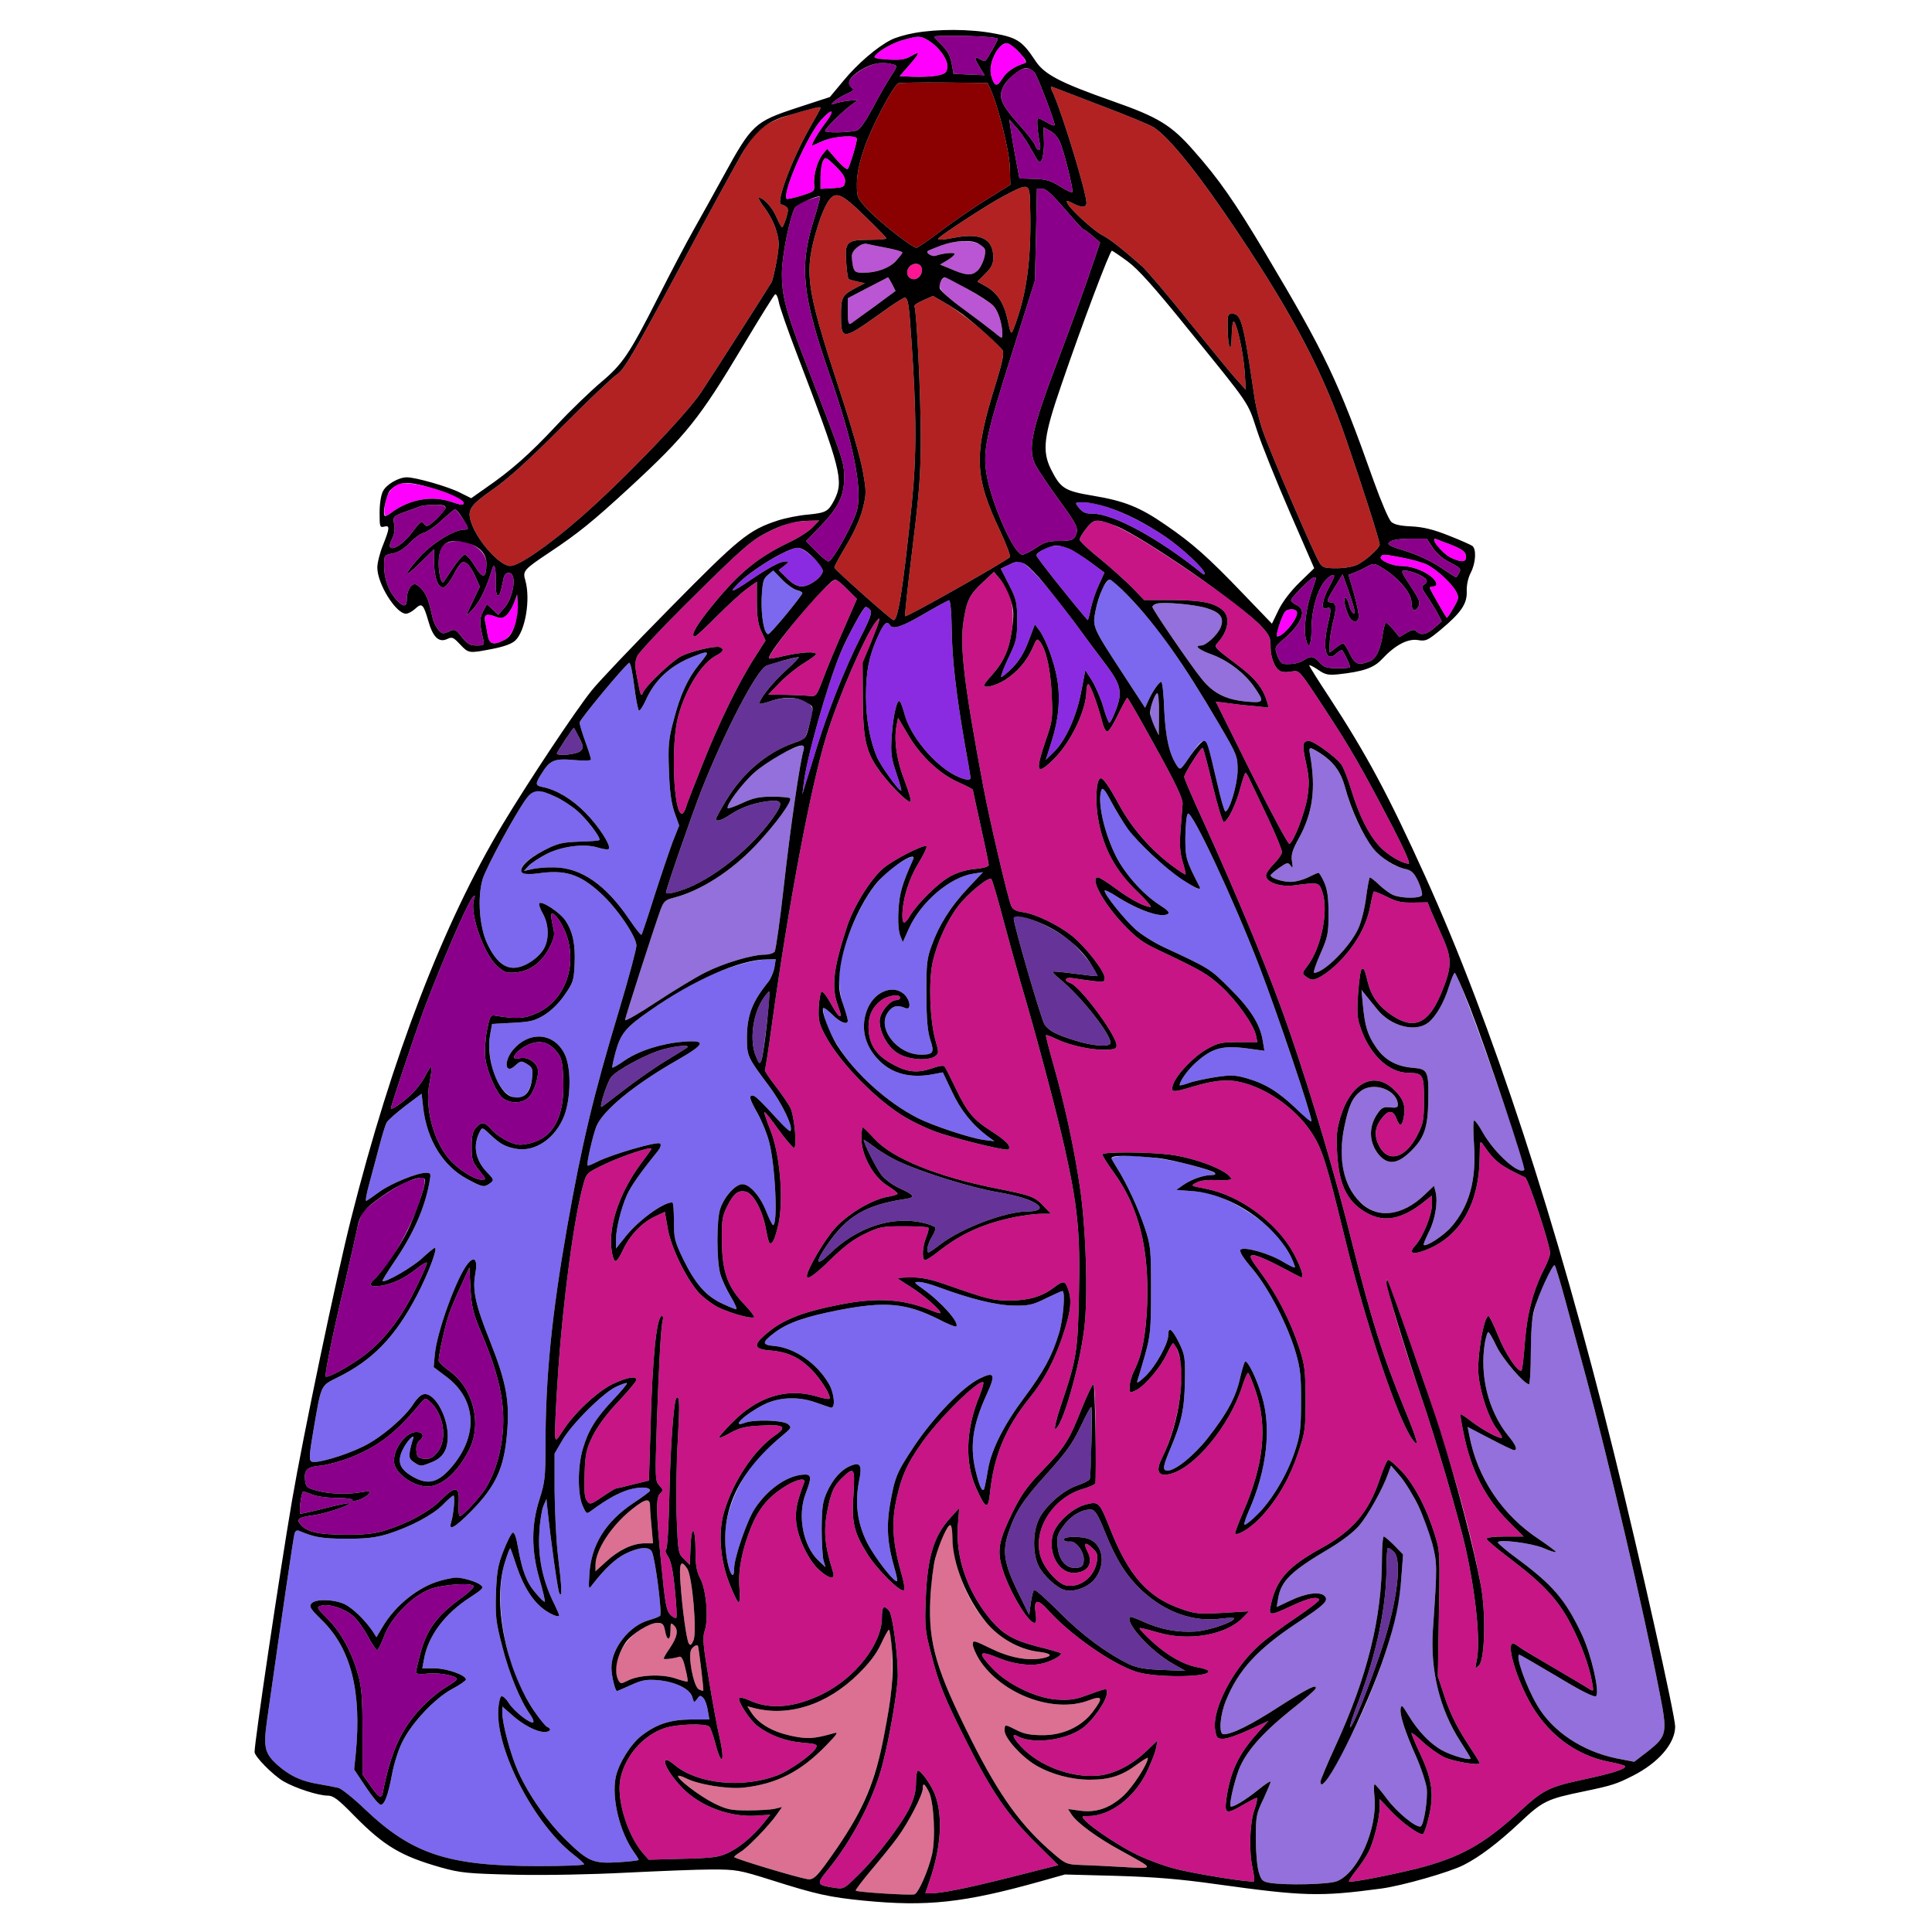 <?xml version="1.0" encoding="utf-8"?>
<!-- Generator: Adobe Illustrator 21.0.0, SVG Export Plug-In . SVG Version: 6.00 Build 0)  -->
<svg version="1.1"
	 id="svg166" inkscape:version="0.92.2 5c3e80d, 2017-08-06" sodipodi:docname="10 #37000.svg" xmlns:cc="http://creativecommons.org/ns#" xmlns:dc="http://purl.org/dc/elements/1.1/" xmlns:inkscape="http://www.inkscape.org/namespaces/inkscape" xmlns:rdf="http://www.w3.org/1999/02/22-rdf-syntax-ns#" xmlns:sodipodi="http://sodipodi.sourceforge.net/DTD/sodipodi-0.dtd" xmlns:svg="http://www.w3.org/2000/svg"
	 xmlns="http://www.w3.org/2000/svg" xmlns:xlink="http://www.w3.org/1999/xlink" x="0px" y="0px" viewBox="0 0 850 850"
	 style="enable-background:new 0 0 850 850;" xml:space="preserve">
<style type="text/css">
	.st0{fill:none;}
	.st1{fill:#8B008B;}
	.st2{fill:#FF00FF;}
	.st3{fill:#8B0000;}
	.st4{fill:#B22222;}
	.st5{fill:#BA55D3;}
	.st6{fill:#FF1493;}
	.st7{fill:#8A2BE2;}
	.st8{fill:#C71585;}
	.st9{fill:#7B68EE;}
	.st10{fill:#663399;}
	.st11{fill:#9370DB;}
	.st12{fill:#DB7093;}
</style>
<sodipodi:namedview  bordercolor="#666666" borderopacity="1" gridtolerance="10" guidetolerance="10" id="namedview168" inkscape:current-layer="svg166" inkscape:cx="632.51289" inkscape:cy="659.67251" inkscape:pageopacity="0" inkscape:pageshadow="2" inkscape:window-height="978" inkscape:window-maximized="1" inkscape:window-width="1920" inkscape:window-x="0" inkscape:window-y="1" inkscape:zoom="0.83294118" objecttolerance="10" pagecolor="#ffffff" showgrid="false">
	</sodipodi:namedview>
<g id="g164" transform="translate(0,0) scale(1,1)">
	<path id="path4" class="st0" d="M0,0h425h425v425v425H425H0V425V0z M391.9,17.6c-6.1,3.1-14.7,10.5-20.8,17.9l-6,7.2l-14.4,4.7
		c-18.8,6.2-19.9,7.2-32.7,30.6c-3.4,6.3-9.1,16.4-12.5,22.5c-3.4,6-10.6,19.7-15.9,30.2c-12.8,25.3-15.7,29.5-25.2,37.5
		c-4.4,3.7-13.3,12.2-19.7,19.1c-11.7,12.5-19.8,19.7-31.3,27.6l-6.1,4.3l-5-2.5c-5.1-2.6-19.4-6.7-23.3-6.7c-3.6,0-9,3.1-10.5,6.1
		c-0.9,1.6-1.5,5.6-1.5,9.5c0,6.1,0.1,6.6,2,6.1c2.6-0.7,2.5,0.6-0.5,8.1c-1.4,3.4-2.5,7.9-2.5,9.9c0,7.2,8.2,20.3,12.6,20.3
		c1,0,2.8-1,4.1-2.2c2.9-2.7,3.6-2,5.7,5.3c2,7.1,4.6,9.7,8.2,8.1c2.3-1.1,2.8-0.9,5.8,2.3c3.8,4,3.8,4,14.2,2
		c5.1-1,8.5-2.2,10.1-3.7c4.4-4.1,6.8-18.2,4.4-26.5c-1.2-4.1-0.7-4.7,10.4-12.1c12.9-8.6,19-13.5,35.5-28.7
		c24.9-23,30.8-30.4,49.8-62.2c7.3-12.2,13.7-22.5,14.2-22.8c0.5-0.3,1.2,1.1,1.6,3.2c0.3,2.1,4,12.6,8.1,23.3
		c19.3,50.5,20.6,55.5,16.4,63.9c-2.7,5.2-3.7,5.7-11.6,6.5c-3.9,0.3-9.9,1.5-13.3,2.6c-12.8,4.2-17,7.6-47.6,38.7
		c-16,16.2-31.4,32.4-34.3,36.1c-7.3,9.1-28,40.3-39.3,59.1c-25.9,43.2-48.6,102.2-66.5,173.1c-6.5,25.6-21.2,96-26,124
		c-5.7,33.5-16.5,106.2-16.5,110.8c0,2,8,10.1,12.7,12.9c5.2,3,15.3,6.3,19.5,6.3c2.4,0,4.6,1.6,11.6,8.8
		c13.2,13.4,20.6,17.8,38.2,22.8c8.6,2.4,11.6,2.7,32.5,3.2c13.8,0.3,33.4-0.1,49-0.9c14.3-0.7,31.2-1.4,37.5-1.4
		c11,0,12.2,0.2,26.5,4.7c19.5,6.2,25.4,7.5,40.5,9c27.8,2.7,43.9,1,77.5-8.4l11-3.1l22.6,0.6c16.8,0.5,28.1,1.4,44.3,3.7
		c38.1,5.3,45.4,5.5,72.2,1.9c9.1-1.2,30.2-7.2,36.4-10.4c7.1-3.6,15.2-9.8,24.4-18.4c10.4-9.8,12.1-10.6,28.6-14
		c12.5-2.6,14.4-3.3,21.5-6.9c11.2-5.7,18.5-14.2,18.5-21.6c0-4.8-15.7-74.9-27-120.6c-25.1-101.5-53.6-188.6-82.9-253.3
		c-16.3-36-25.7-53.5-42.2-78.8c-4.9-7.4-8.9-13.8-8.9-14.2c0-0.3,1.7,0.5,3.8,1.9c3.1,2.2,4.5,2.5,8.7,2.1
		c11.2-1.2,15.9-2.8,19.5-6.7c5.8-6.2,11.3-9.1,15.8-8.4c3.5,0.6,4.3,0.2,10-4.5c9.1-7.6,11.7-11.5,11.5-16.9
		c-0.1-2.8,0.6-6,1.8-8.3c2.2-4.3,2.5-10.2,0.7-11.7c-0.7-0.5-5.4-2.6-10.5-4.6c-6.8-2.7-11-3.7-16.2-4c-5-0.2-7.7-0.8-9-2
		c-1.1-1-4.5-9-7.7-17.9c-15.7-44.3-21.3-56-48-100.8c-13.2-22.1-20.2-32.2-31.3-44.7c-9.8-11.2-15.6-14.7-35.6-21.7
		c-23.5-8.3-30.2-11.8-34.2-18.1c-5.5-8.3-7.9-9.9-18-11.7C421.9,11.8,400.3,13.2,391.9,17.6z"/>
	<path id="path6" class="st1" d="M425,15.8c8.1,0.2,14,0.7,14,1.3c0,0.7-4.2,8.2-5.5,9.7c-0.2,0.2-1.3-0.1-2.4-0.8
		c-2.6-1.4-2.6-0.6,0,3.7l2.1,3.4l-6.8-0.3l-6.9-0.3l-0.6-3.5c-0.7-4.4-2-6.8-5.3-9.9c-1.4-1.4-2.6-2.7-2.6-3S417.3,15.6,425,15.8z"
		/>
	<path id="path8" class="st2" d="M408.6,17.9c4.7,2.9,8.6,8.5,8.2,11.7c-0.3,2.4-0.9,2.9-4.3,3.6c-2.2,0.5-6.9,0.7-10.4,0.6
		l-6.3-0.3l4.1-4.7c4.9-5.6,5.2-6.6,0.9-4.1c-2.6,1.5-4.7,1.8-10.1,1.5c-5.6-0.4-6.6-0.7-5.6-1.8c2-2.4,8.1-5.8,12.9-7
		C404.2,15.7,405,15.7,408.6,17.9z"/>
	<path id="path10" class="st2" d="M443,19c2.4,0,9.8,8.2,7.9,8.8c-4.6,1.4-8.1,3.8-10,6.9c-2.3,3.7-3.4,3.4-4.8-1.3
		c-1-3.5,0.7-9.4,3.5-12.5C440.5,19.9,442.1,19,443,19z"/>
	<path id="path12" class="st1" d="M393.8,28.6c0.9,0.3,0.5,1.6-1.6,4.6c-1.6,2.4-5.3,8.7-8.1,14.1c-3.7,6.8-5.9,9.8-7.4,10.2
		c-4.3,0.9-13.7,1-13.7,0.1c0-1,7.1-8.1,11.5-11.4l3-2.2l-4,0.3c-2.2,0.2-4.9,0.8-6,1.2c-4,1.7,0.3-2.1,4.6-4c3.6-1.7,3.9-2,2.4-3.1
		c-1.3-1-1.4-1.7-0.6-3.2c1.4-2.6,7.4-6.3,11.5-7.2C388.3,27.4,390.5,27.6,393.8,28.6z"/>
	<path id="path14" class="st1" d="M455.4,32.2c1.5,2.5,8.6,21.1,8.6,22.7c0,0.6-1.5,0.2-3.2-0.9c-1.8-1.1-3.7-2-4.1-2
		c-0.7,0-0.3,6.1,0.9,11.7c0.5,2.8-1.2,3.1-2.1,0.4c-0.3-1.1-3.4-5.1-6.9-9c-7.8-8.7-9.3-11.9-7.6-16.1c0.7-1.7,2.8-4.4,4.7-6
		C449.7,29.4,453.4,29.1,455.4,32.2z"/>
	<path id="path16" class="st3" d="M415.5,36.3l19,0.2l1.2,2.6c3.3,6.9,8.5,27.7,8.6,34.8l0.2,7.4l-10.6,6.6
		c-5.9,3.6-14.9,9.9-20.1,13.8c-5.2,4-10,7.3-10.6,7.3c-1.8,0-16.4-11.4-21.5-16.9c-4.5-4.9-4.7-5.2-4.7-11.2c0-4.1,1-9,3.1-15.3
		c3-9.2,12.9-28,15.2-29C395.9,36.4,405,36.2,415.5,36.3z"/>
	<path id="path18" class="st4" d="M463.7,38.5c1,0.4,10.5,4,21.1,8.1c10.6,4,20.8,8.2,22.6,9.3c6.9,4.3,20,20.6,37.4,46.7
		c24.5,36.7,37.3,61.2,47.5,90.9c7.3,21.2,14.7,44.4,14.7,46.1c0,1.5-6,6.9-9.7,8.8c-1.9,0.9-5.7,1.6-9.2,1.6
		c-5.2,0-6.3-0.3-7.5-2.3c-2.3-3.4-22-49.3-24.9-57.8c-1.5-4.2-3.1-10.7-3.7-14.5c-5-34.1-5.9-37.4-10-37.4c-1.8,0-2,0.7-1.9,6.2
		c0.1,9.2,1.7,12.1,1.8,3.3c0.1-4,0.5-6.5,1-6c1.5,1.7,4.1,13.7,4.7,22l0.5,8l-3.6-4c-2.1-2.2-11.5-13.7-21.1-25.6
		c-9.5-11.9-19.1-23.2-21.2-25c-9.3-8.1-13.9-11.7-17.2-13.4c-3.7-1.9-13.6-10.9-15.2-13.8c-0.9-1.7-0.8-1.7,2.1-0.3
		c3.9,2.1,6.1,2,6.1-0.2c-0.1-4.6-10-37.3-14.4-47.6C461.9,37.9,461.9,37.8,463.7,38.5z"/>
	<path id="path20" class="st4" d="M361,47.5c0,0.3-2,4-4.5,8.3C348.4,69.9,340.9,90,343.8,90c0.4,0,1.3,0.4,2,0.9
		c1.1,0.7,1.1,1.6,0.1,5c-0.7,2.2-1.5,4.1-1.8,4.1c-0.3,0-1.4-2-2.5-4.5c-1.7-4.1-5.6-8.5-7.7-8.5c-0.5,0,0.7,2.1,2.6,4.6
		c1.9,2.5,4.2,6.9,5,9.8c1.4,4.7,1.4,6.3,0.2,13.3c-0.8,4.4-1.8,8.7-2.2,9.4c-1.9,3.2-26.1,41.1-31.1,48.6
		c-6.7,10-35.6,40-53.8,55.7c-13.7,11.9-26.4,20.6-30.1,20.6c-4.6,0-14.3-10.8-17.1-18.9c-2-5.8-0.8-7.6,9.9-15.1
		c6.3-4.4,15.6-12.8,29.7-27c11.3-11.4,22.2-21.7,24.2-23.1c3.3-2.1,6.8-8,28-47.4c13.3-24.8,25.9-47.8,28-51.2
		c7-11.1,10.3-13.2,28.8-18.2C360.4,46.9,361,46.9,361,47.5z"/>
	<path id="path22" class="st2" d="M363.5,53.6c-3.5,4.6-6.9,10.4-6.1,10.4c0.2,0,2.3-0.9,4.7-2c4.8-2.1,14.9-2.8,14.9-0.9
		c0,1.8-3.2,12.3-4,13.2c-0.4,0.5-2.6-1.3-4.9-4l-4.2-4.8l-1.9,2.3c-2.4,2.9-4.2,9.3-3.8,13.4c0.3,2.9,0,3.1-5.7,4.9
		c-3.2,1-6.1,1.6-6.4,1.4c-2.2-2.3,9.3-28.6,15.5-35.1C366.2,47.4,367.5,48.3,363.5,53.6z"/>
	<path id="path24" class="st1" d="M444,52.5l3.5,4c1.9,2.2,4.9,6.6,6.6,9.9c2.8,5.2,3.3,5.7,4.2,4c0.6-1.1,1.1-4.7,1-8.1l-0.2-6.3
		l2.8,1.5c1.6,0.8,3.5,2.9,4.3,4.7c1.9,4,6.2,21.7,5.6,22.4c-0.3,0.3-2.8-0.9-5.6-2.7c-4.1-2.5-6.2-3.1-11.4-3.2l-6.3-0.2l-1.6-8.6
		c-0.9-4.7-1.9-10.6-2.2-13L444,52.5z"/>
	<path id="path26" class="st2" d="M367.6,73.1c3.3,3.3,4.4,5,4.2,6.9c-0.3,2.3-0.8,2.5-5.5,2.8l-5.3,0.3V78c0-2.8,0.5-6.1,1.1-7.2
		C363.1,68.9,363.4,69,367.6,73.1z"/>
	<path id="path28" class="st4" d="M453.2,90.2c0.7,23.9-1.5,39.8-7.4,54.8c-0.9,2.3-1.2,1.9-2.4-3.9c-1.6-7.6-4.5-12.2-9.6-15.1
		l-3.8-2.1l3.5-3.5c2.8-2.7,3.5-4.3,3.5-7.2c0-8-5.4-10.8-16.7-8.7c-6.1,1.2-8.4,1.2-7.2,0.1c3.2-2.7,22.3-15.1,28.4-18.3
		C452.9,80.3,453,80.3,453.2,90.2z"/>
	<path id="path30" class="st1" d="M456.2,83h2.3c1.7,0,4.4,2.5,10,9c4.2,4.9,7.9,9,8.3,9c0.4,0.1,2.2,1.3,4,2.9l3.2,2.8l-4.9,14.4
		c-2.7,7.9-8.6,24.1-13.1,35.9c-12.4,32.7-14.1,40.6-10.2,48c1,1.9,5.5,8.6,10,14.8c8.4,11.5,9,12.9,7.2,16.3
		c-0.9,1.5-2.2,1.9-6.9,1.9c-4.8,0-6.6,0.5-10.2,3c-2.4,1.6-5.2,3-6.1,3c-3.7,0-13.7-22.6-15.8-35.6c-1.6-10.1-0.2-16.9,11.2-52.9
		l10.1-32l0.5-20.3L456.2,83z"/>
	<path id="path32" class="st1" d="M360.8,86.5c0.2,0.2-1.1,5-2.9,10.7c-6.3,20.2-5,32.7,7.2,67.9c10.2,29.5,14.3,49.4,12,59.1
		c-1.2,5.5-10.8,22.7-12.6,22.8c-0.6,0-3.1-2-5.5-4.5l-4.4-4.4l6.1-6.3c8.3-8.7,10.7-13.6,10.7-21.8c-0.1-6.9-0.1-7-16.3-48.8
		c-9.2-23.7-11.1-30.6-11.1-40.8c0-7.8,3.4-24.7,5.8-29.1c0.6-1,3.2-2.5,5.9-3.4C358.3,87,360.6,86.4,360.8,86.5z"/>
	<path id="path34" class="st4" d="M380.6,95.2c5.2,5,9.4,9.4,9.4,9.7c0,0.3-3.3,0.6-7.4,0.6c-10,0-11,0.9-10.3,9.8
		c0.2,3.7,0.7,7,1,7.4c0.3,0.3,2.1,0.8,3.9,1.2l3.3,0.7l-3.5,1.8c-6.5,3.4-7,4.2-7,12.3c0,11.1,0.7,11.1,17.2-0.7
		c5.3-3.9,10.2-7,10.7-7c1.6,0,2,2.6,3,17.5c2.4,34,2.4,52,0.2,73.5c-3.9,37.9-6.1,51.6-8.1,50.8c-1.5-0.6-25.9-22.3-25.9-23.1
		c-0.1-0.5,2.4-5,5.4-10c3.4-5.8,6.1-11.8,7.1-16c1.6-6.5,1.6-7.5,0-16.4c-0.9-5.3-5.4-21.1-10.1-35.2c-15.3-46.9-16-52.3-9.4-73.6
		c1-3.3,2.8-7.5,3.9-9.3C367.4,83.7,369.9,84.7,380.6,95.2z"/>
	<path id="path36" class="st5" d="M433.1,109.3c1.2,1.7-1,8.2-3.3,10c-2.5,2.1-4.9,1.9-11.8-1.1l-4.4-1.8l3.2-1.9
		c1.8-1.1,3.2-2.3,3.2-2.8c0-0.8-5.2-0.3-8.3,0.8c-1.4,0.6-4.4-1.1-3.6-2c0.4-0.3,3-1.4,6-2.5C422.3,105.1,430.7,105.6,433.1,109.3z
		"/>
	<path id="path38" class="st5" d="M381.4,107.3c1.2,0.3,5.1,1.1,8.9,1.8c3.7,0.7,6.7,1.6,6.7,2s-1.3,2-2.8,3.7
		c-3,3.2-8.5,5.2-14.4,5.2c-3.3,0-3.9-0.4-4.5-2.8c-1.1-4.2-0.6-6.5,1.8-8.5C378.4,107.7,380.3,107.1,381.4,107.3z"/>
	<path id="path40" class="st0" d="M489.2,110.3c0.4,0.1,3.5,2.2,6.9,4.7c4.6,3.4,11.4,10.9,26.8,30c27.6,34,25.9,31.6,30.1,44.3
		c2,6.2,8.5,22.3,14.4,35.9l10.8,24.8l-6.4,6.2c-4,3.9-7.5,8.5-9.3,12.2l-2.9,6L547,261.3c-15.4-16.1-22.4-22.3-34.1-30.3
		c-11.4-7.9-18.2-10.6-32-12.9c-12.6-2.1-14.3-3.2-18.6-11.8c-4.8-9.9-2.5-19.2,18.5-75.5C485,119.4,488.8,110.1,489.2,110.3z"/>
	<path id="path42" class="st6" d="M405.4,117.6c0.9,2.5-1.2,5.6-3.7,5.2c-2.5-0.3-3.4-3.2-1.7-5.3
		C401.6,115.5,404.6,115.6,405.4,117.6z"/>
	<path id="path44" class="st5" d="M390.7,122c0.1,0,0.9,1.3,1.8,3l1.5,3l-9.2,6.8c-5.1,3.7-9.9,7.1-10.5,7.6c-1,0.5-1.3-0.7-1.3-5.2
		v-6l8.8-4.6C386.6,124.1,390.6,122.1,390.7,122z"/>
	<path id="path46" class="st5" d="M415.8,122c1.5,0,19.4,10.5,21.2,12.5c2.2,2.3,3.9,7.8,4,12.3c0,2.4,0,2.4-3.7-0.7
		c-2.1-1.7-8.2-6.3-13.5-10.2c-9.8-7.1-11.9-9.8-9.8-12.4C414.7,122.7,415.5,122,415.8,122z"/>
	<path id="path48" class="st4" d="M410.5,130.2l4.5,2.6c7.9,4.4,24.2,17.8,26.1,21.3c0.7,1.5,0,4.9-3,14.7c-9.8,31.3-9.6,40.6,2,65
		c2.7,5.8,4.6,10.9,4.2,11.3c-2.3,2.2-45.8,26.8-46.1,26c-0.2-0.5,1.3-14.2,3.3-30.3c3-24.3,3.6-32.5,3.6-48.4
		c0-18.4-1.8-56.1-2.8-57.7c-0.2-0.4,1.5-1.6,3.9-2.6L410.5,130.2z"/>
	<path id="path50" class="st2" d="M204,221.3c0,1.1-1.1,1-5.7-0.6c-8.3-2.7-17.7-1.1-25.5,4.4c-3.8,2.7-4.1,2.4-3.5-2.6
		c0.5-4.7,2.7-8.1,6.2-9.6C180.3,211,204,217.9,204,221.3z"/>
	<path id="path52" class="st7" d="M476.7,221c8,0,22.7,6.2,36,15.1c7.2,4.9,17.3,14.3,17.3,16.2c0,0.6-0.4,0.6-1.2-0.1
		C510,237,489.9,226,480.7,226c-3.4,0-4.4-0.5-6.6-3.3C472.9,221.1,473.1,221,476.7,221z"/>
	<path id="path54" class="st1" d="M191.3,222.1c6-0.1,6.1,1.4,0.6,6.4c-3.7,3.3-4.2,3.5-5.3,2c-1.1-1.5-1.7-1-5.2,3.6
		c-5.5,7.5-12.5,9.8-8.9,3c1-2.1,1.4-4.3,0.9-6.5c-0.6-3.3-0.5-3.4,4.8-5.4c2.9-1,6-2.2,6.8-2.5
		C185.8,222.4,188.6,222.1,191.3,222.1z"/>
	<path id="path56" class="st1" d="M200.2,224c0.7,0,5.8,7.4,5.8,8.5c0,0.3-0.8,0.5-1.7,0.5c-4.5,0-14,5.9-19.6,12
		c-7.5,8.4-7.3,10,0.3,2.5l6-5.9v5.9c0,6.5,1.7,11,4,11c0.8,0,2.7-2.1,4.1-4.8c3.5-6.6,4.4-7.3,6.5-5.6c1,0.8,2.6,3.3,3.6,5.7
		l1.9,4.3l-2.7,5.7c-3.9,8-3.9,8.1-0.1,3.9c2.9-3.1,5.9-9.4,8.3-17.6c0.9-2.9,1.7,0.1,1.5,5.9c-0.1,3.4,0.3,6,0.9,6
		c0.9,0,1.2-1,2.6-7.8c0.5-2.5,3.2-3,4-0.7c1.2,3.1-0.7,10.6-3.6,13.8l-2.8,3.2l-2.5-2.4l-2.5-2.3l-1.7,3.2
		c-1.6,3.1-1.6,5.4,0.2,12.7c0.5,2.1,0.1,2.3-3,2.3c-2.8,0-4.1-0.7-6.5-3.7c-2.8-3.6-3.1-3.7-5.8-2.4c-2.6,1.1-3,1-4.6-0.9
		c-1-1.3-2.1-3.4-2.4-4.9c-1.7-7.7-2.6-10.1-4.5-12.5c-1.1-1.4-2.7-2.6-3.4-2.6c-1.8,0-3.5,3.1-3.5,6.4c0,3.6-1.3,3.9-4.3,0.8
		c-3.6-3.8-5.7-9.3-5.7-15.1c0-4.8,0-4.9,3.7-5.6c2.5-0.4,5-2,7.5-4.6c2-2.1,4.8-4.1,6.3-4.5c1.4-0.4,5-2.8,7.8-5.5
		C197.2,226.3,199.8,224.1,200.2,224z"/>
	<path id="path58" class="st8" d="M355.9,229.1l4.5-0.1l-3,3.1c-1.6,1.7-6.3,4.7-10.4,6.6c-14.5,7-23,14.2-35.9,30.6
		c-5.6,7.2-7.3,10.7-5.3,10.7c0.4,0,4.8-4,9.7-9c4.9-4.9,10.9-10.4,13.2-12l4.3-3.1v8.8c0,6.5,0.5,9.9,1.9,13l1.9,4.1l-4.4,6.9
		c-7.1,10.9-15.9,28.8-23.3,47.5c-3.8,9.5-7.2,18.3-7.5,19.5c-0.4,1.3-1.1,2.3-1.6,2.3c-3.7,0-4.9-30.9-1.6-42.9
		c3.3-12.2,10.4-23.4,16.7-26.7c3.2-1.6,3.7-2.9,1.5-3.7c-1.9-0.7-12.8,1.9-16.9,4c-4,2-15.6,13.1-16.7,15.8c-1,2.4-1.2,1.7-2.8-6.9
		c-0.9-4.6-0.9-6.5,0.2-9c0.8-1.7,12.1-13.7,25.2-26.6c20.2-20,25-24.2,31-27.3c3.9-2,8.9-4.1,11-4.6
		C349.8,229.6,353.5,229.2,355.9,229.1z"/>
	<path id="path60" class="st8" d="M514.9,245.6c21.8,14.5,34.4,23.9,39.9,29.8c3.7,4,4.2,5.1,4.2,9.1c0,5.1,2,9.9,4.6,10.9
		c0.9,0.4,3.1,0.4,4.9,0c3.1-0.6,3.2-0.5,14.2,16.3c11.5,17.5,16.5,26.2,30.2,52.5c4.9,9.5,7.7,15.8,6.9,15.8c-3-0.1-9.6-4-13-7.8
		c-4.9-5.4-8.9-13.6-12.3-24.7c-1.5-5-3.5-10-4.4-11.2c-2.3-3.2-12.1-10.3-14.2-10.3c-2.9,0-3.1,1.6-1.3,9.7c1.4,6.5,1.5,8.9,0.6,15
		c-1.1,6.9-5.9,19.4-7.9,20.6c-0.5,0.3-8-13.6-16.7-31l-15.7-31.6l4.8,0.6c2.6,0.4,7.9,1,11.7,1.3l6.8,0.7l-0.7-2.4
		c-2-6.6-5.3-10.6-14.3-17.3c-9.2-6.9-9.2-7-7.3-9c4.5-5,5.4-11.1,2.2-14c-3.7-3.4-9.2-4.5-22.1-4.6h-12.6l-5.4-5.6
		c-3-3-9.4-8.8-14.2-12.7c-4.9-3.9-8.8-7.6-8.8-8.3c0-1.2,3.7-6.4,5.5-7.6C484,227.2,494.1,231.9,514.9,245.6z"/>
	<path id="path62" class="st1" d="M620.6,237h7.1l2.7,4c1.6,2.5,4.5,4.9,7.6,6.5c4.5,2.3,4.9,2.8,4,4.5c-0.6,1.1-1.2,2-1.4,2
		s-3.3-2-7-4.5c-4.1-2.7-10.1-5.5-15.3-7.1c-7.7-2.4-8.4-2.9-6.7-4.1C612.7,237.5,616.1,237,620.6,237z"/>
	<path id="path64" class="st2" d="M632.3,237.3c0.6,0.3,3.2,1.3,5.7,2.2c5.7,2.3,7,3.3,7,5.6c0,2.3-2.1,2.4-6.6,0.3
		c-3.1-1.5-7.4-6.1-7.4-7.9C631,237.1,631.6,237,632.3,237.3z"/>
	<path id="path66" class="st1" d="M214,247.9c0,6.6-1.5,7-5,1.3c-1.7-2.9-3.8-5.2-4.5-5.2s-3,2.6-5.1,5.7c-2.1,3.2-4,6-4.2,6.3
		c-0.9,1.3-2.2-3.2-2.2-8.1c0-5.5,1.2-8.2,4-9.2C204.3,236.1,214,241.3,214,247.9z"/>
	<path id="path68" class="st7" d="M479.7,247.3l6.2,4.6l-2.4,5.3c-1.4,2.9-3,7.7-3.6,10.6c-0.6,3-1.2,5.2-1.4,5
		c-7.7-8.9-22.5-27.6-22.5-28.4c0-0.6,1.5-1.9,3.3-2.8C465.3,238.6,469.6,239.8,479.7,247.3z"/>
	<path id="path70" class="st7" d="M351,241c2.8,0,11,7.5,11,10.1s-5.7,6.9-9.2,6.9c-2.1,0-4.1-1.1-6.6-3.6l-3.6-3.6l2.5-1.9
		c2-1.6,2.1-1.9,0.6-1.9c-2.4,0-6.6,2.2-15.4,8.1c-8.1,5.5-9.8,6.1-6.2,2.3c3.5-3.7,11.2-9.2,18.3-13C345.7,242.5,349.6,241,351,241
		z"/>
	<path id="path72" class="st2" d="M617.3,245.4c4.2,0.8,9,2.2,10.7,3.1c4.3,2.2,10.8,8.3,12.6,11.7c1.4,2.6,1.3,3.1-1.2,7.4
		c-1.4,2.5-2.8,4.4-2.9,4.2c-0.7-0.8-7.5-12.7-7.5-13.2c0-0.3,0.7-0.6,1.5-0.6c2.4,0,1.7-2.4-1.2-4.6c-3.6-2.7-8.8-4.4-13-4.4
		c-3.9,0-9.6-2.6-8.8-4C608.3,243.7,608.4,243.7,617.3,245.4z"/>
	<path id="path74" class="st7" d="M448.6,247.1c2.6-0.1,12.1,10.3,23.9,26.4c4.8,6.6,11.2,15.2,14.2,19.1c6.5,8.7,7.2,11.9,4.3,19.6
		c-1.2,3.2-2.5,5.8-2.9,5.8s-1.7-3.3-2.8-7.3c-1.2-3.9-3.5-9.1-5-11.5l-2.8-4.3l-1.8,9.3c-2,10.9-7,21.8-12.1,26.7l-3.5,3.4l2.5-7.9
		c3.2-9.9,4-19.1,2.5-27.8c-1.3-7.5-5.1-17.8-8-21.5l-1.8-2.4l-2.8,7.4c-2,5.2-4.1,8.7-7.2,11.8c-2.4,2.4-4.6,4.2-4.8,3.9
		c-0.3-0.3,1.2-4.1,3.2-8.4c3.5-7.2,3.8-8.6,3.8-16.5s-0.3-9.2-3.6-15.7l-3.6-7l3.1-1.5C445.1,247.8,447.4,247.1,448.6,247.1z"/>
	<path id="path76" class="st1" d="M610.6,251.5c6.1,4.3,10.4,10,10.4,13.6c0,3.6,1.6,4.5,3,1.8c1-1.8,0.5-3.1-3.4-9
		c-4.1-6.1-4.4-6.9-2.6-6.9c2.7,0,8.6,2.5,9.5,4c0.5,0.8,0.1,1.6-0.9,2.2c-1.4,0.8-1.3,1.4,1.2,5.1c1.6,2.3,3.7,5.7,4.7,7.6l1.8,3.5
		l-3.2,2.8c-3.4,3-6,3.5-7.9,1.6c-1-1-1.9-0.8-4.4,0.6l-3.1,1.9l-2.6-3.2c-1.4-1.7-2.9-3.1-3.3-3.1c-0.4,0-1,2.1-1.4,4.7
		c-1,7.1-3,11.2-5.9,12.3c-4.9,1.9-6.4,1.3-8.7-3.5c-1.2-2.5-2.5-4.5-2.9-4.5c-0.3,0-1.8,0.9-3.3,2.1l-2.6,2v-3.8
		c0-2.1,0.7-6.5,1.5-9.8c1.7-6.3,1.4-8.5-1-8.5c-2.1,0-1.9-0.8,1.9-6.9l3.3-5.4l1.6,4.4c2.3,6.4,3.7,11.1,3.7,12.1
		c0,2-1.9-0.4-2.5-3.2c-0.4-1.7-1.1-3-1.6-3c-1,0-0.3,4.1,1.5,8c1.4,3,4,3.3,4.4,0.5c0.1-1.1-0.8-5.8-2.1-10.3l-2.4-8.3l2.6-1
		c1.4-0.5,3.7-1.6,5.1-2.4C604.5,247.5,605,247.6,610.6,251.5z"/>
	<path id="path78" class="st9" d="M340.2,251l3.9,4c2.1,2.2,5,4.2,6.4,4.6c1.4,0.3,2.5,0.9,2.5,1.3c0,1.1-14,18.1-15,18.1
		c-1.8,0-3.2-7.8-2.9-15.9c0.4-7.3,0.7-8.5,2.8-10.2L340.2,251z"/>
	<path id="path80" class="st8" d="M437.3,251.6l2.9,3.5c4.7,5.5,6.3,12.9,5,22.1c-1.2,8.7-3.7,14.1-8.7,19.7
		c-1.9,2.1-3.5,4.1-3.5,4.5c0,1.6,5,0.3,9.1-2.2c5.5-3.5,9.6-8.3,12.2-14.1c1.8-4.2,2-4.4,3.4-2.6c2.7,3.8,4.5,12.1,5,23
		c0.5,10.5,0.4,11.6-2.6,20.2c-4.8,14.1-4.1,15.8,3.6,8.2c7.6-7.5,14.3-21.7,14.3-30.1c0-1.5,0.4-2.8,0.8-2.8
		c0.9,0,4.3,9.4,6.2,16.8c0.6,2.5,1.6,4.2,2.3,4c0.7-0.2,2.8-3.6,4.7-7.6c1.9-3.9,3.7-7.2,4-7.2c0.3,0,5.9,9.8,12.5,21.8
		c8.7,15.7,11.9,22.5,11.8,24.7c-0.1,1.6-0.5,6.9-0.9,11.6c-0.5,6.5-0.3,9.9,0.9,14c0.9,2.9,1.5,5.5,1.3,5.6
		c-0.2,0.2-3.1-1.7-6.4-4.2c-8.9-6.7-17.2-16.2-22.3-25.5c-5.3-9.7-7.8-13.2-8.9-12.5c-1.9,1.2-2.2,11.4-0.6,19.2
		c2.4,12.1,7.5,21.3,16.4,30c4.2,4,7.1,7.3,6.4,7.3c-2.6,0-8.7-3.2-15.2-8c-3.7-2.8-7.3-5-7.9-5c-3.8,0,2.2,11.2,11.1,20.6
		c5.8,6.1,8.6,8.2,15.7,11.5c18.8,8.9,21.2,10.3,27.4,15.9c6.9,6.4,14.3,16.8,15.3,21.6l0.6,2.9h-8.4c-7.4,0-8.9,0.3-13.7,3
		c-5.8,3.2-13.5,11.2-15,15.7c-1.2,3.5-0.2,3.6,8.6,0.9c9-2.7,15.1-3.4,20.7-2.1c11.7,2.6,24.3,11.4,31.3,21.8
		c4.9,7.3,6.7,12.9,14.7,45.7c9.5,39.2,23.6,81.2,30.1,89.9c3.1,4.1,2.2,0.5-3.1-12.4c-10.2-24.8-15-40.2-23.5-74.1
		c-6.9-28-17.4-63.5-27.3-92.4c-8-23.5-22.1-57.8-38.7-94.3c-4.4-9.5-7.9-17.8-7.9-18.4c0-1.3,7.2-12.8,8.1-12.8
		c0.3,0,2.3,7.4,4.4,16.5c2.3,9.4,4.4,16.4,5,16.2c1.8-0.6,5.4-8,7.2-15c1-3.7,2-6.7,2.3-6.7c0.3,0,1.3,1.7,2.2,3.8
		c1,2,4.5,9.4,7.8,16.4c3.3,7,6,13.6,6,14.6c0,1-1.6,3.3-3.5,5.2c-1.9,1.9-3.5,4.2-3.5,5.2c0,3,6.4,5.2,12.5,4.3
		c10.8-1.4,10.8-1.4,12.3,3c2.8,8.2-0.5,24.4-6.4,32.2c-2.6,3.4-2.6,3.6-0.9,4.9c1,0.8,2.3,1.4,2.8,1.4c2.7,0,8.3-3.9,13.2-9.2
		c6.6-7.1,10.9-15.2,12.4-23.3c0.6-3.2,1.3-6,1.5-6.2c0.2-0.3,2.8,0.8,5.7,2.2c4.2,2.2,6.6,2.7,11.6,2.6l6.4-0.1l1.5,3.8
		c0.9,2,3.2,7.3,5.1,11.6c4.3,9.5,4.1,13.3-0.8,25c-5.5,13.1-11.9,15.8-21.5,9.3c-5.6-3.7-9-8.3-10.5-14.1c-1.5-6.2-1.8-6.8-2.8-6.2
		c-0.5,0.3-1.2,5.2-1.6,10.8c-0.6,9.2-0.4,10.9,1.5,16.1c4.2,11.3,12.3,18.6,20.5,18.7c6.6,0.1,7,0.7,7,11.8c0,9-0.3,10.5-3,15.8
		c-4.8,9.3-11.9,12-16,5.8c-2.8-4.4-3-8.5-0.3-12.4c3.2-4.7,5.6-5,7.1-1.1c1.5,4,2.5,3.9,3.3-0.4c0.9-4.9-0.1-8-4-11.8
		c-8.7-8.8-19.1-3.7-23.8,11.6c-1.7,5.7-2,8.6-1.5,16.1c0.8,14.4,4.7,22,13.9,26.7c7.1,3.6,14.3,2.2,23.1-4.4l4.7-3.7v4
		c0,4.5-4,14.3-7.2,17.8c-3.8,4-0.9,4.6,6.3,1.4c14-6.3,21.8-20.5,21.9-40.2c0.1-7.4,0.1-7.5,1.8-5c4.9,7.1,7.3,8.9,18.2,14
		c1.4,0.7,10.9,29.5,11,33.3c0,1-1.1,4-2.5,6.7c-5,9.8-7.6,19.8-8.6,32.3c-0.5,6.6-1.1,12.3-1.5,12.6c-1.3,1.3-7.1-7.2-10.3-15.3
		c-1.9-4.7-3.8-8.6-4.2-8.6c-2.1,0-5.2,18.4-4.4,26c0.8,8.2,4.5,19,8,23.6c1.5,1.9,2.5,3.7,2.3,3.9c-0.7,0.8-8.4-3.3-13.1-6.9
		c-2.7-2.1-5-3.6-5.2-3.4c-0.1,0.2,0.5,4.1,1.5,8.8c3.3,16.1,9.5,28.2,19.9,38.6l6.4,6.4h-8.2c-4.6,0-8.1,0.4-8.1,1
		c0,0.5,4.6,4.4,10.3,8.7c14.7,11.1,21.3,18.2,26.8,28.9c4.7,9,8.2,18.6,9.4,25.8c0.7,3.9,0.7,3.9-1.7,2.4
		c-1.3-0.8-7.9-4.8-14.8-8.8c-6.9-4-13.7-8.1-15.2-9.1c-1.4-1.1-2.8-1.9-3.1-1.9c-2.9,0,0.6,12.9,6.6,24.5
		c7.7,14.8,20.6,24.8,36,27.7c3.7,0.7,6.7,1.5,6.7,1.9c0,1.3-5.7,3.1-18.8,5.9c-15.2,3.3-17.3,4.5-28.3,14.6
		c-15.3,14-25.8,19.7-44.5,24.5c-12.2,3-29.3,6.3-29.9,5.7c-0.2-0.2,1.2-2.4,3.1-4.8c2-2.5,4.5-6.2,5.5-8.2
		c2.3-4.5,4.9-14.9,4.9-19.8v-3.5l4.8,5.1c4.4,4.8,12,10.4,14.1,10.4c0.5,0,1.7-3.2,2.6-7.1c2.5-10,1.7-16.7-3.4-27.7
		c-2.3-4.9-4.1-9.2-4.1-9.7c0-0.4,2.3,1.3,5,3.9c2.8,2.6,7.1,5.6,9.6,6.8c4.4,1.9,15.4,3.7,15.4,2.5c0-0.4-2.7-4.7-6-9.7
		c-4-6.2-7-12.3-9.2-18.8l-3.2-9.7l0.3-18c0.7-38.1,0.7-36.5-1.7-44.5c-3.6-11.5-8.7-21.3-14.3-27.5c-2.9-3-5.6-5.4-6.2-5.2
		c-0.5,0.1-2.2,4-3.7,8.6c-4.8,14.3-11.9,22.7-25.8,30.3c-14.5,8-19.6,13.7-22,24.5c-1.2,5.4-0.8,5.4,9.1,0.8
		c7.4-3.4,11.1-4.3,12.1-2.7c0.2,0.4-4.4,4-10.2,7.9c-5.9,3.9-13.2,9.4-16.3,12.2c-11.4,10.2-20.7,28.1-19.3,37.1
		c0.6,3.6,0.9,4,3.6,4c1.7,0,6.8-1.8,11.5-4l8.4-3.9l-4.7,5.2c-8.6,9.5-12.2,17.3-13.9,29.5c-0.8,6.3,0,6.6,7.5,2.2
		c2.8-1.6,5.4-3,5.9-3c0.4,0,0,2.4-1,5.2c-2.1,6.1-2.5,18-0.8,25.8c0.6,2.8,0.9,5.4,0.6,5.7c-0.8,0.8-27.6-3.5-35.7-5.8
		c-4.1-1.1-10.6-3.5-14.7-5.4c-7.5-3.4-20.7-12.1-23.8-15.5c-1.8-1.9-1.7-2,1.2-2c9.6,0,20.2-7.9,25.8-19.3c1.9-4,3.8-8.7,4.1-10.6
		l0.7-3.4l-4.7,4.5c-6,5.8-13.2,9.7-19.8,10.8c-11.2,1.7-25.6-3-34.2-11.2c-4.7-4.6-6.2-7.8-2.8-5.9c6.5,3.5,20.3,1.9,27.9-3.2
		c4.9-3.3,11.3-12.4,11.3-16c0-2.1,0.3-2.2-9.5,1.4c-4.8,1.7-7.3,2-13,1.6c-9.2-0.8-21.4-6.8-28-13.8c-6.7-7.2-6-8.1,3.5-4.2
		c5.7,2.3,12.7,3.3,17.5,2.4c4.4-0.8,10.1-3.8,9.2-4.8c-0.3-0.2-4.9-1.6-10.3-2.9c-11.2-2.9-15.9-5.8-22-13.6
		c-9.2-11.8-13.9-26.1-13-39.3l0.6-8l-3.9,4.3c-7.3,8-10.1,17.2-10.8,35.7c-0.5,11.8-0.3,14,2.2,23.5c3.4,13.6,6,20,15.8,39.4
		c10.9,21.7,18,32.1,30.2,44.2l10.1,10l-20.6,5.2c-19.4,4.9-30.7,7.2-35.7,7.2h-2.2l1.9-5.6c5-14.5,5.9-27.9,2.5-37.5
		c-1.5-4.2-6.2-10.9-7.6-10.9c-0.5,0-0.9,2.4-0.9,5.2c0,3.8-0.8,7.1-2.9,11.3c-3.4,7.1-14.5,21.7-22.9,29.8c-5.9,5.8-6,5.9-10.4,5.2
		c-7.4-1.1-7.6-1.7-3.1-7.2c11-13.2,20.9-32.2,24.7-47.5c3.1-12,6.6-32.7,6.6-38.7c0-9.5-2.3-26.6-3.8-28.4c-2.4-2.8-3.2-2-3.2,3
		c0,11.5-11.6,26.4-26.1,33.6c-12.5,6.1-23.1,7-32.4,2.7c-2.2-1-4.2-1.4-4.3-0.9c-0.6,1.6,4.7,9.7,8.1,12.3
		c5.4,4.1,12.3,6.7,19.7,7.3c6.1,0.5,6.8,0.8,6,2.3c-1.5,2.9-11.6,10-17,12.1c-15.3,5.8-35.2,3.8-45.2-4.6c-7-5.9-4.8,1.4,2.9,9.6
		c7.9,8.5,21.4,13.6,33.4,12.7l5.8-0.4L336,802c-4.6,5.8-10.8,11-15.9,13.3c-3.8,1.8-7.1,2.2-19.7,2.5l-15,0.4l-2.8-3.2
		c-6.9-8.3-11.5-24-9.6-32.7c2.3-10.1,10-18.8,19.4-22c5.5-1.8,18.1-2.2,19.7-0.6c0.5,0.5,1.6,3.6,2.5,6.9c2.8,11,4.6,9.2,2-2.1
		c-0.8-3.3-2.9-14.4-4.6-24.8c-2.7-16-3-19.3-1.9-22.4c1.7-5.3,0.6-17.9-2-22.8c-1.6-3.1-2.1-5.7-2.1-12.2c0-10.6-1.8-12-2.2-1.6
		l-0.3,7.8l-2.6-2.6c-2.5-2.4-2.6-3-3.2-18.5c-0.3-8.7-0.1-23.9,0.5-33.7c0.9-15.7,0.8-20.1-0.6-18.6c-1.2,1.2-2.7,22-3.1,42.7
		c-0.3,13.9-0.9,23.8-1.5,24c-0.5,0.2-0.1,1.6,0.9,3c1.3,1.9,2.2,6.2,3,14.5c0.7,6.6,1,12.2,0.6,12.5c-0.3,0.3-1.5-0.3-2.6-1.4
		c-1.7-1.8-2.3-4.8-3.9-21.5c-2.4-24.2-2.5-30.2-0.5-31.9c1.4-1.2,1.3-1.5-0.4-3.4c-1.9-2-1.9-2.9-1.1-28.1
		c1-27.6,1.8-41.9,2.6-44.8c0.3-0.9,0.1-1.7-0.4-1.7c-2.3,0-4.2,18.1-5,49.4l-0.7,23l-7,1.7c-3.8,1-7.3,1.8-7.6,1.8
		c-0.4,0.1-3.1,1.7-6,3.7c-5,3.4-5.4,3.5-6.7,1.7c-1-1.3-1.3-4.4-1-11.9c0.3-8.9,0.7-10.7,3.6-16.7c2.2-4.3,6.1-9.7,11.3-15.1
		c4.3-4.6,7.9-8.9,7.9-9.5c0-1.9-4-1.2-10.4,1.8c-6.8,3.3-16.9,12.7-21.9,20.5c-3.1,4.7-3.2,4.8-3.5,2.2c-0.2-1.5,0.4-13.6,1.3-26.9
		c2.1-32,7.1-69.3,11.1-83.4c1.4-5.2,1.5-5.3,9.7-9.2c6.9-3.3,19.6-7.6,20.3-6.8c0.2,0.1-1.8,2.9-4.3,6.2
		c-10.5,14-15.6,30.4-12.7,41.2c0.9,3.4,1.8,2.8,4.5-2.8c3-6.4,8.2-11.9,13.9-14.6l4.5-2.1l1.2,6.9c1.3,8.3,8,22.1,13.6,28.5
		c2.1,2.3,6.2,5.4,9.1,6.8c5.6,2.6,14.5,5,15.4,4.1c0.3-0.2-1.7-2.9-4.5-5.8c-7.2-7.6-9.6-14.3-9.7-27.7c-0.1-9.4,0.2-11.1,2.4-15.4
		c2.9-5.7,4.8-7.1,8.2-6.3c3.2,0.8,7.3,8.3,8.7,16.1c0.6,3.3,1.3,6.2,1.6,6.4c1.2,1.2,2.6-1.9,4.1-8.8c2.2-10.9,0.5-30.5-3.7-40.9
		c-1.6-4-2.8-7.6-2.6-7.8c0.3-0.2,3,3.2,6.2,7.7c3.2,4.4,6.3,8,6.8,8c1.5,0,0.2-14.1-1.6-17.7c-0.9-1.7-3.9-6.1-6.6-9.6
		c-2.8-3.6-4.8-6.7-4.6-6.9c0.2-0.2,1.6-8.9,3-19.3c7.2-52.3,17.1-105.1,24-127.5c5.2-16.9,17-44.3,21.9-50.5c2.4-3.1,1.9-1-2.1,8.9
		l-3.8,9.1l0.1,16c0.1,18.5,1.5,24,8.3,32.9c5.2,6.7,11.9,13.1,12.7,12.3c0.4-0.4-0.8-4.4-2.5-8.9c-3.5-8.7-4.9-18-3.7-24.3l0.7-3.7
		l4.3,7.3c5.5,9.4,13.7,17.2,22.1,21c3.6,1.6,6.5,3.1,6.5,3.4c0,0.2,1.6,7.5,3.5,16.1c1.9,8.6,3.5,16.2,3.5,16.9
		c0,0.8-2.1,1.4-5.9,1.8c-3.8,0.3-7.8,1.5-11.1,3.3c-5.2,2.8-14.4,11.9-17.7,17.4c-2.3,3.9-3.3,3.8-3.3-0.3c0.1-7,2.7-15.6,6.9-22.6
		c2.4-3.9,4.1-7.5,3.7-7.8c-1-1-14.9,6.1-19.2,9.9c-5.6,4.9-12.9,16.7-15.8,25.6c-5.9,18-6.9,26.3-4.1,34.2c1.7,4.9,1.7,5,0.8,5
		c-0.5,0-2.1-2.5-3.8-5.5c-1.6-3-3.4-5.4-4-5.2c-0.5,0.2-1.1,3.3-1.3,6.9c-0.2,5.7,0.1,7.2,3,12.6c6.4,11.9,22.6,28.5,35.3,35.9
		c2.8,1.7,8.1,4.2,11.8,5.7c7.5,3,32.5,9.2,33.4,8.3c1.3-1.4-1-3.8-7.5-8c-8.1-5.2-10.7-8.3-15.9-19.2c-2.1-4.4-4.2-8.5-4.6-9.1
		c-0.4-0.8-2.3-0.6-6.2,0.8c-6.4,2.1-10.9,1.5-17.9-2.6c-5.9-3.4-8.8-7.7-9.4-13.7c-0.5-5.9,1-10.1,5-13.4c2.9-2.5,8.8-3.5,8.8-1.5
		c0,0.5-0.7,1-1.6,1c-2.9,0-7.4,5.6-7.4,9.2c0,5.3,3.9,12,8.5,14.5c4.6,2.6,13,3.1,15.9,1c1.7-1.2,1.7-1.6,0.1-7.2
		c-2.4-8.9-3-25.5-1.2-34c1.8-8.4,6.3-18.4,11.3-24.9c4.2-5.5,13.4-13,14.5-11.9c0.5,0.5,2.9,8.7,5.4,18.3c2.6,9.6,6,22,7.6,27.5
		c6.4,21.5,15.8,56.8,19.2,72.1c5.8,25.9,7,37.3,6.4,64.4c-0.5,25.7-1,28.9-8.1,49.8c-1.9,5.7-2.9,10.1-2.3,9.9
		c3.1-1,10.6-27,12.7-44c1.8-13.8,0.8-45.4-2-63.2c-2.5-16.8-6.6-35.7-11.5-53c-2-7-3.5-12.9-3.3-13.1c0.2-0.2,2.6,0.8,5.4,2.1
		c5.7,2.7,16.2,4.8,22,4.3c3.3-0.2,3.8-0.6,3.6-2.3c-0.9-5.3-16.2-25.7-20.3-27c-3.2-1.1-2.2-2.8,1.4-2.1c1.7,0.3,5.6,0.8,8.5,1.2
		c4.8,0.6,5.2,0.5,5.2-1.4c0-2.9-8.4-13.7-14.4-18.5c-6.2-4.9-16.2-9.7-21.7-10.4c-2.9-0.4-4.3-1.2-5-2.7
		c-1.5-3.5-9.6-38.1-12.4-53.1c-8.3-44.4-10.3-61-8.6-72.1c1.4-9.2,2.6-11.8,8.7-17.4L437.3,251.6z M379.6,496
		c-0.3,0-0.6,2.2-0.6,4.9c0,7.3,5.1,16.7,11.2,20.6c2.6,1.6,4.7,3.3,4.7,3.6c0.1,0.4-1.6,0.9-3.7,1.3c-7.1,1.1-17.6,7.2-23.6,13.7
		C363,545,355,558.6,355,561.4c0,2,3.3-0.3,10.6-7.4c5.8-5.7,10.1-8.9,15-11.2c6.4-3.1,7.7-3.3,17.1-3.3c5.6,0,10.4,0.3,10.7,0.6
		c0.4,0.3-0.1,2.2-0.9,4.2c-1.6,3.9-2,9.3-0.7,10.1c0.4,0.2,3-1.3,5.7-3.5c10.3-8.2,20.4-12.7,34.3-15.5c4.1-0.8,9.2-1.4,11.5-1.4
		h4.1l-3-3.1c-4.2-4.5-5.4-4.9-20.9-8c-26.3-5.2-46-13.3-53.8-21.9C382.2,498.3,379.9,496,379.6,496z M485,507.9
		c0,0.6,2.4,4.4,5.4,8.5c10.7,15,15.2,33.1,14.3,57.6c-0.6,13.8-2.3,22.3-5.8,29.2c-1,2-1.9,5.1-1.9,6.8c0,3,0,3,2.9,1.6
		c4-2.1,10.7-10,13.4-15.8c1.2-2.6,2.5-4.8,2.8-4.8c1,0,3,5.1,3.5,9.4c1.4,10.2-2.5,29.4-8.3,40.9c-2.9,5.8-1.9,8.3,3,7.3
		c10.9-2.2,26.8-21.3,32.3-38.9c1-3.1,2.1-5.7,2.5-5.7c0.3,0,1.9,3.7,3.4,8.2c5.2,15.5,3.5,32.2-5.5,52.9c-2.2,5.1-3.8,9.4-3.6,9.6
		c1.2,1.2,7.9-3.2,12.1-8c7.1-8,12.1-16.8,15.7-27.7c3-8.9,3.2-10.4,3.2-23.5c-0.1-12.5-0.3-14.9-2.8-22.5
		c-3.8-11.7-9.6-23-16.5-32.5c-5.1-6.9-5.7-8-4-8.3c1.1-0.2,6.2,1.9,11.5,4.7c5.2,2.8,9.7,5.1,9.9,5.1c1.3,0,0.1-3.9-3.1-10.1
		c-7.3-13.8-23.8-26-38.9-28.9c-6.8-1.3-6.8-1.3-4.1-2.7c1.8-1,5-1.3,9.2-1.1c3.7,0.2,6.3-0.1,6.1-0.6c-1.2-3.5-15.4-9.1-26.9-10.6
		C505.3,506.8,485,506.7,485,507.9z M401.3,562c-3.5,0-6.3,0.2-6.3,0.4s2.6,1.9,5.8,3.9c5.4,3.3,13.6,10.6,12.9,11.4
		c-0.2,0.2-1.9-0.3-3.8-1.1c-12.3-5.1-23.9-5.9-40.5-2.6c-15.1,2.9-23.9,6.2-30.7,11.5c-7.8,6.2-7.6,8.1,0.6,8.7
		c7.7,0.7,13,3.3,18.5,9.2c4.1,4.5,8,11.1,7.1,12c-0.3,0.3-2.9-0.2-5.8-1.1c-13-3.8-25.8,0.2-36.9,11.5c-3.5,3.5-6.2,6.6-5.9,6.8
		c0.2,0.2,2.6-0.8,5.2-2.3c3.9-2.1,6.5-2.8,13.3-3.1c10.2-0.6,11.7,0.5,6.2,4.3c-9.3,6.4-18.7,20.6-22.5,33.9
		c-2.6,9-1.7,20.8,2.4,31.3c1.8,4.6,3.6,8.3,4.1,8.3s0.6-3,0.3-6.8c-0.6-7.5,1.2-16.4,5.1-26.2c3.2-7.9,7.3-13,14-17.4
		c5.4-3.6,10.3-4.8,9.4-2.4c-3.3,8.7-4,12.6-3.5,17.6c0.7,7,5.6,17.1,10.3,21.1c4.2,3.8,7,4.2,5.9,0.8c-4-12.9-4.4-18.8-1.9-30
		c1.4-5.8,2.4-7.9,5.4-11c5.8-5.7,6.2-5.2,5.5,6.5c-0.9,12.6,0.1,16.8,6.1,26.5c4.4,7,14.8,17.3,16.1,15.9c0.4-0.4,0.1-2.8-0.6-5.4
		c-4.5-15.6-5.1-24.1-2.5-35.5c2.2-9.6,4.4-14.5,10.6-23.4c7.5-10.9,25.6-28.8,27.4-27.1c0.3,0.3-0.6,3.2-1.9,6.5
		c-5.8,14.4-6.3,28.8-1.2,40.1c4.1,9.1,5.2,9.6,6,2.5c1.7-16.8,6.8-29,17.5-42.3c6.8-8.4,11.6-17.7,15.4-29.9c2.8-9,3.2-13.1,1.5-18
		c-1.3-3.7-2.1-3.8-6.3-0.6c-5.2,4-11.3,5.7-19.6,5.7c-7.5-0.1-9.4-0.6-28-7.1C410.1,563,405.6,562,401.3,562z M610.4,563.1
		c-2.1-2.1,5.8,25.3,14.7,50.9c6,17.2,17,54.8,19.8,67.5c4.5,20.6,6.5,40.7,4.8,49c-0.8,3.9-0.8,3.9,1,2.2
		c2.6-2.6,3.1-22.9,0.8-35.3c-5-26.9-14.7-60.4-31-106.4C615.2,575.9,610.6,563.3,610.4,563.1z M481.1,609c-0.5,0-2.8,4.8-5.2,10.7
		c-5.5,14-7.5,17.1-17.3,27.3c-6.6,6.8-9.2,10.4-13.1,18.3c-5.8,11.9-6.8,16.3-4.9,23.4c2.5,9.7,11.5,25.3,14.6,25.3
		c0.7,0,0.8-1.4,0.5-3.8c-1.1-6.7,0.6-7.2,5.7-1.5c9.7,10.7,27.7,23.3,38.5,26.8c8.6,2.8,33.4,2.5,31.7-0.4
		c-0.3-0.5-2.3-1.1-4.3-1.5c-6.2-1-13.4-5-20.1-11.1c-3.5-3.2-6.1-5.9-5.8-6.2c0.2-0.2,3.6,0.6,7.6,1.8c13.8,4.2,30.6,1.3,38-6.6
		l2.5-2.6l-11.5,0.7c-10.3,0.6-12.2,0.4-17.9-1.6c-14.9-5-23.5-14.6-31.7-35.4c-4.8-12-5-12.2-11-10.6c-5.9,1.7-12.8,8.1-14.2,13.2
		c-2.2,8,2.5,16.7,9,16.8c6.2,0,9-4,6.3-9.3c-2-4-1.1-4.6,2.1-1.6c2.1,1.9,2.5,3,2,5.8c-1.1,7-7.5,11.9-13.7,10.6
		c-3.2-0.7-8.5-6.3-10.5-11.1c-4.9-11.6,3.8-26.9,17.6-31.2c3.1-0.9,5.7-2,5.8-2.5c0.1-0.4,0.2-10.4,0.2-22.2
		C482,618.6,481.6,609,481.1,609z"/>
	<path id="path82" class="st10" d="M384.8,504.7c2.6,2,7.6,5,11.2,6.6c10.4,4.7,31.6,11.3,42.4,13.1c9.7,1.7,15.6,3.5,18.3,5.8
		c1.9,1.6-0.1,2.8-4.8,2.8c-9.5,0-28.8,7.3-38.1,14.4c-2.6,2-4.9,3.6-5.2,3.6c-1.3,0-0.5-3.7,1.4-6.8c1.1-1.8,1.8-3.7,1.5-4.1
		c-0.2-0.5-2.5-1.4-4.9-2c-13.8-3.4-29.5,1.7-41.8,13.7c-5.7,5.5-6.3,3.9-1.3-3.5c8.9-13.2,17.1-18.1,34.8-20.8
		c4.7-0.7,4.1-1.7-2.7-4.8c-3-1.4-6.5-4-7.9-5.9c-2.2-2.9-7.7-13.8-7.7-15.3C380,501.2,382.1,502.7,384.8,504.7z"/>
	<path id="path84" class="st9" d="M524.2,512.6c9.6,2.6,13.2,4.4,8.6,4.4c-3.4,0-8.7,1.9-12.3,4.4l-3,2.1l7.7,0.6
		c6,0.5,9.5,1.5,15.3,4.2c8.7,4.2,18,11,22.3,16.4c3.3,4.2,7.6,12.3,6.9,12.9c-0.2,0.3-2.6-0.9-5.3-2.5c-5.8-3.6-17.1-6.8-18.6-5.3
		c-0.7,0.7,1,3.5,5.2,8.4c7.2,8.5,15.7,25.1,19.2,37.3c1.9,6.6,2.3,10.3,2.2,21.5c0,11.8-0.4,14.5-2.7,21.5
		c-3.4,10.3-10.2,21.7-16.6,27.9c-2.8,2.8-5.3,4.7-5.6,4.4c-0.3-0.3,0.6-3,1.9-6c8-18,10.1-36.7,5.7-50.8c-2.3-7.6-5.9-15-7.2-15
		c-0.4,0-1.4,3.3-2.3,7.2c-1.9,8.7-5.9,15.9-14.4,26.7c-6.1,7.7-14.1,14.1-17.5,14.1c-2.4,0-2.1-1.8,1.2-9.6
		c4.9-11.6,6.2-17.4,6.4-29.5c0.2-10.7,0-11.8-2.6-17.2c-3-6-4.7-7.3-4.7-3.4c0,3.9-5.6,13.9-10.1,18.2c-2.8,2.7-4,3.3-3.5,2
		c0.4-1.1,1.9-6.3,3.4-11.5c2.4-8.7,2.6-11.1,2.6-28.5c0-18.2-0.1-19.3-2.8-27.5c-2.9-8.6-7.8-19.2-12.2-26.2
		c-1.3-2.1-2.4-4-2.4-4.2c0-0.3,1.5-0.7,3.3-0.9C498.9,507.9,512.9,509.6,524.2,512.6z"/>
	<path id="path86" class="st9" d="M404.3,564c1.5,0,5.5,1.1,8.9,2.4c13.8,5.1,25.2,7.9,32.8,8c6.6,0.1,8.4-0.3,14.2-3.2
		c3.6-1.7,6.8-3.2,7.2-3.2c1.4,0,0.4,12.3-1.5,18.6c-3,10-6.8,16.9-15.5,28.6c-8.6,11.5-14,22.2-15.6,30.6c-0.5,3.2-1.2,6.8-1.5,8.1
		c-0.6,3.4-2,1.5-3.7-5.4c-3.1-11.6-1.9-21,4.5-35c4.1-9,3.5-10.3-3.3-6.9c-7.4,3.7-19.9,16.7-28.5,29.5
		c-7.9,11.9-8.6,13.6-10.8,26.2c-1.6,9.5-1,17.2,2,27.5c0.9,3,1.4,5.6,1.2,5.8c-1,1.1-10.1-10.6-13.4-17.3
		c-4.1-8.4-5.2-16.9-3.4-26.4c1.5-7.3,0.7-8.8-3.7-7c-4.1,1.7-7.7,5.7-10.4,11.6c-1.9,4.2-2.2,6.8-2.3,16c0,6,0.4,12.3,0.8,14l0.9,3
		l-3.1-2.9c-6.8-6.5-9.4-19.8-5.6-29.6c2.8-7.4,2.6-8.6-1.5-8.2c-7.2,0.7-15.4,6.6-20.9,14.9c-3.4,5.1-9.1,21.6-9.1,26.3
		c0,4.9-1.6,3.4-2.9-2.7c-2.4-12.2-0.9-21.8,5.2-33.8c4.1-7.9,9.4-14,18.7-21.7c4.3-3.6,4.4-3.8,2.6-5.3c-2.3-1.7-14.9-2.1-19-0.5
		c-6.4,2.4,0.1-3.8,8.4-8c6.5-3.3,15-3.7,22.5-1.1c3.3,1.2,6.5,2.2,7,2.4c2.2,0.5,1.6-6.4-0.9-10.6c-5.3-9-14.9-15.6-23.7-16.5
		c-5.8-0.5-5.9-1.5-0.1-5.9c5.7-4.3,13.4-7,28.2-9.9c20.6-4,29.7-3.1,43.9,4c4,2.1,7.5,3.5,7.8,3.2c1.6-1.6-6.5-10.7-14.6-16.5
		C402,564.2,401.9,564,404.3,564z"/>
	<path id="path88" class="st10" d="M480.1,619c0.5,0,0,29.7-0.6,31.6c-0.2,0.7-2.6,1.9-5.4,2.9c-6.2,2-14.2,9-17,14.8
		c-2.8,5.7-2.8,15.3-0.2,20.6c2.3,4.5,8.1,9.8,11.7,10.7c3.8,1,9.9-1.2,12.8-4.6c5-6,4.3-14.6-1.6-17.6c-3.2-1.7-12.6-1.6-11.8,0.1
		c0.3,0.5,1.5,0.9,2.7,0.7c2.8-0.3,6.5,4.8,6.1,8.5c-0.2,2.3-0.9,2.9-3.3,3.1c-4.4,0.4-7.7-3.4-8.2-9.5c-0.4-4.2-0.1-5.4,2.7-9.1
		c3.2-4.5,8.6-7.5,12.3-7c1.5,0.2,2.9,2.5,5.7,9.5c5,12.5,9.4,19.5,16.5,26.2c10.3,9.5,22.6,13.9,34.9,12.2c3.1-0.4,5.6-0.4,5.6-0.1
		c0,1.6-10.9,5.3-17,5.8c-7.8,0.5-15.5-0.9-22.9-4.3c-3-1.4-5.6-2.3-5.9-2.1c-2.4,2.4,8.9,14.9,18.5,20.4l5.8,3.3l-10.1-0.4
		c-7.9-0.3-11.1-0.9-14.8-2.6c-9.9-4.9-20.5-12.7-30.4-22.7c-5.7-5.7-10.7-10.2-11.2-9.9c-0.4,0.2-1.1,2.8-1.5,5.7l-0.7,5.3
		l-5.1-10.4c-5.9-12.2-6.7-17.4-4.2-25.2c3.2-9.7,6.3-14.6,17-26.4c8.5-9.4,11.4-13.5,14.8-20.6C477.6,623,479.7,619.1,480.1,619z"
		/>
	<path id="path90" class="st1" d="M587,253.5c0,0.3-1.1,2.7-2.5,5.3c-2.8,5.2-3.4,9.7-1.1,8.9c2.3-0.9,2.4,0,1,6.1
		c-2.8,11.6-1.1,18,3.5,13.8c1-0.9,2.1-1.6,2.4-1.6c0.6,0,3.7,6.5,3.7,7.6c0,0.2-2.5,0.4-5.5,0.4c-4.7,0-6-0.4-7.9-2.5
		c-2.7-2.9-3.8-3.1-6.9-1.1c-2.1,1.4-5.2,2-8.9,1.7c-1-0.1-2.1-1.6-2.9-3.8c-1.2-3.6-1.1-3.7,3-7.2c8-6.9,10.2-12.8,5.6-14.9
		c-1.4-0.6-2.5-1.6-2.5-2.1c0-1.2,8.9-10.1,10.1-10.1s1.2-0.2-1,6.3c-2.4,6.9-3.5,15.6-2.7,20.2c1.2,6,2.6,3.8,2.6-3.8
		c0-8.3,2.7-17.7,6.2-21.4C585.2,253.1,587,252.3,587,253.5z"/>
	<path id="path92" class="st8" d="M367.5,255c0.6,0,3,1.9,5.3,4.3l4.2,4.2l-6.1,14c-3.4,7.7-7.4,17.4-8.9,21.5
		c-2.7,7.1-3,7.5-5.7,7.2c-1.5-0.2-6.3-0.4-10.6-0.5l-7.7-0.1l5.2-5.4c2.9-2.9,7.7-6.8,10.6-8.5c2.8-1.7,5.2-3.5,5.2-3.9
		c0-1.3-6.4-0.9-13.6,0.7c-3.6,0.9-6.8,1.4-7,1.2c-1.1-1,13-19.1,22.5-29C363.9,257.6,366.9,255,367.5,255z"/>
	<path id="path94" class="st9" d="M488.3,255c1.7,0,14.4,13.4,21.5,22.7c7.6,10.1,16.6,23.9,26.8,41.3c7.7,13.2,7.9,13.7,7.9,20
		c-0.1,6.3-3.6,18-5.4,18c-0.4,0-2-5.4-3.5-12.1c-5.2-22.4-5-22.3-11.9-12.4c-4.4,6.5-4.5,6.5-6,4.2c-3.3-5.1-4.9-12.3-5.5-24.5
		c-0.2-6.7-0.8-12.2-1.3-12.2c-1,0-4.1,4.6-5.8,8.5l-1.3,2.9l-9.4-14.4c-13.9-21.3-13.8-21.1-12.4-28.4c0.7-3.3,2.1-7.7,3.1-9.8
		C486.2,256.7,487.6,255,488.3,255z"/>
	<path id="path96" class="st2" d="M227.5,261.5l0.3,4.3c0.5,6.4-2.3,13.9-5.8,15.7c-5,2.6-6.8,2-7.5-2.3c-0.3-2-0.8-4.7-1.1-5.9
		c-0.6-2.9,0.7-3.5,4.4-2.1c2.6,1,3.4,0.9,5.1-0.6c1.1-1,2.6-3.5,3.3-5.5L227.5,261.5z"/>
	<path id="path98" class="st7" d="M417.5,264.1c0.6-0.1,1.1,4.7,1.2,12.2c0.1,13.3,2,29.4,5.8,51.2c1.4,7.6,2.5,14.3,2.5,14.7
		c0,1.4-2.9,0.9-6.8-1.1c-9.3-4.8-19.6-17.2-22.2-26.8c-0.7-2.6-1.6-5.2-2.1-5.7c-1.2-1.4-3,6.2-3.6,15.4c-0.5,7.4-0.2,9.5,2,16
		c1.4,4.1,2.4,7.6,2.2,7.8c-0.7,0.7-8.9-10.6-10.7-14.8c-3-7-4.8-16.6-4.8-26.7c0-11,1.3-17.5,5.1-26c2.7-6.1,4.1-7.4,5.4-5.3
		c1.3,2.1,5.3,0.8,15-4.9C412,266.9,417,264.2,417.5,264.1z"/>
	<path id="path100" class="st11" d="M530.7,267.5c6.3,1.9,8,4.3,6.3,8.6c-1.4,3.3-6.4,7.9-8.6,7.9c-3.2,0-1,1.9,4.6,3.9
		c7.2,2.6,14.8,8.4,18.9,14.5c4.6,6.6,4.3,7-4.1,6.2c-8.7-0.9-14.1-3.7-19.1-9.9c-4.8-5.9-21.7-30.6-21.7-31.7
		c0-0.5,0.8-1.1,1.8-1.4C511.8,264.7,525.3,265.9,530.7,267.5z"/>
	<path id="path102" class="st7" d="M380.9,267c0.5,0,1.4,0.6,2,1.4c0.9,1-0.1,3.8-4.4,12.2c-6.6,13.1-14,31.7-18.9,47.4
		c-1.9,6.3-4.2,13.7-5.1,16.5l-1.5,5l0.6-4.8c1.3-11.4,10.3-43.1,16.1-57.2c1.4-3.3,4.3-9.3,6.5-13.3
		C378.4,270.3,380.5,267,380.9,267z"/>
	<path id="path104" class="st2" d="M570.5,269c1.3,2.1-5.6,11-8.6,11c-0.9,0,1.9-8.8,3.4-10.8C566.4,267.8,569.6,267.6,570.5,269z"
		/>
	<path id="path106" class="st9" d="M307.6,292.3c-5,6.1-8.4,13.5-11.2,24.5c-2.3,8.5-2.5,11.2-2.1,22.2c0.3,9,1,14.1,2.4,18.3
		l2.1,5.9l-2.9,7.3c-1.5,4.1-5.1,14.7-8,23.7c-2.8,9-5.4,16.6-5.6,17c-0.2,0.5-2.6-2.5-5.3-6.5c-10.3-15.3-21.2-22.9-33-23.1
		c-3.6-0.1-8.1,0.3-10,0.8l-3.5,0.8l2-2.2c1.1-1.2,4.7-3.6,8-5.3c7-3.5,17-4.7,22.9-2.7c2.1,0.6,4,0.9,4.4,0.5
		c1.3-1.2-4.4-10.1-10.3-16c-5.8-5.9-12.6-10-18.6-11.2c-3.5-0.7-3.6-1.3-0.4-6.3c3.5-5.6,5.5-6.4,14.2-5.6c4.6,0.4,7.3,0.3,7.3-0.3
		c0-0.5-1.1-4.1-2.5-7.9c-1.4-3.8-2.5-7.6-2.5-8.3c0-1.3,19.7-25,21.8-26.3c0.5-0.3,1.5,4.2,2.2,10c0.7,5.7,1.7,10.7,2.1,11
		c0.4,0.2,1.7-1.7,2.9-4.3c4-9.1,10.9-15.5,20.9-19.4C312.3,286,312.5,286.3,307.6,292.3z"/>
	<path id="path108" class="st10" d="M351.4,289.1c0.5-0.1-2.1,2.7-5.9,6.1c-6.2,5.7-12.2,13.4-11.2,14.4c0.2,0.2,2.3-0.3,4.7-1.1
		c9.4-3.3,19.8-0.4,18.4,5.2c-3.1,12.2-2.6,11.3-7.9,13.1c-12,4.1-23,13.4-30.3,25.8c-2.3,3.8-4.2,7.3-4.2,7.7
		c0,1.4,2.6,0.6,6.3-1.9c4.5-3,9.6-4.9,15.7-5.8c7.5-1,8,0.3,2.8,7.6c-9,12.5-24.1,24.9-36.6,30.2c-5.3,2.2-10.2,3.3-10.2,2.3
		c0-1.5,11.3-34,15.5-44.8c10.3-26,24.1-52.5,28.5-54.9c1.1-0.6,4.5-1.7,7.7-2.4C347.9,289.8,350.9,289.1,351.4,289.1z"/>
	<path id="path110" class="st11" d="M509.2,305c0.4,0,0.8,4.2,0.7,9.2l-0.1,9.3l-1.9-4c-2.2-4.7-2.3-6.7-0.7-11.2
		C507.9,306.5,508.8,305,509.2,305z"/>
	<path id="path112" class="st10" d="M252.5,320.2c0.2,0.2,1.2,2.2,2.4,4.5c1.9,3.8,1.9,4.3,0.5,5.7c-1.4,1.5-10.4,2.4-10.4,1.1
		c0-0.3,1.6-3,3.7-6C250.7,322.4,252.4,320.1,252.5,320.2z"/>
	<path id="path114" class="st11" d="M353.6,329.8c-1.6,4.8-5.9,34.5-8.7,59.6c-1.7,15.4-3.6,28.7-4.1,29.3c-0.6,0.7-2.5,1.3-4.3,1.3
		c-5.5,0-18,3.7-26.1,7.8c-4.4,2.2-14.1,8.1-21.7,13.1c-7.5,5-13.7,8.5-13.7,7.9c0-1.1,12.4-39.6,15.6-48.5c1.4-3.7,2.1-4.4,5.7-5.3
		c11.8-3,25.3-11.6,36.2-23.1c8.7-9.2,16.2-19.5,15.1-20.7c-0.4-0.4-4-0.7-7.9-0.7c-5.7,0-8.4,0.6-13.1,2.8
		c-3.2,1.5-6.1,2.5-6.4,2.3c-1-1.1,6.3-10.9,11.7-15.7c3.1-2.7,8.7-6.6,12.5-8.5C352.2,327.5,354.4,327.1,353.6,329.8z"/>
	<path id="path116" class="st11" d="M580.9,331.4c5.6,3.6,8.9,8,10.7,14.4c5.9,21.5,15.3,34.2,27,36.6c2.5,0.6,3.6,1.7,5.4,5.5
		c1.2,2.7,1.9,5.4,1.6,6c-0.9,1.4-8.6,1.4-12.3,0c-1.5-0.5-4.5-2.7-6.5-4.6c-2.1-2-4-3.5-4.2-3.2c-0.2,0.2-1,4.2-1.6,8.9
		c-0.6,4.7-2.1,10.7-3.4,13.5c-3.6,8-15.1,19.5-19.4,19.5c-0.6,0,0.7-3.7,2.7-8.3c3.3-7.5,3.6-9,3.6-17.7c0-7.2-0.5-10.6-1.9-13.8
		c-1-2.3-2.2-4.2-2.5-4.2c-0.4,0-2.4,0.9-4.6,2c-2.2,1.1-5.6,2-7.7,2c-3.6,0-8.8-1.7-8.8-2.9c0-0.3,1.7-1.8,3.8-3.3
		c3.5-2.4,3.9-2.5,5-1c1,1.4,1.1,1.1,0.6-1.9c-0.4-2.8,0.1-4.8,3-10c6.2-11.3,7.6-21.9,5-36.7C575.7,328.4,575.9,328.3,580.9,331.4z
		"/>
	<path id="path118" class="st9" d="M488.9,352.7c5.1,9.7,10.1,16.2,18.3,23.7c9.3,8.6,22.4,17.5,20.6,13.8
		c-6.1-11.9-6.3-12.6-6.3-21.9c0.1-5.1,0.5-9.7,1.1-10.3c1.7-1.7,20.1,37.6,31.4,67c8.3,21.7,23,65.3,23,68.3c0,0.6-3-1.9-6.7-5.5
		c-7.9-7.5-13.5-11-21.8-13.4c-5.2-1.5-7-1.5-13.8-0.5c-4.3,0.7-9.6,1.8-11.7,2.6c-2.2,0.8-4,1.2-4,0.9c0-1.7,3.5-6.6,6.9-9.7
		c7.7-6.9,12-8,24.5-6.2l5.9,0.8l-0.7-4.2c-1.1-7.3-5.4-14.2-14.5-23.2c-8.7-8.7-8.8-8.8-29.1-18.2c-4.1-1.9-9.7-5.4-12.4-7.8
		c-4.8-4.3-13.6-15.2-13.6-17c0-0.5,2.4,0.6,5.3,2.5c9.6,6.1,19.6,9.6,22.5,7.7c1-0.6-0.1-1.7-3.7-4c-7.6-4.9-16-14.5-19.8-22.8
		c-5-10.7-7.5-23.1-5.7-27.8C485.1,346.3,486.3,347.7,488.9,352.7z"/>
	<path id="path120" class="st9" d="M236.6,348c3.6,0,12.2,4.3,17.2,8.6c4.3,3.6,10.8,12.2,9.9,13c-0.2,0.3-4.3,0.6-9,0.7
		c-7.6,0.3-9.5,0.8-15.3,3.8c-12,6.1-13.6,11.8-2.9,10.2c12-1.8,18.5,0.2,27.7,8.6c7.2,6.5,15.8,19.2,15.8,23.1
		c0,1.6-3.3,14-7.4,27.7c-11.5,38.1-16.6,59.5-23.1,96.3c-6.7,38.2-9.5,65.6-9.5,96c0,13.9-0.3,16.3-2.6,23.5
		c-3.7,11.3-3.7,22.7,0,35.4c1.5,5.1,2.5,9.5,2.3,9.8c-0.3,0.2-2.1-1.5-4-3.8c-4-4.6-6-9.9-7.8-20.2c-0.7-4.2-1.6-6.7-2.3-6.4
		c-0.6,0.2-2.4,3.7-4,7.8c-2.5,6.3-3,9.1-3.4,18.9c-0.3,10.3,0,12.7,2.8,23.5c3,11.8,7.9,23.7,12.1,29.6c1.2,1.7,1.9,3.3,1.5,3.6
		c-1,1-8.5-4.8-10.7-8.4c-1.2-1.9-2.6-3.2-3.3-3c-0.6,0.2-1.2,2.9-1.4,6.1c-0.9,17.8,15.9,50.2,33.2,63.6c2.5,1.9,4.5,3.8,4.6,4.2
		c0,0.5-9.1,0.8-20.3,0.8c-39.3,0-55.2-5.2-75.8-24.7c-5.3-5.1-10.7-9.4-12-9.7c-1.3-0.3-5.3-1.1-8.8-1.7
		c-7.5-1.2-12.5-3.6-17.7-8.1c-6-5.3-6.6-7.9-4.9-20c6.4-45,11.6-80.6,12.1-82.1c0.4-1.3,1.1-1.6,2.2-1.1c6.7,2.8,9.7,3.3,20.3,3.4
		c9.2,0,13.2-0.5,18.5-2.1c9.9-3.1,19.9-8.4,24.3-12.9c2.1-2.2,4.2-4,4.6-4c0.8,0,0.1,8.1-1,11.7c-1.3,4.1,1.6,2.5,9-5
		C218,654,221.7,646,223,631.5c1.4-14.7-0.1-23-7.4-41.4c-6.4-16-7.8-22.4-6.5-29.6c1.2-6.2-0.3-8.2-3.3-4.5
		c-4.8,5.8-13.6,29.9-14.5,40l-0.5,5.5l5.3,4c13.3,9.8,14.5,25.3,3.3,39.1c-6.3,7.7-10.8,9-17.6,5.2c-5.8-3.3-7.1-6.4-4.9-11.4
		c1.9-4.3,6.2-8.7,4.7-4.9c-0.4,1.1-1,3.4-1.3,5.2c-0.4,2.6-0.1,3.4,2.1,4.8c2.5,1.7,2.9,1.7,7.1,0c5.3-2,7.5-5.4,7.5-11.7
		c0-9.2-6.3-19.8-10.9-18.3c-1.1,0.3-2.9,2.1-4.1,4c-3.6,5.9-14.5,15.2-22.2,18.9c-8.6,4.2-20.9,7.7-22.8,6.6
		c-1.1-0.7-0.9-3.2,0.9-13.7c3.5-20.4,3.1-19.5,10.5-23.2c15.5-7.6,25.4-17.8,35-36.1c5.2-10,9.3-21,7.9-21c-0.3,0-2.8,2-5.5,4.5
		c-4.2,4-16.6,11.1-17.5,10.1c-0.2-0.2,2.1-3.9,5-8.2c8.4-12.2,13.5-23.6,15.6-35c0.8-4.2,0.7-4.4-1.5-4.4c-3.9,0-14.9,4.5-20.1,8.1
		c-2.6,1.9-5.3,3.8-6,4.2c-0.7,0.5-0.2-2.6,1.3-8c1.3-4.9,3.3-12.4,4.5-16.8c1.1-4.3,2.5-8.7,3-9.6c0.5-1,4.2-4.2,8.2-7.3l7.2-5.4
		l0.7,6.3c1.7,14.1,8.7,25.5,19.3,31.2c6.9,3.7,7.4,3.8,10.1,1.9c1.8-1.4,1.8-1.6-1.3-4.8c-5.3-5.5-6.4-12-3.1-18.1
		c0.9-1.8,1.2-1.7,4.6,1.6c4.3,4,6.4,5.2,11.1,6.1c8.5,1.6,17.4-4.5,21.3-14.4c3.1-8.1,3.2-21.9,0-27.7c-4.8-9.1-15.5-9.7-22.5-1.4
		c-4.3,5.2-3.4,11.1,1,6.9c2.3-2.1,2.6-2.2,5.1-0.7c2.2,1.3,2.7,2.2,2.4,5c-1.2,16.1-15.1,11.6-18.2-6c-0.9-4.5-1-8.4-0.4-11.7
		l0.9-4.9l9.1-0.5c7.9-0.4,9.7-0.9,14-3.5c3-1.9,6.5-5.3,8.9-8.9c3.7-5.3,4-6.4,4.3-13.5c0.4-8.7-0.8-14.3-4.1-19.2
		c-2.3-3.4-10.3-8.7-11.4-7.5c-0.4,0.3,0.3,2.4,1.5,4.5c2.6,4.5,2.9,10.9,0.7,15.1c-2.1,4.1-7.8,8.1-12.3,8.7
		c-5,0.7-9.1-2.7-12.8-10.5c-3.5-7.4-4.4-20.2-2.1-28.3c1.6-5.3,14.6-29.3,19.4-35.7C233.3,349.1,234.9,348,236.6,348z M193.9,695.4
		c-9.6,2.6-20,10.8-25.6,20.4l-2.7,4.5l-1.5-2.4c-3.2-4.8-8.6-10.1-12.2-12c-4.7-2.3-13.1-2.6-14.9-0.4c-1.1,1.3-0.4,2.4,4.6,7.3
		c12.8,12.5,17.6,31.3,14.9,58.9l-0.7,6.8l5.2,7.8c2.8,4.2,5.7,7.7,6.5,7.7c1.7,0,3.2-4,5-13.5c0.8-4.4,2.8-10.8,4.5-14.1
		c4.1-8.4,14.3-19.2,21.9-23.3c3.4-1.8,6.1-3.7,6.1-4.2c0-1.9-8.4-4.9-13.9-4.9h-5.3l0.7-3.8c1.8-10.4,9.1-20.2,20.3-27.4
		c5.8-3.8,6.2-4.3,4.6-5.5c-1-0.7-3.4-1.8-5.4-2.3C201.6,693.8,199.7,693.8,193.9,695.4z"/>
	<path id="path122" class="st1" d="M208.4,697.8c0.3,0.5-2.3,3-5.8,5.5c-10.8,7.9-15.1,13.9-18,25.4c-0.9,3.4-1.6,6.6-1.6,7.1
		c0,0.7,2,0.9,5.4,0.5c5-0.5,12.6,1,12.6,2.5c0,0.4-2.3,2-5.1,3.7c-2.8,1.6-7.7,5.8-10.9,9.2c-8.6,9.2-13.1,19.1-16.6,37.1
		c-0.6,2.9-1.9,2-6-4l-2.9-4.1v-18.6c0-14.9-0.4-19.9-1.9-25.1c-2.7-10-7.6-18.9-13.4-24.7c-5-5-5.1-5.3-2.8-5.9
		c3.5-0.9,10.2,1.3,14,4.6c1.8,1.6,4.7,5.6,6.5,9c1.8,3.3,3.6,6,4,6c0.5,0,1.8-2.8,3.1-6.1c2.9-8.1,12.3-17.7,20.1-20.7
		C194.6,697.1,207.4,696.2,208.4,697.8z"/>
	<path id="path124" class="st9" d="M401.7,378.2c-4.9,11-6,14.9-6.4,22.3c-0.3,4.9,0,9.1,0.7,11l1.2,3l2.7-6
		c5.3-11.7,18-22.5,28.2-24.1l4.4-0.7l-6.6,7c-7.7,8.2-12.8,16.3-16,25.3c-2.1,5.7-2.4,8.2-2.3,21.5c0,11.1,0.5,16.3,1.7,20
		c1.9,5.6,1.3,6.5-4.1,6.5c-10.6,0-19.7-11.9-14.4-18.8c1.9-2.7,4.1-3.2,7.5-1.7c2.9,1.2,2.2-4-1-6.5c-4.8-3.7-12.2-0.7-15.4,6.3
		c-3.6,8-1.8,16.7,5,23.4c5.8,5.8,13.9,7.8,23.7,5.9l4.2-0.8l4,8.4c3.8,8.2,8.9,14.6,15.7,19.7l3,2.2l-4.7-0.6
		c-5.7-0.7-22.5-6.3-28.8-9.5c-18.4-9.4-36-27.9-40.7-42.7c-0.9-2.9-1.4-5.5-1.1-5.8c0.3-0.3,2.1,1,4.1,3c3.4,3.4,6.7,4.6,6.7,2.5
		c0-0.6-0.9-3.9-2.1-7.3c-3.6-10.5-1.4-23.6,6.7-40.2c4.7-9.6,9.9-16.1,16.4-20.6C399.6,377,402.7,376,401.7,378.2z"/>
	<path id="path126" class="st1" d="M208.5,395.9c-1.9,6.1,4.4,24,10.3,29.2c3.2,2.8,4,3.1,8.4,2.7c6.2-0.6,11.4-4.6,14.7-11.2
		c2.1-4.3,2.3-5.3,1.3-9.4c-0.6-2.6-0.9-4.9-0.6-5.1c1-1.1,4.5,3.7,6.4,8.6c5.2,13.9-0.4,29.4-12.7,35c-5.4,2.5-9.1,2.7-18.8,1.1
		c-1.7-0.3-2.1,0.7-3.3,6.7c-0.7,3.8-1,9.2-0.7,11.8c0.7,6.1,4.9,15.7,7.8,17.9c3.2,2.5,8.9,2.3,11.4-0.5c2.5-2.6,4.7-10,3.8-12.8
		c-1-3-4.8-5.1-7.9-4.3c-5.8,1.4-0.2-5,5.8-6.7c4.4-1.2,7.9,0.2,11,4.4c1.7,2.3,2.2,4.6,2.4,11.6c0.7,16.2-4.2,25.6-14.6,28.1
		c-4.5,1-5.6,0.9-9.5-0.8c-2.5-1.1-5.8-3.4-7.3-5.1c-3.2-3.6-4.4-3.8-7-1c-1.4,1.6-1.9,3.6-1.9,8.4c0,5.6,0.3,6.7,3.3,10.4
		c3.2,4,3.3,4.1,0.9,4.1c-3,0-10.5-4.8-14.1-9.1c-7.1-8.3-10.8-22.8-8.6-33.7c0.7-3.4,1-6.5,0.7-6.8c-0.2-0.3-1.4,1.5-2.6,4
		c-1.2,2.4-4.1,6.2-6.5,8.4c-4,3.7-8.6,6.8-8.6,5.8c0-1.2,9.8-30.5,14-42c5-13.7,15.4-38.5,19.6-46.7
		C208,394,209.7,392.4,208.5,395.9z"/>
	<path id="path128" class="st10" d="M470.5,413.7c4.6,3.6,13.4,14.8,12.4,15.7c-0.2,0.2-4.7-0.3-9.9-1c-5.2-0.7-9.6-1.1-9.8-0.9
		c-0.3,0.2,1.1,1.6,2.9,3.1c9.6,7.7,23.9,26,22.3,28.6c-0.9,1.5-8,0.9-15-1.3c-8.8-2.7-12-4.4-13.9-7.3
		c-1.4-2.2-13.5-43.6-13.5-46.5C446,400.6,461.9,406.8,470.5,413.7z"/>
	<path id="path130" class="st9" d="M337.4,422.1l3.9-0.1l-0.6,3.7c-0.4,2.1-1.6,4.9-2.7,6.3c-7.1,8.8-9.3,14.5-9.4,24.5
		c0,8.1,0.3,8.7,9.5,21c6.1,8.1,11.1,18.6,9.6,20.1c-0.3,0.3-2.7-1.9-5.3-4.8c-8.3-9-10.2-10.8-11.3-10.8c-1.8,0-1.3,1.6,2.4,8.2
		c1.9,3.5,4.1,9,4.9,12.3c2.7,10.4,3.9,36.5,1.7,36.5c-0.3,0-1.6-2.6-2.9-5.8c-2.6-6.8-7.3-12.2-10.6-12.2c-3,0-7.9,5.4-9.7,10.7
		c-1.7,4.6-1.7,22.9,0,28.8c0.6,2.2,2.6,6.6,4.5,9.8c1.9,3.1,3,5.7,2.5,5.7c-0.6,0-3.5-1.2-6.4-2.6c-6.9-3.2-11.7-8.7-16.9-19.4
		c-3.8-7.9-4.1-9.1-4.1-16.8c0-4.5-0.3-8.2-0.7-8.2c-4.1,0-15.1,8-20.8,15.3l-4,5v-4c0-4.6,2.3-14,4.9-19.7
		c1.6-3.6,5.9-9.8,13.3-18.9c1.4-1.7,1.8-3.1,1.2-3.6c-1-1.1-21.4,4.8-27.6,8c-2.2,1.1-4.1,1.9-4.3,1.7c-0.6-0.6,2.4-13.6,3.9-17.3
		c3-7.1,16.7-18.3,35.4-29c12.6-7.2,13.2-9,2.9-8.2c-9.7,0.8-19.4,3.9-25.8,8.2c-2.8,2-5.3,3.4-5.5,3.2c-0.2-0.2,0.5-3.4,1.5-7.1
		c2.2-7.9,4.4-10.6,15.1-18c15-10.6,27.7-17,41-20.7C330.6,422.9,335.2,422.1,337.4,422.1z"/>
	<path id="path132" class="st11" d="M640,428c1.9,0,32,85.3,30.6,86.7c-2.3,2.3-13-7.3-18.2-16.4c-1.6-2.9-3.3-5.3-3.8-5.3
		s-0.5,4.6-0.1,10.4c1.1,15.9-2.1,27.3-10,36.4c-3.4,3.9-11.1,8.9-12.1,7.9c-0.3-0.2,0.8-2.7,2.2-5.6c2.8-5.4,4.1-13.1,3-17.7
		l-0.7-2.7l-4.2,4c-12.9,12.4-27,10.3-33.8-5.1c-3-6.9-3.5-14.7-1.5-24.6c2-9.6,3.5-13,7.2-15.9c5.7-4.5,16.4-0.5,16.4,6.1
		c0,1-1,1.3-3.4,1c-2.8-0.3-3.7,0.1-5.4,2.5c-4.2,5.9-4,12.9,0.4,18.3c4.1,4.8,8.4,4.2,14.4-1.8c5.7-5.7,7.2-10.2,7.4-22.2
		c0.2-12.8-0.3-13.7-6.7-14.2c-7.4-0.6-12.6-3.5-16.4-9.2c-3.7-5.4-4.8-9.2-5.7-18.6l-0.6-6.5l2,2.5c1.1,1.4,3.4,4.2,5.1,6.3
		c6,7.3,16.7,10,22.3,5.6c3.4-2.7,7-8.9,9.2-16.2C638.6,430.6,639.7,428,640,428z"/>
	<path id="path134" class="st10" d="M338.5,436.2c0.6,0.6-2.6,27.8-3.4,30c-0.9,2.2-1,2.1-2.5-1.4c-3-7-1.4-19,3.4-25.8
		C337.2,437.3,338.4,436,338.5,436.2z"/>
	<path id="path136" class="st10" d="M302,461.1c-0.8,0.5-5.5,3.5-10.5,6.5c-4.9,3.1-12.9,8.7-17.7,12.5c-4.9,3.8-9,6.9-9.2,6.9
		c-1,0,2.5-10.7,4.2-13c2.4-3.2,16-10.5,23.2-12.4C298.5,459.9,304.4,459.6,302,461.1z"/>
	<path id="path138" class="st1" d="M184.9,527.6c-3.7,12-13.4,29.1-19.8,34.8c-3.3,3-2.6,3.9,2.4,3.3c5.2-0.8,10.4-3.2,15.9-7.6
		c2.2-1.7,4.1-2.9,4.4-2.6c0.3,0.2-2,5.5-5.1,11.7c-6.4,13.1-14.1,22.9-23,29.5c-6.7,4.9-15.6,9.7-16.4,8.9
		c-0.6-0.6,3.3-19.8,8.8-42.7c2.1-9.1,4.3-18.9,4.9-21.7c0.5-2.9,1.7-6.3,2.5-7.6c2.2-3.3,15.8-12.6,20.9-14.2
		C188,517,188.1,517.2,184.9,527.6z"/>
	<path id="path140" class="st11" d="M684,556.7c0.4,0.4,2.4,7.1,4.5,14.8c2.1,7.7,6.2,23,9.2,34c9.7,35.9,25.3,102.4,32.3,138.4
		c3.7,18.7,3.5,19.8-5,26.6l-6,4.6l-7.8-1.5c-15-3.1-28.1-11.8-34.8-23.2c-5.1-8.6-9.9-22.4-7.9-22.4c0.2,0,7.7,4.3,16.6,9.6
		c10.7,6.5,16.4,9.3,17.1,8.6c1.7-1.7-2-17.9-6.1-26.8c-7.4-15.8-13-22.2-29.3-34.2c-4.2-3.1-7.7-6.1-7.8-6.6
		c0-1.6,14.9,0.3,20.1,2.5c2.7,1.2,5.2,2,5.4,1.7c0.2-0.2-3-2.6-7.1-5.4c-16.3-10.6-27.5-27.2-31-46.1l-0.7-3.5l9.8,5.1
		c5.3,2.8,10.1,5.1,10.6,5.1c1.7,0,0.9-2.2-2.5-6.3c-8.8-10.9-12.7-26.5-10.3-41c0.5-2.6,1.1-4.7,1.5-4.6c0.4,0,2,2.8,3.6,6.2
		c2.7,5.6,12.2,16.7,14.3,16.7c0.4,0,0.8-6.2,0.8-13.8c0-15.3,0.9-19.6,6.3-31.5C681.7,559.4,683.6,556.3,684,556.7z"/>
	<path id="path142" class="st1" d="M206.5,557.6l0.5,9.4c0.5,8,1.2,10.9,4.4,18.5c5.6,13.2,8.3,22.1,9.5,31.1
		c1.8,13.2-1.1,28.4-7.3,38.3c-2.8,4.3-10,12.1-11.3,12.1c-0.5,0-0.6-2.5-0.5-5.5c0.5-7.7-1.3-8.1-7.8-1.6
		c-5.4,5.4-15.3,10.7-25.5,13.7c-4.2,1.2-9.2,1.7-16.8,1.6c-11.6-0.1-16.4-1.1-19.3-4.3c-2.3-2.5-1.1-3.4,5.8-4.3
		c5.2-0.7,16.3-4.5,15.5-5.2c-0.3-0.3-5,0.7-10.5,2.1c-5.5,1.4-10.5,2.5-11,2.5c-0.8,0,0.2-8.7,1.1-9.7c0.2-0.2,2,0.4,4,1.2
		c2.1,0.9,6.7,1.5,10.7,1.5c3.8,0,7,0.4,7,0.9c0,1.4,5.6-0.7,7.2-2.6c1.1-1.4,0.8-1.5-3.2-0.8c-6.2,1.1-14.7,0.8-20-0.8
		c-4-1.1-4.5-1.6-4.8-4.6c-0.5-4.5,1-5.8,7.1-6.3c2.8-0.3,8.7-1.9,13-3.6c12.4-5,19.9-10.8,30.5-23.6c2.3-2.7,2.4-2.7,4.4-0.9
		c6.1,5.5,7.8,16.8,3.2,22.3c-2.1,2.5-3.3,3-5.8,2.8c-2.7-0.3-3.1-0.7-3.4-3.4c-0.2-1.9,0.3-3.6,1.2-4.4c2.5-2,1.9-4-1.2-4
		c-5.2,0-11.2,9.1-9.6,14.5c1.4,4.6,8.8,9.5,14.4,9.5c6.4,0,13.5-6.3,18.5-16.4c5.6-11.3,1.7-26.8-8.6-34.3
		c-2.7-1.9-4.9-4.1-4.9-4.8c0-2.6,3-16,4.6-20.5c0.9-2.5,3.2-8.1,5.3-12.5L206.5,557.6z"/>
	<path id="path144" class="st9" d="M275.8,608.5c0.3,0.3-2.5,3.6-6.1,7.4c-7.7,8.2-10.9,13.4-13.3,21.6c-2.3,7.8-2.3,19.8-0.1,24.9
		c1.7,3.8,1.8,3.8,3.9,2.2c7.1-5.2,11.9-7.8,16.5-9.2c4.9-1.4,9.3-1.2,9.3,0.4c0,0.4-3.4,2.9-7.5,5.6c-12.1,8.1-18.4,18.3-19.2,31.1
		c-0.4,6.9-0.4,7,1.4,4.6c5.3-6.9,10-11.3,14.6-13.6c6-2.9,10.3-3.2,11.5-0.8c1.5,3,4.6,27.3,3.6,28.2c-0.5,0.4-2.7,1.3-4.9,1.9
		c-8.6,2.4-16.5,12.4-16.5,20.9c0,3.4,1.6,10.3,2.5,10.3c0.1,0,2.8-1.2,6-2.6c4.8-2.2,6.7-2.6,11.9-2.2c7.8,0.7,14.3,3.9,15.2,7.5
		c0.7,2.5,0.8,2.5,2.1,0.8c1.1-1.7,1.5-1.7,2.7-0.5c0.8,0.8,1.7,3.3,2,5.5l0.7,4h-8.3c-8.9,0.1-14.9,2-21.5,7.1
		c-4.8,3.7-10,12-11.4,18.2c-1.9,9.2,1.7,24.3,8.1,33.2c1.1,1.5,2,3,2,3.3c0,0.2-3.9,0.7-8.7,1c-11.2,0.7-13.4-0.2-23-9.5
		c-8.3-8.1-16.5-19.7-21.3-30.3c-3.3-7.3-7-21-7-25.9v-2.8l4,3.5c4.8,4.4,11,7.7,14.5,7.7c2.7,0,3.4-1.4,1.1-2.3
		c-2.1-0.8-10.1-13.4-13.1-20.7c-7-16.8-9.4-38.8-5.4-51.5c1.1-3.7,2.2-6.5,2.4-6.3c0.2,0.1,1.5,3.9,2.9,8.2
		c3.1,9,7.2,15.4,12.5,19.1c3.3,2.2,6.1,3.2,6.1,2.1c0-0.2-1.3-3.3-3-6.7c-4.4-9.4-6.4-19.5-5.7-29.8c0.2-4.7,1.1-10,1.8-11.6l1.3-3
		l0.3,3c1.7,16.2,4.7,37.3,5.4,38.5c1.3,2.2,1.1-2.5-0.6-16.5c-0.8-6.6-1.4-19.4-1.5-28.5v-16.5l3.2-5.5c3.9-7,17.9-21,23.7-23.8
		C273.4,609,275.6,608.3,275.8,608.5z"/>
	<path id="path146" class="st11" d="M612,644.8l4.1,4.8c5.3,6.3,11.2,18.6,14,29.4c2.2,8.8,2.3,9.3,0.3,38.1
		c-1.2,17.9,3,34.9,12,48.9c2.5,3.9,4.6,7.3,4.6,7.6c0,1.1-7.8-1-12.3-3.4c-5.4-2.9-10.8-8.5-15.2-15.8c-2.5-4.2-3-4.6-3.3-2.6
		c-0.4,2.8,2,10.2,7,21.4c2.1,4.8,4.1,10.9,4.5,13.6c0.5,4.8-1.2,15.7-2.6,16.7c-1.7,1-10.5-6.1-14.9-12.1c-2.6-3.5-5-6.3-5.4-6.4
		c-0.4,0-0.4,2.5-0.1,5.5c1.4,13.9-7.1,33.3-16.4,37.1c-3.4,1.5-22.5,1.9-29.5,0.8c-3.4-0.6-3.9-1.1-5-4.8
		c-0.7-2.2-1.3-8.8-1.3-14.6c0-9.8,0.2-11,3.3-17.4c1.7-3.7,3.2-7.2,3.2-7.7s-2.5,1.1-5.5,3.6c-5.6,4.5-11.4,8-12.1,7.2
		c-0.7-0.7,1.4-10,3.5-15.8c3-7.9,10-16,22.6-26.2c6.1-4.8,11.2-9.2,11.3-9.8c0.9-2.3-3.3-0.2-16.3,8.1c-12.5,8.1-20.5,12-24.2,12
		c-2.2,0-1.6-8.4,1.1-14.9c5.5-13.5,13.9-22.6,31.6-34.3c11.8-7.8,13.5-9.5,11.9-11.5c-1.9-2.2-8-1.5-14.8,1.7l-6.4,3l0.6-3.6
		c1.3-7.9,5.6-12.1,22.9-22.3c5-3,10.3-7,12.7-9.8c4-4.7,10.5-16.3,12.9-23.2L612,644.8z M608.8,676c-0.4,0-0.8,4.3-0.8,9.4
		c0,26.3-6.4,52.3-20.6,83.1c-6.4,13.9-7.4,17-5.3,16.3c1.7-0.6,12.7-20.9,18.5-34.3c9.8-22.8,14.8-40.6,16-57.3l0.7-9.3l-3.9-4
		C611.3,677.8,609.2,676,608.8,676z"/>
	<path id="path148" class="st10" d="M610.7,681c0.3,0,1.5,0.7,2.5,1.7c3.8,3.5,1.5,22.2-5.3,42.7c-5.6,16.8-12.8,34.6-13.9,34.6
		c-0.4,0,1.2-5.2,3.7-11.5c8-21.2,12.3-41.7,12.3-59.2C610,684.7,610.3,681,610.7,681z"/>
	<path id="path150" class="st12" d="M286,662.7c0,1.6,0.3,5.8,0.7,9.5l0.6,6.8h-3.9c-5.2,0.1-11.3,3-16.8,8.1l-4.6,4.2v-2.9
		c0.1-6.6,7.1-17.3,16.2-24.5C284.1,659.2,286,659,286,662.7z"/>
	<path id="path152" class="st12" d="M418.1,671c0.5,0,0.9,2.4,0.9,5.3c0,2.9,0.9,8.5,2,12.5c5.9,21.4,19.7,36,35.8,37.9
		c6,0.7,6.7,1.9,1.6,2.9c-6.4,1.2-14.5-0.4-22.6-4.4c-7.4-3.6-7.8-3.7-7.8-1.7c0,1.2,1.3,4.1,2.8,6.6c9.8,15.3,32.7,23.9,48.2,18
		c6.1-2.3,6.5-1.2,1.7,5.1c-4.8,6.4-13.1,10.3-22.2,10.2c-5.2,0-8.1-0.6-11.2-2.2c-5.3-2.7-5.3-2.7-5.3,0.3
		c0,3.2,7.6,11.6,13.8,15.2c6.7,3.9,15.5,6.3,23.7,6.3c8.6,0,14-1.7,20.6-6.6c2.7-2,4.9-3.3,4.9-3c0,2.7-6.8,13.1-10.9,16.8
		c-6,5.4-11.9,7.4-19.1,6.4l-5.1-0.7l1.6,2.5c2.5,3.7,11.3,10.2,22.2,16.1c14.5,8,14.5,7.7,0.3,6.9c-6.9-0.4-15.3-0.8-18.7-0.9
		c-5.9-0.2-6.6-0.5-11.8-5c-14.1-12-23.6-25.1-35.9-49.5c-15.7-31.2-19.2-42.9-18.3-62.4c0.5-12.5,2.3-21,5.8-28.4
		C416.3,672.9,417.6,671,418.1,671z"/>
	<path id="path154" class="st12" d="M302.4,690.2c2.2,3.5,4.3,28,2.7,31.5c-1,2.2-1.4,2.4-2.1,1.3c-1-1.9-2.8-15-3.6-26.3
		C298.7,687.6,299.5,685.8,302.4,690.2z"/>
	<path id="path156" class="st12" d="M289.2,714c2.3,0,2.8,0.5,3.4,3.5c0.8,4.6,2.4,4.5,2.4-0.2c0-3.4,0.1-3.6,1.6-2.1
		c2,2,1.4,5.1-2.1,10.2c-1.4,2-2.5,3.9-2.5,4.3c0,0.5,3.9,0.1,6.9-0.8c0.9-0.3,1.8,1.3,2.6,5.1c0.8,3,1.2,5.6,1,5.8
		c-0.1,0.2-2.6-0.4-5.4-1.4c-6.2-2-16-1.5-20.9,1c-3,1.5-3.2,1.5-4.2-0.3c-3.3-6.2,1.4-16.9,9.8-22.2
		C284.3,715.3,287.6,714,289.2,714z"/>
	<path id="path158" class="st12" d="M391.1,717c1.4,0,2,19.7,0.9,28c-4.4,32.5-9.6,47.4-23.7,68c-8.8,12.7-10.2,14.3-13.3,13.7
		c-4.7-0.8-32-9-32-9.7c0-0.3,1.3-1.3,2.9-2.3c3-1.8,12.4-11.4,16-16.6l2.2-3.1l-3.3,0.8c-1.8,0.4-7.1,0.7-11.8,0.7
		c-7.6,0-9.3-0.4-15-3.2c-6.2-3.1-16.6-11-15.6-12c0.2-0.2,1.7,0.2,3.3,1c5.3,2.8,18.3,4.9,25.3,4.2c14.6-1.6,25.3-7,36.5-18.6
		c4.8-4.9,5.5-6,3.5-5.4c-9.1,2.6-11.9,2.7-19.3,1.1c-8-1.8-14-5.3-17.1-10.1l-1.8-2.8l2.3,0.6c15.6,4.3,32.7-1.2,46.5-14.8
		c4.9-4.8,8-8.9,10-13.2C389.2,719.8,390.8,717,391.1,717z"/>
	<path id="path160" class="st12" d="M307.1,724.2c0.4,1.4,2.6,19.4,2.3,19.6c-0.1,0.2-1.1-0.1-2-0.6c-2.3-1.3-4.8-14.6-3.3-17.4
		C304.9,724.3,306.8,723.3,307.1,724.2z"/>
	<path id="path162" class="st12" d="M408.6,788.2c2.3,4.4,3.1,20.7,1.4,27.9c-1.7,7.2-5.9,16.6-7.6,17.3c-1.5,0.6-25.2-0.9-25.9-1.6
		c-0.3-0.2,2.8-4.2,6.7-8.9c3.9-4.6,9.2-11.1,11.6-14.4c4.8-6.5,11.2-18.8,11.2-21.7C406,784.2,406.7,784.6,408.6,788.2z"/>
	<path d="M437.3,14.7c10.1,1.8,12.5,3.4,18,11.7c4,6.3,10.7,9.8,34.2,18.1c20,7,25.8,10.5,35.6,21.7c11.1,12.5,18.1,22.6,31.3,44.7
		c26.7,44.8,32.3,56.5,48,100.8c3.2,8.9,6.6,16.9,7.7,17.9c1.3,1.2,4,1.8,9,2c5.2,0.3,9.4,1.3,16.2,4c5.1,2,9.8,4.1,10.5,4.6
		c1.8,1.5,1.5,7.4-0.7,11.7c-1.2,2.3-1.9,5.5-1.8,8.3c0.2,5.4-2.4,9.3-11.5,16.9c-5.7,4.7-6.5,5.1-10,4.5c-4.5-0.7-10,2.2-15.8,8.4
		c-3.6,3.9-8.3,5.5-19.5,6.7c-4.2,0.4-5.6,0.1-8.7-2.1c-2.1-1.4-3.8-2.2-3.8-1.9c0,0.4,4,6.8,8.9,14.2
		c16.5,25.3,25.9,42.8,42.2,78.8c29.3,64.7,57.8,151.8,82.9,253.3c11.3,45.7,27,115.8,27,120.6c0,7.4-7.3,15.9-18.5,21.6
		c-7.1,3.6-9,4.3-21.5,6.9c-16.5,3.4-18.2,4.2-28.6,14c-9.2,8.6-17.3,14.8-24.4,18.4c-6.2,3.2-27.3,9.2-36.4,10.4
		c-26.8,3.6-34.1,3.4-72.2-1.9c-16.2-2.3-27.5-3.2-44.3-3.7l-22.6-0.6l-11,3.1c-33.6,9.4-49.7,11.1-77.5,8.4
		c-15.1-1.5-21-2.8-40.5-9c-14.3-4.5-15.5-4.7-26.5-4.7c-6.3,0-23.2,0.7-37.5,1.4c-15.6,0.8-35.2,1.2-49,0.9
		c-20.9-0.5-23.9-0.8-32.5-3.2c-17.6-5-25-9.4-38.2-22.8c-7-7.2-9.2-8.8-11.6-8.8c-4.2,0-14.3-3.3-19.5-6.3
		c-4.7-2.8-12.7-10.9-12.7-12.9c0-4.6,10.8-77.3,16.5-110.8c4.8-28,19.5-98.4,26-124c17.9-70.9,40.6-129.9,66.5-173.1
		c11.3-18.8,32-50,39.3-59.1c2.9-3.7,18.3-19.9,34.3-36.1c30.6-31.1,34.8-34.5,47.6-38.7c3.4-1.1,9.4-2.3,13.3-2.6
		c7.9-0.8,8.9-1.3,11.6-6.5c4.2-8.4,2.9-13.4-16.4-63.9c-4.1-10.7-7.8-21.2-8.1-23.3c-0.4-2.1-1.1-3.5-1.6-3.2
		c-0.5,0.3-6.9,10.6-14.2,22.8c-19,31.8-24.9,39.2-49.8,62.2c-16.5,15.2-22.6,20.1-35.5,28.7c-11.1,7.4-11.6,8-10.4,12.1
		c2.4,8.3,0,22.4-4.4,26.5c-1.6,1.5-5,2.7-10.1,3.7c-10.4,2-10.4,2-14.2-2c-3-3.2-3.5-3.4-5.8-2.3c-3.6,1.6-6.2-1-8.2-8.1
		c-2.1-7.3-2.8-8-5.7-5.3c-1.3,1.2-3.1,2.2-4.1,2.2c-4.4,0-12.6-13.1-12.6-20.3c0-2,1.1-6.5,2.5-9.9c3-7.5,3.1-8.8,0.5-8.1
		c-1.9,0.5-2,0-2-6.1c0-3.9,0.6-7.9,1.5-9.5c1.5-3,6.9-6.1,10.5-6.1c3.9,0,18.2,4.1,23.3,6.7l5,2.5l6.1-4.3
		c11.5-7.9,19.6-15.1,31.3-27.6c6.4-6.9,15.3-15.4,19.7-19.1c9.5-8,12.4-12.2,25.2-37.5c5.3-10.5,12.5-24.2,15.9-30.2
		c3.4-6.1,9.1-16.2,12.5-22.5c12.8-23.4,13.9-24.4,32.7-30.6l14.4-4.7l6-7.2c6.1-7.4,14.7-14.8,20.8-17.9c1.8-1,6.5-2.4,10.5-3.1
		C412.5,12.7,426.7,12.7,437.3,14.7z M425,15.8c-7.7-0.2-14,0-14,0.3s1.2,1.6,2.6,3c3.3,3.1,4.6,5.5,5.3,9.9l0.6,3.5l6.9,0.3
		l6.8,0.3l-2.1-3.4c-2.6-4.3-2.6-5.1,0-3.7c1.1,0.7,2.2,1,2.4,0.8c1.3-1.5,5.5-9,5.5-9.7C439,16.5,433.1,16,425,15.8z M398,17.4
		c-4.8,1.2-10.9,4.6-12.9,7c-1,1.1,0,1.4,5.6,1.8c5.4,0.3,7.5,0,10.1-1.5c4.3-2.5,4-1.5-0.9,4.1l-4.1,4.7l6.3,0.3
		c3.5,0.1,8.2-0.1,10.4-0.6c3.4-0.7,4-1.2,4.3-3.6c0.4-3.2-3.5-8.8-8.2-11.7C405,15.7,404.2,15.7,398,17.4z M443,19
		c-4,0-8.4,9.1-6.9,14.4c1.4,4.7,2.5,5,4.8,1.3c1.9-3.1,5.4-5.5,10-6.9c1-0.3,0.4-1.6-2.3-4.6C446.5,20.9,444,19,443,19z
		 M378.6,30.9c-4.8,3-6.3,5.8-4.1,7.5c1.5,1.1,1.2,1.4-2.4,3.1c-4.3,1.9-8.6,5.7-4.6,4c1.1-0.4,3.8-1,6-1.2l4-0.3l-3,2.2
		c-4.4,3.3-11.5,10.4-11.5,11.4c0,0.9,9.4,0.8,13.7-0.1c1.5-0.4,3.7-3.4,7.4-10.2c2.8-5.4,6.5-11.7,8.1-14.1c2.1-3,2.5-4.3,1.6-4.6
		C388.4,26.9,384,27.6,378.6,30.9z M451.5,30c-3,0-8.8,5-10.5,9c-1.7,4.2-0.2,7.4,7.6,16.1c3.5,3.9,6.6,7.9,6.9,9
		c0.9,2.7,2.6,2.4,2.1-0.4c-1.2-5.6-1.6-11.7-0.9-11.7c0.4,0,2.3,0.9,4.1,2c1.7,1.1,3.2,1.5,3.2,0.9c0-1.6-7.1-20.2-8.6-22.7
		C454.5,30.9,453,30,451.5,30z M434.5,36.5l-19-0.2c-10.5-0.1-19.6,0.1-20.2,0.3c-2.3,1-12.2,19.8-15.2,29
		c-2.1,6.3-3.1,11.2-3.1,15.3c0,6,0.2,6.3,4.7,11.2c5.1,5.5,19.7,16.9,21.5,16.9c0.6,0,5.4-3.3,10.6-7.3
		c5.2-3.9,14.2-10.2,20.1-13.8l10.6-6.6l-0.2-7.4c-0.1-7.1-5.3-27.9-8.6-34.8L434.5,36.5z M463.7,38.5c-1.8-0.7-1.8-0.6-0.1,3.1
		c4.4,10.3,14.3,43,14.4,47.6c0,2.2-2.2,2.3-6.1,0.2c-2.9-1.4-3-1.4-2.1,0.3c1.6,2.9,11.5,11.9,15.2,13.8c3.3,1.7,7.9,5.3,17.2,13.4
		c2.1,1.8,11.7,13.1,21.2,25c9.6,11.9,19,23.4,21.1,25.6l3.6,4l-0.5-8c-0.6-8.3-3.2-20.3-4.7-22c-0.5-0.5-0.9,2-1,6
		c-0.1,8.8-1.7,5.9-1.8-3.3c-0.1-5.5,0.1-6.2,1.9-6.2c4.1,0,5,3.3,10,37.4c0.6,3.8,2.2,10.3,3.7,14.5c2.9,8.5,22.6,54.4,24.9,57.8
		c1.2,2,2.3,2.3,7.5,2.3c3.5,0,7.3-0.7,9.2-1.6c3.7-1.9,9.7-7.3,9.7-8.8c0-1.7-7.4-24.9-14.7-46.1c-10.2-29.7-23-54.2-47.5-90.9
		c-17.4-26.1-30.5-42.4-37.4-46.7c-1.8-1.1-12-5.3-22.6-9.3C474.2,42.5,464.7,38.9,463.7,38.5z M345.7,51.1
		c-8.1,2.4-12.9,6.4-18.5,15.2c-2.1,3.4-14.7,26.4-28,51.2c-21.2,39.4-24.7,45.3-28,47.4c-2,1.4-12.9,11.7-24.2,23.1
		c-14.1,14.2-23.4,22.6-29.7,27c-10.7,7.5-11.9,9.3-9.9,15.1c2.8,8.1,12.5,18.9,17.1,18.9c3.7,0,16.4-8.7,30.1-20.6
		c18.2-15.7,47.1-45.7,53.8-55.7c5-7.5,29.2-45.4,31.1-48.6c0.4-0.7,1.4-5,2.2-9.4c1.2-7,1.2-8.6-0.2-13.3c-0.8-2.9-3.1-7.3-5-9.8
		c-1.9-2.5-3.1-4.6-2.6-4.6c2.1,0,6,4.4,7.7,8.5c1.1,2.5,2.2,4.5,2.5,4.5c0.3,0,1.1-1.9,1.8-4.1c1-3.4,1-4.3-0.1-5
		c-0.7-0.5-1.6-0.9-2-0.9c-2.9,0,4.6-20.1,12.7-34.2c2.5-4.3,4.5-8,4.5-8.3C361,46.7,359,47.2,345.7,51.1z M361.6,52.4
		c-6.2,6.5-17.7,32.8-15.5,35.1c0.3,0.2,3.2-0.4,6.4-1.4c5.7-1.8,6-2,5.7-4.9c-0.4-4.1,1.4-10.5,3.8-13.4l1.9-2.3l4.2,4.8
		c2.3,2.7,4.5,4.5,4.9,4c0.8-0.9,4-11.4,4-13.2c0-1.9-10.1-1.2-14.9,0.9c-2.4,1.1-4.5,2-4.7,2c-0.8,0,2.6-5.8,6.1-10.4
		C367.5,48.3,366.2,47.4,361.6,52.4z M447.5,56.5l-3.5-4l0.7,4.4c0.3,2.4,1.3,8.3,2.2,13l1.6,8.6l6.3,0.2c5.2,0.1,7.3,0.7,11.4,3.2
		c2.8,1.8,5.3,3,5.6,2.7c0.6-0.7-3.7-18.4-5.6-22.4c-0.8-1.8-2.7-3.9-4.3-4.7l-2.8-1.5l0.2,6.3c0.1,3.4-0.4,7-1,8.1
		c-0.9,1.7-1.4,1.2-4.2-4C452.4,63.1,449.4,58.7,447.5,56.5z M367.6,73.1c-4.2-4.1-4.5-4.2-5.5-2.3c-0.6,1.1-1.1,4.4-1.1,7.2v5.1
		l5.3-0.3c4.7-0.3,5.2-0.5,5.5-2.8C372,78.1,370.9,76.4,367.6,73.1z M441.5,86.3c-6.1,3.2-25.2,15.6-28.4,18.3
		c-1.2,1.1,1.1,1.1,7.2-0.1c11.3-2.1,16.7,0.7,16.7,8.7c0,2.9-0.7,4.5-3.5,7.2l-3.5,3.5l3.8,2.1c5.1,2.9,8,7.5,9.6,15.1
		c1.2,5.8,1.5,6.2,2.4,3.9c5.9-15,8.1-30.9,7.4-54.8C453,80.3,452.9,80.3,441.5,86.3z M458.5,83h-2.3l-0.4,20.2l-0.5,20.3l-10.1,32
		c-11.4,36-12.8,42.8-11.2,52.9c2.1,13,12.1,35.6,15.8,35.6c0.9,0,3.7-1.4,6.1-3c3.6-2.5,5.4-3,10.2-3c4.7,0,6-0.4,6.9-1.9
		c1.8-3.4,1.2-4.8-7.2-16.3c-4.5-6.2-9-12.9-10-14.8c-3.9-7.4-2.2-15.3,10.2-48c4.5-11.8,10.4-28,13.1-35.9l4.9-14.4l-3.2-2.8
		c-1.8-1.6-3.6-2.8-4-2.9c-0.4,0-4.1-4.1-8.3-9C462.9,85.5,460.2,83,458.5,83z M360.8,86.5c-0.9-0.7-10.1,3.3-11,4.8
		c-2.4,4.4-5.8,21.3-5.8,29.1c0,10.2,1.9,17.1,11.1,40.8c16.2,41.8,16.2,41.9,16.3,48.8c0,8.2-2.4,13.1-10.7,21.8l-6.1,6.3l4.4,4.4
		c2.4,2.5,4.9,4.5,5.5,4.5c1.8-0.1,11.4-17.3,12.6-22.8c2.3-9.7-1.8-29.6-12-59.1c-12.2-35.2-13.5-47.7-7.2-67.9
		C359.7,91.5,361,86.7,360.8,86.5z M364,89.2c-1.1,1.8-2.9,6-3.9,9.3c-6.6,21.3-5.9,26.7,9.4,73.6c4.7,14.1,9.2,29.9,10.1,35.2
		c1.6,8.9,1.6,9.9,0,16.4c-1,4.2-3.7,10.2-7.1,16c-3,5-5.5,9.5-5.4,10c0,0.8,24.4,22.5,25.9,23.1c2,0.8,4.2-12.9,8.1-50.8
		c2.2-21.5,2.2-39.5-0.2-73.5c-1-14.9-1.4-17.5-3-17.5c-0.5,0-5.4,3.1-10.7,7c-16.5,11.8-17.2,11.8-17.2,0.7c0-8.1,0.5-8.9,7-12.3
		l3.5-1.8l-3.3-0.7c-1.8-0.4-3.6-0.9-3.9-1.2c-0.3-0.4-0.8-3.7-1-7.4c-0.7-8.9,0.3-9.8,10.3-9.8c4.1,0,7.4-0.3,7.4-0.6
		c0-0.3-4.2-4.7-9.4-9.7C369.9,84.7,367.4,83.7,364,89.2z M414.1,108c-3,1.1-5.6,2.2-6,2.5c-0.8,0.9,2.2,2.6,3.6,2
		c3.1-1.1,8.3-1.6,8.3-0.8c0,0.5-1.4,1.7-3.2,2.8l-3.2,1.9l4.4,1.8c6.9,3,9.3,3.2,11.8,1.1c2.3-1.8,4.5-8.3,3.3-10
		c-0.3-0.6-1.6-1.5-2.8-2.2C427.1,105.4,420.2,105.8,414.1,108z M381.4,107.3c-2.5-0.5-6.4,2.5-6.6,5.2c-0.1,1.1,0.2,3.2,0.5,4.7
		c0.6,2.4,1.2,2.8,4.5,2.8c5.9,0,11.4-2,14.4-5.2c1.5-1.7,2.8-3.3,2.8-3.7s-3-1.3-6.7-2C386.5,108.4,382.6,107.6,381.4,107.3z
		 M489.2,110.3c-0.8-0.3-13.2,32.5-22.3,59.2c-7.7,22.3-8.5,28.8-4.6,36.8c4.3,8.6,6,9.7,18.6,11.8c13.8,2.3,20.6,5,32,12.9
		c11.7,8,18.7,14.2,34.1,30.3l12.6,13.1l2.9-6c1.8-3.7,5.3-8.3,9.3-12.2l6.4-6.2l-10.8-24.8c-5.9-13.6-12.4-29.7-14.4-35.9
		c-4.2-12.7-2.5-10.3-30.1-44.3c-15.4-19.1-22.2-26.6-26.8-30C492.7,112.5,489.6,110.4,489.2,110.3z M400,117.5
		c-1.7,2.1-0.8,5,1.7,5.3c2.5,0.4,4.6-2.7,3.7-5.2C404.6,115.6,401.6,115.5,400,117.5z M390.7,122c-0.1,0.1-4.1,2.1-8.9,4.6
		l-8.8,4.6v6c0,4.5,0.3,5.7,1.3,5.2c0.6-0.5,5.4-3.9,10.5-7.6l9.2-6.8l-1.5-3C391.6,123.3,390.8,122,390.7,122z M415.8,122
		c-1.4,0-2.9,3.1-2.3,4.9c0.3,1.1,5,5.2,10.3,9c5.3,3.9,11.4,8.5,13.5,10.2c3.7,3.1,3.7,3.1,3.7,0.7c-0.1-4.5-1.8-10-4-12.3
		c-1.1-1.2-6.3-4.6-11.4-7.4C420.5,124.3,416.1,122,415.8,122z M415,132.8l-4.5-2.6l-4.3,1.9c-2.4,1-4.1,2.2-3.9,2.6
		c1,1.6,2.8,39.3,2.8,57.7c0,15.9-0.6,24.1-3.6,48.4c-2,16.1-3.5,29.8-3.3,30.3c0.3,0.8,43.8-23.8,46.1-26c0.4-0.4-1.5-5.5-4.2-11.3
		c-11.6-24.4-11.8-33.7-2-65c3-9.8,3.7-13.2,3-14.7c-1.1-1.9-10.3-10.2-17.6-15.8C421.3,136.7,417.5,134.2,415,132.8z M171.6,215.8
		c-1.8,2.1-3.6,11.2-2.1,11.2c0.4,0,1.9-0.8,3.3-1.9c7.8-5.5,17.2-7.1,25.5-4.4c4.6,1.6,5.7,1.7,5.7,0.6c0-1.5-6.4-4.5-14.3-6.7
		C178.6,211.5,175.3,211.8,171.6,215.8z M476.7,221c-3.6,0-3.8,0.1-2.6,1.7c2.2,2.8,3.2,3.3,6.6,3.3c9.2,0,29.3,11,48.1,26.2
		c0.8,0.7,1.2,0.7,1.2,0.1c0-1.9-10.1-11.3-17.3-16.2c-9-6-17.4-10.3-25.6-13C483.5,221.9,478.9,221,476.7,221z M191.3,222.1
		c-2.7,0-5.5,0.3-6.3,0.6c-0.8,0.3-3.9,1.5-6.8,2.5c-5.3,2-5.4,2.1-4.8,5.4c0.5,2.2,0.1,4.4-0.9,6.5c-3.6,6.8,3.4,4.5,8.9-3
		c3.5-4.6,4.1-5.1,5.2-3.6c1.1,1.5,1.6,1.3,5.3-2c2.3-2.1,4.1-4.4,4.1-5.1C196,222.4,194.7,222,191.3,222.1z M200.2,224
		c-0.4,0.1-3,2.3-5.9,4.9c-2.8,2.7-6.4,5.1-7.8,5.5c-1.5,0.4-4.3,2.4-6.3,4.5c-2.5,2.6-5,4.2-7.5,4.6c-3.7,0.7-3.7,0.8-3.7,5.6
		c0,5.8,2.1,11.3,5.7,15.1c3,3.1,4.3,2.8,4.3-0.8c0-3.3,1.7-6.4,3.5-6.4c0.7,0,2.3,1.2,3.4,2.6c1.9,2.4,2.8,4.8,4.5,12.5
		c0.3,1.5,1.4,3.6,2.4,4.9c1.6,1.9,2,2,4.6,0.9c2.7-1.3,3-1.2,5.8,2.4c2.4,3,3.7,3.7,6.5,3.7c3.1,0,3.5-0.2,3-2.3
		c-1.8-7.3-1.8-9.6-0.2-12.7l1.7-3.2l2.5,2.3l2.5,2.4l2.8-3.2c2.9-3.2,4.8-10.7,3.6-13.8c-0.8-2.3-3.5-1.8-4,0.7
		c-1.4,6.8-1.7,7.8-2.6,7.8c-0.6,0-1-2.6-0.9-6c0.2-5.8-0.6-8.8-1.5-5.9c-2.4,8.2-5.4,14.5-8.3,17.6c-3.8,4.2-3.8,4.1,0.1-3.9
		l2.7-5.7l-1.9-4.3c-1-2.4-2.6-4.9-3.6-5.7c-2.1-1.7-3-1-6.5,5.6c-1.4,2.7-3.3,4.8-4.1,4.8c-2.3,0-4-4.5-4-11v-5.9l-6,5.9
		c-7.6,7.5-7.8,5.9-0.3-2.5c5.6-6.1,15.1-12,19.6-12c2.2,0,2.2-0.3-0.8-5C202.1,225.8,200.6,224,200.2,224z M360.4,229l-4.5,0.1
		c-6.6,0.2-11.4,1.5-19.3,5.6c-6,3.1-10.8,7.3-31,27.3c-13.1,12.9-24.4,24.9-25.2,26.6c-1.1,2.5-1.1,4.4-0.2,9
		c1.6,8.6,1.8,9.3,2.8,6.9c1.1-2.7,12.7-13.8,16.7-15.8c4.1-2.1,15-4.7,16.9-4c2.2,0.8,1.7,2.1-1.5,3.7
		c-6.3,3.3-13.4,14.5-16.7,26.7c-3.3,12-2.1,42.9,1.6,42.9c0.5,0,1.2-1,1.6-2.3c0.3-1.2,3.7-10,7.5-19.5
		c7.4-18.7,16.2-36.6,23.3-47.5l4.4-6.9l-1.9-4.1c-1.4-3.1-1.9-6.5-1.9-13v-8.8l-4.3,3.1c-2.3,1.6-8.3,7.1-13.2,12
		c-4.9,5-9.3,9-9.7,9c-2,0-0.3-3.5,5.3-10.7c12.9-16.4,21.4-23.6,35.9-30.6c4.1-1.9,8.8-4.9,10.4-6.6L360.4,229z M480.5,229.8
		c-1.8,1.2-5.5,6.4-5.5,7.6c0,0.7,3.9,4.4,8.8,8.3c4.8,3.9,11.2,9.7,14.2,12.7l5.4,5.6H516c12.9,0.1,18.4,1.2,22.1,4.6
		c3.2,2.9,2.3,9-2.2,14c-1.9,2-1.9,2.1,7.3,9c9,6.7,12.3,10.7,14.3,17.3l0.7,2.4l-6.8-0.7c-3.8-0.3-9.1-0.9-11.7-1.3l-4.8-0.6
		l15.7,31.6c8.7,17.4,16.2,31.3,16.7,31c2-1.2,6.8-13.7,7.9-20.6c0.9-6.1,0.8-8.5-0.6-15c-1.8-8.1-1.6-9.7,1.3-9.7
		c2.1,0,11.9,7.1,14.2,10.3c0.9,1.2,2.9,6.2,4.4,11.2c3.4,11.1,7.4,19.3,12.3,24.7c3.4,3.8,10,7.7,13,7.8c0.8,0-2-6.3-6.9-15.8
		c-13.7-26.3-18.7-35-30.2-52.5c-11-16.8-11.1-16.9-14.2-16.3c-1.8,0.4-4,0.4-4.9,0c-2.6-1-4.6-5.8-4.6-10.9c0-4-0.5-5.1-4.2-9.1
		c-8.3-9.1-52-39.2-63.6-43.9C484.8,228.9,482.2,228.5,480.5,229.8z M627.7,237h-7.1c-4.5,0-7.9,0.5-9,1.3c-1.7,1.2-1,1.7,6.7,4.1
		c5.2,1.6,11.2,4.4,15.3,7.1c3.7,2.5,6.8,4.5,7,4.5s0.8-0.9,1.4-2c0.9-1.7,0.5-2.2-4-4.5c-3.1-1.6-6-4-7.6-6.5L627.7,237z
		 M632.3,237.3c-4-1.6,1.8,6,6.1,8.1c4.5,2.1,6.6,2,6.6-0.3c0-2.3-1.3-3.3-7-5.6C635.5,238.6,632.9,237.6,632.3,237.3z M193,247.9
		c0,4.9,1.3,9.4,2.2,8.1c0.2-0.3,2.1-3.1,4.2-6.3c2.1-3.1,4.4-5.7,5.1-5.7s2.8,2.3,4.5,5.2c3.5,5.7,5,5.3,5-1.3
		c0-4.2-2.9-7.4-8.1-8.9C196.8,236.4,193,239,193,247.9z M464.8,240c-3,0.1-8.8,2.9-8.8,4.4c0,0.8,14.8,19.5,22.5,28.4
		c0.2,0.2,0.8-2,1.4-5c0.6-2.9,2.2-7.7,3.6-10.6l2.4-5.3l-6.2-4.6c-3.4-2.5-7.6-5.2-9.4-5.9C468.5,240.6,466,240,464.8,240z
		 M351,241c-4.6,0.1-21,10.1-26.9,16.4c-3.6,3.8-1.9,3.2,6.2-2.3c8.8-5.9,13-8.1,15.4-8.1c1.5,0,1.4,0.3-0.6,1.9l-2.5,1.9l3.6,3.6
		c2.5,2.5,4.5,3.6,6.6,3.6c3.5,0,9.2-4.3,9.2-6.9c0-0.9-1.9-3.6-4.3-5.9C355,242.5,352.5,241,351,241z M607.5,245
		c-0.8,1.4,4.9,4,8.8,4c4.2,0,9.4,1.7,13,4.4c2.9,2.2,3.6,4.6,1.2,4.6c-0.8,0-1.5,0.3-1.5,0.6c0,0.5,6.8,12.4,7.5,13.2
		c0.1,0.2,1.5-1.7,2.9-4.2c2.5-4.3,2.6-4.8,1.2-7.4c-1.8-3.4-8.3-9.5-12.6-11.7c-1.7-0.9-6.5-2.3-10.7-3.1
		C608.4,243.7,608.3,243.7,607.5,245z M443.4,248.7l-3.1,1.5l3.6,7c3.3,6.5,3.6,7.8,3.6,15.7s-0.3,9.3-3.8,16.5
		c-2,4.3-3.5,8.1-3.2,8.4c0.2,0.3,2.4-1.5,4.8-3.9c3.1-3.1,5.2-6.6,7.2-11.8l2.8-7.4l1.8,2.4c2.9,3.7,6.7,14,8,21.5
		c1.5,8.7,0.7,17.9-2.5,27.8l-2.5,7.9l3.5-3.4c5.1-4.9,10.1-15.8,12.1-26.7l1.8-9.3l2.8,4.3c1.5,2.4,3.8,7.6,5,11.5
		c1.1,4,2.4,7.3,2.8,7.3s1.7-2.6,2.9-5.8c2.9-7.7,2.2-10.9-4.3-19.6c-3-3.9-9.4-12.5-14.2-19.1c-4.9-6.6-11.8-15.3-15.3-19.3
		C450.2,246.5,448.8,246,443.4,248.7z M601,249.5c-1.4,0.8-3.7,1.9-5.1,2.4l-2.6,1l2.4,8.3c1.3,4.5,2.2,9.2,2.1,10.3
		c-0.4,2.8-3,2.5-4.4-0.5c-1.8-3.9-2.5-8-1.5-8c0.5,0,1.2,1.3,1.6,3c0.6,2.8,2.5,5.2,2.5,3.2c0-1-1.4-5.7-3.7-12.1l-1.6-4.4
		l-3.3,5.4c-3.8,6.1-4,6.9-1.9,6.9c2.4,0,2.7,2.2,1,8.5c-0.8,3.3-1.5,7.7-1.5,9.8v3.8l2.6-2c1.5-1.2,3-2.1,3.3-2.1
		c0.4,0,1.7,2,2.9,4.5c2.3,4.8,3.8,5.4,8.7,3.5c2.9-1.1,4.9-5.2,5.9-12.3c0.4-2.6,1-4.7,1.4-4.7c0.4,0,1.9,1.4,3.3,3.1l2.6,3.2
		l3.1-1.9c2.5-1.4,3.4-1.6,4.4-0.6c1.9,1.9,4.5,1.4,7.9-1.6l3.2-2.8l-1.8-3.5c-1-1.9-3.1-5.3-4.7-7.6c-2.5-3.7-2.6-4.3-1.2-5.1
		c1-0.6,1.4-1.4,0.9-2.2c-0.9-1.5-6.8-4-9.5-4c-1.8,0-1.5,0.8,2.6,6.9c3.9,5.9,4.4,7.2,3.4,9c-1.4,2.7-3,1.8-3-1.8
		c0-3.6-4.3-9.3-10.4-13.6C605,247.6,604.5,247.5,601,249.5z M344.1,255l-3.9-4l-2.3,1.9c-2.1,1.7-2.4,2.9-2.8,10.2
		c-0.3,8.1,1.1,15.9,2.9,15.9c1,0,15-17,15-18.1c0-0.4-1.1-1-2.5-1.3C349.1,259.2,346.2,257.2,344.1,255z M440.2,255.1l-2.9-3.5
		l-4.7,4.4c-6.1,5.6-7.3,8.2-8.7,17.4c-1.7,11.1,0.3,27.7,8.6,72.1c2.8,15,10.9,49.6,12.4,53.1c0.7,1.5,2.1,2.3,5,2.7
		c5.5,0.7,15.5,5.5,21.7,10.4c6,4.8,14.4,15.6,14.4,18.5c0,1.9-0.4,2-5.2,1.4c-2.9-0.4-6.8-0.9-8.5-1.2c-3.6-0.7-4.6,1-1.4,2.1
		c4.1,1.3,19.4,21.7,20.3,27c0.2,1.7-0.3,2.1-3.6,2.3c-5.8,0.5-16.3-1.6-22-4.3c-2.8-1.3-5.2-2.3-5.4-2.1c-0.2,0.2,1.3,6.1,3.3,13.1
		c4.9,17.3,9,36.2,11.5,53c2.8,17.8,3.8,49.4,2,63.2c-2.1,17-9.6,43-12.7,44c-0.6,0.2,0.4-4.2,2.3-9.9c7.1-20.9,7.6-24.1,8.1-49.8
		c0.6-27.1-0.6-38.5-6.4-64.4c-3.4-15.3-12.8-50.6-19.2-72.1c-1.6-5.5-5-17.9-7.6-27.5c-2.5-9.6-4.9-17.8-5.4-18.3
		c-1.1-1.1-10.3,6.4-14.5,11.9c-5,6.5-9.5,16.5-11.3,24.9c-1.8,8.5-1.2,25.1,1.2,34c1.6,5.6,1.6,6-0.1,7.2c-2.9,2.1-11.3,1.6-15.9-1
		c-4.6-2.5-8.5-9.2-8.5-14.5c0-3.6,4.5-9.2,7.4-9.2c0.9,0,1.6-0.5,1.6-1c0-2-5.9-1-8.8,1.5c-4,3.3-5.5,7.5-5,13.4
		c0.6,6,3.5,10.3,9.4,13.7c7,4.1,11.5,4.7,17.9,2.6c3.9-1.4,5.8-1.6,6.2-0.8c0.4,0.6,2.5,4.7,4.6,9.1c5.2,10.9,7.8,14,15.9,19.2
		c6.5,4.2,8.8,6.6,7.5,8c-0.9,0.9-25.9-5.3-33.4-8.3c-3.7-1.5-9-4-11.8-5.7c-12.7-7.4-28.9-24-35.3-35.9c-2.9-5.4-3.2-6.9-3-12.6
		c0.2-3.6,0.8-6.7,1.3-6.9c0.6-0.2,2.4,2.2,4,5.2c1.7,3,3.3,5.5,3.8,5.5c0.9,0,0.9-0.1-0.8-5c-2.8-7.9-1.8-16.2,4.1-34.2
		c2.9-8.9,10.2-20.7,15.8-25.6c4.3-3.8,18.2-10.9,19.2-9.9c0.4,0.3-1.3,3.9-3.7,7.8c-4.2,7-6.8,15.6-6.9,22.6c0,4.1,1,4.2,3.3,0.3
		c3.3-5.5,12.5-14.6,17.7-17.4c3.3-1.8,7.3-3,11.1-3.3c3.8-0.4,5.9-1,5.9-1.8c0-0.7-1.6-8.3-3.5-16.9c-1.9-8.6-3.5-15.9-3.5-16.1
		c0-0.3-2.9-1.8-6.5-3.4c-8.4-3.8-16.6-11.6-22.1-21l-4.3-7.3l-0.7,3.7c-1.2,6.3,0.2,15.6,3.7,24.3c1.7,4.5,2.9,8.5,2.5,8.9
		c-0.8,0.8-7.5-5.6-12.7-12.3c-6.8-8.9-8.2-14.4-8.3-32.9l-0.1-16l3.8-9.1c4-9.9,4.5-12,2.1-8.9c-4.9,6.2-16.7,33.6-21.9,50.5
		c-6.9,22.4-16.8,75.2-24,127.5c-1.4,10.4-2.8,19.1-3,19.3c-0.2,0.2,1.8,3.3,4.6,6.9c2.7,3.5,5.7,7.9,6.6,9.6
		c1.8,3.6,3.1,17.7,1.6,17.7c-0.5,0-3.6-3.6-6.8-8c-3.2-4.5-5.9-7.9-6.2-7.7c-0.2,0.2,1,3.8,2.6,7.8c4.2,10.4,5.9,30,3.7,40.9
		c-1.5,6.9-2.9,10-4.1,8.8c-0.3-0.2-1-3.1-1.6-6.4c-1.4-7.8-5.5-15.3-8.7-16.1c-3.4-0.8-5.3,0.6-8.2,6.3c-2.2,4.3-2.5,6-2.4,15.4
		c0.1,13.4,2.5,20.1,9.7,27.7c2.8,2.9,4.8,5.6,4.5,5.8c-0.9,0.9-9.8-1.5-15.4-4.1c-2.9-1.4-7-4.5-9.1-6.8
		c-5.6-6.4-12.3-20.2-13.6-28.5l-1.2-6.9l-4.5,2.1c-5.7,2.7-10.9,8.2-13.9,14.6c-2.7,5.6-3.6,6.2-4.5,2.8
		c-2.9-10.8,2.2-27.2,12.7-41.2c2.5-3.3,4.5-6.1,4.3-6.2c-0.7-0.8-13.4,3.5-20.3,6.8c-8.2,3.9-8.3,4-9.7,9.2
		c-4,14.1-9,51.4-11.1,83.4c-0.9,13.3-1.5,25.4-1.3,26.9c0.3,2.6,0.4,2.5,3.5-2.2c5-7.8,15.1-17.2,21.9-20.5
		c6.4-3,10.4-3.7,10.4-1.8c0,0.6-3.6,4.9-7.9,9.5c-5.2,5.4-9.1,10.8-11.3,15.1c-2.9,6-3.3,7.8-3.6,16.7c-0.3,7.5,0,10.6,1,11.9
		c1.3,1.8,1.7,1.7,6.7-1.7c2.9-2,5.6-3.6,6-3.7c0.3,0,3.8-0.8,7.6-1.8l7-1.7l0.7-23c0.8-31.3,2.7-49.4,5-49.4c0.5,0,0.7,0.8,0.4,1.7
		c-0.8,2.9-1.6,17.2-2.6,44.8c-0.8,25.2-0.8,26.1,1.1,28.1c1.7,1.9,1.8,2.2,0.4,3.4c-2,1.7-1.9,7.7,0.5,31.9
		c1.6,16.7,2.2,19.7,3.9,21.5c1.1,1.1,2.3,1.7,2.6,1.4c0.4-0.3,0.1-5.9-0.6-12.5c-0.8-8.3-1.7-12.6-3-14.5c-1-1.4-1.4-2.8-0.9-3
		c0.6-0.2,1.2-10.1,1.5-24c0.4-20.7,1.9-41.5,3.1-42.7c1.4-1.5,1.5,2.9,0.6,18.6c-0.6,9.8-0.8,25-0.5,33.7
		c0.6,15.5,0.7,16.1,3.2,18.5l2.6,2.6l0.3-7.8c0.4-10.4,2.2-9,2.2,1.6c0,6.5,0.5,9.1,2.1,12.2c2.6,4.9,3.7,17.5,2,22.8
		c-1.1,3.1-0.8,6.4,1.9,22.4c1.7,10.4,3.8,21.5,4.6,24.8c2.6,11.3,0.8,13.1-2,2.1c-0.9-3.3-2-6.4-2.5-6.9
		c-1.6-1.6-14.2-1.2-19.7,0.6c-9.4,3.2-17.1,11.9-19.4,22c-1.9,8.7,2.7,24.4,9.6,32.7l2.8,3.2l15-0.4c12.6-0.3,15.9-0.7,19.7-2.5
		c5.1-2.3,11.3-7.5,15.9-13.3l2.9-3.6l-5.8,0.4c-12,0.9-25.5-4.2-33.4-12.7c-7.7-8.2-9.9-15.5-2.9-9.6c10,8.4,29.9,10.4,45.2,4.6
		c5.4-2.1,15.5-9.2,17-12.1c0.8-1.5,0.1-1.8-6-2.3c-7.4-0.6-14.3-3.2-19.7-7.3c-3.4-2.6-8.7-10.7-8.1-12.3c0.1-0.5,2.1-0.1,4.3,0.9
		c9.3,4.3,19.9,3.4,32.4-2.7c14.5-7.2,26.1-22.1,26.1-33.6c0-5,0.8-5.8,3.2-3c1.5,1.8,3.8,18.9,3.8,28.4c0,6-3.5,26.7-6.6,38.7
		c-3.8,15.3-13.7,34.3-24.7,47.5c-4.5,5.5-4.3,6.1,3.1,7.2c4.4,0.7,4.5,0.6,10.4-5.2c8.4-8.1,19.5-22.7,22.9-29.8
		c2.1-4.2,2.9-7.5,2.9-11.3c0-2.8,0.4-5.2,0.9-5.2c1.4,0,6.1,6.7,7.6,10.9c3.4,9.6,2.5,23-2.5,37.5l-1.9,5.6h2.2
		c5,0,16.3-2.3,35.7-7.2l20.6-5.2l-10.1-10c-12.2-12.1-19.3-22.5-30.2-44.2c-9.8-19.4-12.4-25.8-15.8-39.4
		c-2.5-9.5-2.7-11.7-2.2-23.5c0.7-18.5,3.5-27.7,10.8-35.7l3.9-4.3l-0.6,8c-0.9,13.2,3.8,27.5,13,39.3c6.1,7.8,10.8,10.7,22,13.6
		c5.4,1.3,10,2.7,10.3,2.9c0.9,1-4.8,4-9.2,4.8c-4.8,0.9-11.8-0.1-17.5-2.4c-9.5-3.9-10.2-3-3.5,4.2c6.6,7,18.8,13,28,13.8
		c5.7,0.4,8.2,0.1,13-1.6c9.8-3.6,9.5-3.5,9.5-1.4c0,3.6-6.4,12.7-11.3,16c-7.6,5.1-21.4,6.7-27.9,3.2c-3.4-1.9-1.9,1.3,2.8,5.9
		c8.6,8.2,23,12.9,34.2,11.2c6.6-1.1,13.8-5,19.8-10.8l4.7-4.5l-0.7,3.4c-0.3,1.9-2.2,6.6-4.1,10.6c-5.6,11.4-16.2,19.3-25.8,19.3
		c-2.9,0-3,0.1-1.2,2c3.1,3.4,16.3,12.1,23.8,15.5c4.1,1.9,10.6,4.3,14.7,5.4c8.1,2.3,34.9,6.6,35.7,5.8c0.3-0.3,0-2.9-0.6-5.7
		c-1.7-7.8-1.3-19.7,0.8-25.8c1-2.8,1.4-5.2,1-5.2c-0.5,0-3.1,1.4-5.9,3c-7.5,4.4-8.3,4.1-7.5-2.2c1.7-12.2,5.3-20,13.9-29.5
		l4.7-5.2l-8.4,3.9c-4.7,2.2-9.8,4-11.5,4c-2.7,0-3-0.4-3.6-4c-1.4-9,7.9-26.9,19.3-37.1c3.1-2.8,10.4-8.3,16.3-12.2
		c5.8-3.9,10.4-7.5,10.2-7.9c-1-1.6-4.7-0.7-12.1,2.7c-9.9,4.6-10.3,4.6-9.1-0.8c2.4-10.8,7.5-16.5,22-24.5
		c13.9-7.6,21-16,25.8-30.3c1.5-4.6,3.2-8.5,3.7-8.6c0.6-0.2,3.3,2.2,6.2,5.2c5.6,6.2,10.7,16,14.3,27.5c2.4,8,2.4,6.4,1.7,44.5
		l-0.3,18l3.2,9.7c2.2,6.5,5.2,12.6,9.2,18.8c3.3,5,6,9.3,6,9.7c0,1.2-11-0.6-15.4-2.5c-2.5-1.2-6.8-4.2-9.6-6.8
		c-2.7-2.6-5-4.3-5-3.9c0,0.5,1.8,4.8,4.1,9.7c5.1,11,5.9,17.7,3.4,27.7c-0.9,3.9-2.1,7.1-2.6,7.1c-2.1,0-9.7-5.6-14.1-10.4
		l-4.8-5.1v3.5c0,4.9-2.6,15.3-4.9,19.8c-1,2-3.5,5.7-5.5,8.2c-1.9,2.4-3.3,4.6-3.1,4.8c0.6,0.6,17.7-2.7,29.9-5.7
		c18.7-4.8,29.2-10.5,44.5-24.5c11-10.1,13.1-11.3,28.3-14.6c13.1-2.8,18.8-4.6,18.8-5.9c0-0.4-3-1.2-6.7-1.9
		c-15.4-2.9-28.3-12.9-36-27.7c-6-11.6-9.5-24.5-6.6-24.5c0.3,0,1.7,0.8,3.1,1.9c1.5,1,8.3,5.1,15.2,9.1c6.9,4,13.5,8,14.8,8.8
		c2.4,1.5,2.4,1.5,1.7-2.4c-1.2-7.2-4.7-16.8-9.4-25.8c-5.5-10.7-12.1-17.8-26.8-28.9c-5.7-4.3-10.3-8.2-10.3-8.7c0-0.6,3.5-1,8.1-1
		h8.2l-6.4-6.4c-10.4-10.4-16.6-22.5-19.9-38.6c-1-4.7-1.6-8.6-1.5-8.8c0.2-0.2,2.5,1.3,5.2,3.4c4.7,3.6,12.4,7.7,13.1,6.9
		c0.2-0.2-0.8-2-2.3-3.9c-3.5-4.6-7.2-15.4-8-23.6c-0.8-7.6,2.3-26,4.4-26c0.4,0,2.3,3.9,4.2,8.6c3.2,8.1,9,16.6,10.3,15.3
		c0.4-0.3,1-6,1.5-12.6c1-12.5,3.6-22.5,8.6-32.3c1.4-2.7,2.5-5.7,2.5-6.7c-0.1-3.8-9.6-32.6-11-33.3c-10.9-5.1-13.3-6.9-18.2-14
		c-1.7-2.5-1.7-2.4-1.8,5c-0.1,19.7-7.9,33.9-21.9,40.2c-7.2,3.2-10.1,2.6-6.3-1.4c3.2-3.5,7.2-13.3,7.2-17.8v-4l-4.7,3.7
		c-8.8,6.6-16,8-23.1,4.4c-9.2-4.7-13.1-12.3-13.9-26.7c-0.5-7.5-0.2-10.4,1.5-16.1c4.7-15.3,15.1-20.4,23.8-11.6
		c3.9,3.8,4.9,6.9,4,11.8c-0.8,4.3-1.8,4.4-3.3,0.4c-1.5-3.9-3.9-3.6-7.1,1.1c-2.7,3.9-2.5,8,0.3,12.4c4.1,6.2,11.2,3.5,16-5.8
		c2.7-5.3,3-6.8,3-15.8c0-11.1-0.4-11.7-7-11.8c-8.2-0.1-16.3-7.4-20.5-18.7c-1.9-5.2-2.1-6.9-1.5-16.1c0.4-5.6,1.1-10.5,1.6-10.8
		c1-0.6,1.3,0,2.8,6.2c1.5,5.8,4.9,10.4,10.5,14.1c9.6,6.5,16,3.8,21.5-9.3c4.9-11.7,5.1-15.5,0.8-25c-1.9-4.3-4.2-9.6-5.1-11.6
		l-1.5-3.8l-6.4,0.1c-5,0.1-7.4-0.4-11.6-2.6c-2.9-1.4-5.5-2.5-5.7-2.2c-0.2,0.2-0.9,3-1.5,6.2c-1.5,8.1-5.8,16.2-12.4,23.3
		c-4.9,5.3-10.5,9.2-13.2,9.2c-0.5,0-1.8-0.6-2.8-1.4c-1.7-1.3-1.7-1.5,0.9-4.9c5.9-7.8,9.2-24,6.4-32.2c-1.5-4.4-1.5-4.4-12.3-3
		c-6.1,0.9-12.5-1.3-12.5-4.3c0-1,1.6-3.3,3.5-5.2c1.9-1.9,3.5-4.2,3.5-5.2c0-1-2.7-7.6-6-14.6c-3.3-7-6.8-14.4-7.8-16.4
		c-0.9-2.1-1.9-3.8-2.2-3.8c-0.3,0-1.3,3-2.3,6.7c-1.8,7-5.4,14.4-7.2,15c-0.6,0.2-2.7-6.8-5-16.2c-2.1-9.1-4.1-16.5-4.4-16.5
		c-0.9,0-8.1,11.5-8.1,12.8c0,0.6,3.5,8.9,7.9,18.4c16.6,36.5,30.7,70.8,38.7,94.3c9.9,28.9,20.4,64.4,27.3,92.4
		c8.5,33.9,13.3,49.3,23.5,74.1c5.3,12.9,6.2,16.5,3.1,12.4c-6.5-8.7-20.6-50.7-30.1-89.9c-8-32.8-9.8-38.4-14.7-45.7
		c-7-10.4-19.6-19.2-31.3-21.8c-5.6-1.3-11.7-0.6-20.7,2.1c-8.8,2.7-9.8,2.6-8.6-0.9c1.5-4.5,9.2-12.5,15-15.7c4.8-2.7,6.3-3,13.7-3
		h8.4l-0.6-2.9c-1-4.8-8.4-15.2-15.3-21.6c-6.2-5.6-8.6-7-27.4-15.9c-7.1-3.3-9.9-5.4-15.7-11.5c-8.9-9.4-14.9-20.6-11.1-20.6
		c0.6,0,4.2,2.2,7.9,5c6.5,4.8,12.6,8,15.2,8c0.7,0-2.2-3.3-6.4-7.3c-8.9-8.7-14-17.9-16.4-30c-1.6-7.8-1.3-18,0.6-19.2
		c1.1-0.7,3.6,2.8,8.9,12.5c5.1,9.3,13.4,18.8,22.3,25.5c3.3,2.5,6.2,4.4,6.4,4.2c0.2-0.1-0.4-2.7-1.3-5.6c-1.2-4.1-1.4-7.5-0.9-14
		c0.4-4.7,0.8-10,0.9-11.6c0.1-2.2-3.1-9-11.8-24.7c-6.6-12-12.2-21.8-12.5-21.8c-0.3,0-2.1,3.3-4,7.2c-1.9,4-4,7.4-4.7,7.6
		c-0.7,0.2-1.7-1.5-2.3-4c-1.9-7.4-5.3-16.8-6.2-16.8c-0.4,0-0.8,1.3-0.8,2.8c0,8.4-6.7,22.6-14.3,30.1c-7.7,7.6-8.4,5.9-3.6-8.2
		c3-8.6,3.1-9.7,2.6-20.2c-0.5-10.9-2.3-19.2-5-23c-1.4-1.8-1.6-1.6-3.4,2.6c-2.6,5.8-6.7,10.6-12.2,14.1c-4.1,2.5-9.1,3.8-9.1,2.2
		c0-0.4,1.6-2.4,3.5-4.5c5-5.6,7.5-11,8.7-19.7c0.9-6.5,0.9-8.6-0.5-13.2C443.8,261,441.8,257,440.2,255.1z M583.2,255.3
		c-3.5,3.7-6.2,13.1-6.2,21.4c0,7.6-1.4,9.8-2.6,3.8c-0.8-4.6,0.3-13.3,2.7-20.2c2.2-6.5,2.2-6.3,1-6.3s-10.1,8.9-10.1,10.1
		c0,0.5,1.1,1.5,2.5,2.1c4.6,2.1,2.4,8-5.6,14.9c-4.1,3.5-4.2,3.6-3,7.2c0.8,2.2,1.9,3.7,2.9,3.8c3.7,0.3,6.8-0.3,8.9-1.7
		c3.1-2,4.2-1.8,6.9,1.1c1.9,2.1,3.2,2.5,7.9,2.5c3,0,5.5-0.2,5.5-0.4c0-1.1-3.1-7.6-3.7-7.6c-0.3,0-1.4,0.7-2.4,1.6
		c-4.6,4.2-6.3-2.2-3.5-13.8c1.4-6.1,1.3-7-1-6.1c-2.3,0.8-1.7-3.7,1.1-8.9c1.4-2.6,2.5-5,2.5-5.3
		C587,252.3,585.2,253.1,583.2,255.3z M367.5,255c-3,0-30.8,33.1-29.1,34.7c0.2,0.2,3.4-0.3,7-1.2c7.2-1.6,13.6-2,13.6-0.7
		c0,0.4-2.4,2.2-5.2,3.9c-2.9,1.7-7.7,5.6-10.6,8.5l-5.2,5.4l7.7,0.1c4.3,0.1,9.1,0.3,10.6,0.5c2.7,0.3,3-0.1,5.7-7.2
		c1.5-4.1,5.5-13.8,8.9-21.5l6.1-14l-4.2-4.2C370.5,256.9,368.1,255,367.5,255z M488.3,255c-1.9,0-4.9,6.7-6.3,13.6
		c-1.4,7.3-1.5,7.1,12.4,28.4l9.4,14.4l1.3-2.9c1.7-3.9,4.8-8.5,5.8-8.5c0.5,0,1.1,5.5,1.3,12.2c0.6,12.2,2.2,19.4,5.5,24.5
		c1.5,2.3,1.6,2.3,6-4.2c2.5-3.6,5.1-6.5,5.9-6.5c1.5,0,2,1.7,6,18.9c1.5,6.7,3.1,12.1,3.5,12.1c1.8,0,5.3-11.7,5.4-18
		c0-6.3-0.2-6.8-7.9-20c-16.1-27.5-27.6-43.7-40-56.6C492.7,258.3,488.9,255,488.3,255z M227.8,265.8l-0.3-4.3l-1.3,3.6
		c-0.7,2-2.2,4.5-3.3,5.5c-1.7,1.5-2.5,1.6-5.1,0.6c-3.7-1.4-5-0.8-4.4,2.1c0.3,1.2,0.8,3.9,1.1,5.9c0.7,4.3,2.5,4.9,7.5,2.3
		c2-1,3.3-2.9,4.5-6.4C227.4,272.4,228,268.2,227.8,265.8z M417.5,264.1c-0.5,0.1-5.5,2.8-11,6c-9.7,5.7-13.7,7-15,4.9
		c-1.3-2.1-2.7-0.8-5.4,5.3c-3.8,8.5-5.1,15-5.1,26c0,10.1,1.8,19.7,4.8,26.7c1.8,4.2,10,15.5,10.7,14.8c0.2-0.2-0.8-3.7-2.2-7.8
		c-2.2-6.5-2.5-8.6-2-16c0.6-9.2,2.4-16.8,3.6-15.4c0.5,0.5,1.4,3.1,2.1,5.7c2.6,9.6,12.9,22,22.2,26.8c3.9,2,6.8,2.5,6.8,1.1
		c0-0.4-1.1-7.1-2.5-14.7c-3.8-21.8-5.7-37.9-5.8-51.2C418.6,268.8,418.1,264,417.5,264.1z M508.8,265.6c-1,0.3-1.8,0.9-1.8,1.4
		c0,1.1,16.9,25.8,21.7,31.7c5,6.2,10.4,9,19.1,9.9c8.4,0.8,8.7,0.4,4.1-6.2c-4.1-6.1-11.7-11.9-18.9-14.5c-5.6-2-7.8-3.9-4.6-3.9
		c2.2,0,7.2-4.6,8.6-7.9c1.7-4.3,0-6.7-6.3-8.6C525.3,265.9,511.8,264.7,508.8,265.6z M380.9,267c-1,0-8,12.8-11.2,20.5
		c-5.8,14.1-14.8,45.8-16.1,57.2l-0.6,4.8l1.5-5c0.9-2.8,3.2-10.2,5.1-16.5c4.9-15.7,12.3-34.3,18.9-47.4c4.3-8.4,5.3-11.2,4.4-12.2
		C382.3,267.6,381.4,267,380.9,267z M565.3,269.2c-1.5,2-4.3,10.8-3.4,10.8c3,0,9.9-8.9,8.6-11C569.6,267.6,566.4,267.8,565.3,269.2
		z M304.9,288.9c-10,3.9-16.9,10.3-20.9,19.4c-1.2,2.6-2.5,4.5-2.9,4.3c-0.4-0.3-1.4-5.3-2.1-11c-0.7-5.8-1.7-10.3-2.2-10
		c-2.1,1.3-21.8,25-21.8,26.3c0,0.7,1.1,4.5,2.5,8.3c1.4,3.8,2.5,7.4,2.5,7.9c0,0.6-2.7,0.7-7.3,0.3c-8.7-0.8-10.7,0-14.2,5.6
		c-3.2,5-3.1,5.6,0.4,6.3c6,1.2,12.8,5.3,18.6,11.2c5.9,5.9,11.6,14.8,10.3,16c-0.4,0.4-2.3,0.1-4.4-0.5c-5.9-2-15.9-0.8-22.9,2.7
		c-3.3,1.7-6.9,4.1-8,5.3l-2,2.2l3.5-0.8c1.9-0.5,6.4-0.9,10-0.8c11.8,0.2,22.7,7.8,33,23.1c2.7,4,5.1,7,5.3,6.5
		c0.2-0.4,2.8-8,5.6-17c2.9-9,6.5-19.6,8-23.7l2.9-7.3l-2.1-5.9c-1.4-4.2-2.1-9.3-2.4-18.3c-0.4-11-0.2-13.7,2.1-22.2
		c2.8-11,6.2-18.4,11.2-24.5c1.9-2.3,3.4-4.4,3.4-4.7C311,286.7,309.9,286.9,304.9,288.9z M351.4,289.1c-2.5,0.2-12.7,3-14.4,3.9
		c-4.4,2.4-18.2,28.9-28.5,54.9c-4.2,10.8-15.5,43.3-15.5,44.8c0,1,4.9-0.1,10.2-2.3c12.5-5.3,27.6-17.7,36.6-30.2
		c5.2-7.3,4.7-8.6-2.8-7.6c-6.1,0.9-11.2,2.8-15.7,5.8c-3.7,2.5-6.3,3.3-6.3,1.9c0-0.4,1.9-3.9,4.2-7.7
		c7.3-12.4,18.3-21.7,30.3-25.8c4.6-1.5,5-2,6.1-6c2.6-10.5,2.7-9.6-0.8-11.8c-3.9-2.4-9.9-2.6-15.8-0.5c-2.4,0.8-4.5,1.3-4.7,1.1
		c-1-1,5-8.7,11.2-14.4C349.3,291.8,351.9,289,351.4,289.1z M509.2,305c-1,0-3.2,6-3.2,8.6c0,1,0.9,3.7,1.9,5.9l1.9,4l0.1-9.3
		C510,309.2,509.6,305,509.2,305z M252.5,320.2c-0.2-0.3-7.5,10.6-7.5,11.3c0,1.3,9,0.4,10.4-1.1c1.4-1.4,1.4-1.9-0.5-5.7
		C253.7,322.4,252.7,320.4,252.5,320.2z M352.7,328c-3,0-15.4,7.1-20.8,11.9c-5.4,4.8-12.7,14.6-11.7,15.7c0.3,0.2,3.2-0.8,6.4-2.3
		c4.7-2.2,7.4-2.8,13.1-2.8c3.9,0,7.5,0.3,7.9,0.7c1.1,1.2-6.4,11.5-15.1,20.7c-10.9,11.5-24.4,20.1-36.2,23.1
		c-3.6,0.9-4.3,1.6-5.7,5.3c-3.2,8.9-15.6,47.4-15.6,48.5c0,0.6,6.2-2.9,13.7-7.9c7.6-5,17.3-10.9,21.7-13.1
		c8.1-4.1,20.6-7.8,26.1-7.8c1.8,0,3.7-0.6,4.3-1.3c0.5-0.6,2.4-13.9,4.1-29.3c2.8-25.1,7.1-54.8,8.7-59.6
		C353.9,328.6,353.6,328,352.7,328z M576.4,332.2c2.6,14.8,1.2,25.4-5,36.7c-2.9,5.2-3.4,7.2-3,10c0.5,3,0.4,3.3-0.6,1.9
		c-1.1-1.5-1.5-1.4-5,1c-2.1,1.5-3.8,3-3.8,3.3c0,1.2,5.2,2.9,8.8,2.9c2.1,0,5.5-0.9,7.7-2c2.2-1.1,4.2-2,4.6-2
		c0.3,0,1.5,1.9,2.5,4.2c1.4,3.2,1.9,6.6,1.9,13.8c0,8.7-0.3,10.2-3.6,17.7c-2,4.6-3.3,8.3-2.7,8.3c4.3,0,15.8-11.5,19.4-19.5
		c1.3-2.8,2.8-8.8,3.4-13.5c0.6-4.7,1.4-8.7,1.6-8.9c0.2-0.3,2.1,1.2,4.2,3.2c2,1.9,5,4.1,6.5,4.6c3.7,1.4,11.4,1.4,12.3,0
		c0.3-0.6-0.4-3.3-1.6-6c-1.8-3.8-2.9-4.9-5.4-5.5c-4.8-0.9-11.1-5-14.4-9.1c-4.8-6.2-9.6-16.5-12.6-27.5
		c-1.8-6.4-5.1-10.8-10.7-14.4C575.9,328.3,575.7,328.4,576.4,332.2z M488.9,352.7c-2.6-5-3.8-6.4-4.3-5.2
		c-1.8,4.7,0.7,17.1,5.7,27.8c3.8,8.3,12.2,17.9,19.8,22.8c3.6,2.3,4.7,3.4,3.7,4c-2.9,1.9-12.9-1.6-22.5-7.7
		c-2.9-1.9-5.3-3-5.3-2.5c0,1.8,8.8,12.7,13.6,17c2.7,2.4,8.3,5.9,12.4,7.8c20.3,9.4,20.4,9.5,29.1,18.2c9.1,9,13.4,15.9,14.5,23.2
		l0.7,4.2l-5.9-0.8c-12.5-1.8-16.8-0.7-24.5,6.2c-3.4,3.1-6.9,8-6.9,9.7c0,0.3,1.8-0.1,4-0.9c2.1-0.8,7.4-1.9,11.7-2.6
		c6.8-1,8.6-1,13.8,0.5c8.3,2.4,13.9,5.9,21.8,13.4c3.7,3.6,6.7,6.1,6.7,5.5c0-3-14.7-46.6-23-68.3c-11.3-29.4-29.7-68.7-31.4-67
		c-0.6,0.6-1,5.2-1.1,10.3c0,9.3,0.2,10,6.3,21.9c0.9,1.8-1.9,0.6-7.6-3.2c-7.8-5.2-19.1-15.8-23.9-22.2
		C494.2,361.9,490.9,356.5,488.9,352.7z M231.7,351.2c-4.8,6.4-17.8,30.4-19.4,35.7c-2.3,8.1-1.4,20.9,2.1,28.3
		c3.7,7.8,7.8,11.2,12.8,10.5c4.5-0.6,10.2-4.6,12.3-8.7c2.2-4.2,1.9-10.6-0.7-15.1c-1.2-2.1-1.9-4.2-1.5-4.5
		c1.1-1.2,9.1,4.1,11.4,7.5c3.3,4.9,4.5,10.5,4.1,19.2c-0.3,7.1-0.6,8.2-4.3,13.5c-2.4,3.6-5.9,7-8.9,8.9c-4.3,2.6-6.1,3.1-14,3.5
		l-9.1,0.5l-0.9,4.9c-1.9,10.6,3.5,25.6,9.8,27.2c5.3,1.3,8.3-1.9,8.8-9.5c0.3-2.8-0.2-3.7-2.4-5c-2.5-1.5-2.8-1.4-5.1,0.7
		c-4.4,4.2-5.3-1.7-1-6.9c7-8.3,17.7-7.7,22.5,1.4c3.2,5.8,3.1,19.6,0,27.7c-3.9,9.9-12.8,16-21.3,14.4c-4.7-0.9-6.8-2.1-11.1-6.1
		c-3.4-3.3-3.7-3.4-4.6-1.6c-3.3,6.1-2.2,12.6,3.1,18.1c3.1,3.2,3.1,3.4,1.3,4.8c-2.7,1.9-3.2,1.8-10.1-1.9
		c-10.6-5.7-17.6-17.1-19.3-31.2l-0.7-6.3l-7.2,5.4c-4,3.1-7.7,6.3-8.2,7.3c-0.5,0.9-1.9,5.3-3,9.6c-1.2,4.4-3.2,11.9-4.5,16.8
		c-1.5,5.4-2,8.5-1.3,8c0.7-0.4,3.4-2.3,6-4.2c5.2-3.6,16.2-8.1,20.1-8.1c2.2,0,2.3,0.2,1.5,4.4c-2.1,11.4-7.2,22.8-15.6,35
		c-2.9,4.3-5.2,8-5,8.2c0.9,1,13.3-6.1,17.5-10.1c2.7-2.5,5.2-4.5,5.5-4.5c1.4,0-2.7,11-7.9,21c-9.6,18.3-19.5,28.5-35,36.1
		c-7.4,3.7-7,2.8-10.5,23.2c-1.8,10.5-2,13-0.9,13.7c1.9,1.1,14.2-2.4,22.8-6.6c7.7-3.7,18.6-13,22.2-18.9c1.2-1.9,3-3.7,4.1-4
		c4.6-1.5,10.9,9.1,10.9,18.3c0,6.3-2.2,9.7-7.5,11.7c-4.2,1.7-4.6,1.7-7.1,0c-2.2-1.4-2.5-2.2-2.1-4.8c0.3-1.8,0.9-4.1,1.3-5.2
		c1.5-3.8-2.8,0.6-4.7,4.9c-2.2,5-0.9,8.1,4.9,11.4c6.8,3.8,11.3,2.5,17.6-5.2c11.2-13.8,10-29.3-3.3-39.1l-5.3-4l0.5-5.5
		c0.9-10.1,9.7-34.2,14.5-40c3-3.7,4.5-1.7,3.3,4.5c-1.3,7.2,0.1,13.6,6.5,29.6c7.3,18.4,8.8,26.7,7.4,41.4
		c-1.3,14.5-5,22.5-15.5,33.2c-7.4,7.5-10.3,9.1-9,5c1.1-3.6,1.8-11.7,1-11.7c-0.4,0-2.5,1.8-4.6,4c-4.4,4.5-14.4,9.8-24.3,12.9
		c-5.3,1.6-9.3,2.1-18.5,2.1c-10.6-0.1-13.6-0.6-20.3-3.4c-1.1-0.5-1.8-0.2-2.2,1.1c-0.5,1.5-5.7,37.1-12.1,82.1
		c-1.7,12.1-1.1,14.7,4.9,20c5.2,4.5,10.2,6.9,17.7,8.1c3.5,0.6,7.5,1.4,8.8,1.7c1.3,0.3,6.7,4.6,12,9.7
		c20.6,19.5,36.5,24.7,75.8,24.7c11.2,0,20.3-0.3,20.3-0.8c-0.1-0.4-2.1-2.3-4.6-4.2c-17.3-13.4-34.1-45.8-33.2-63.6
		c0.2-3.2,0.8-5.9,1.4-6.1c0.7-0.2,2.1,1.1,3.3,3c2.2,3.6,9.7,9.4,10.7,8.4c0.4-0.3-0.3-1.9-1.5-3.6c-4.2-5.9-9.1-17.8-12.1-29.6
		c-2.8-10.8-3.1-13.2-2.8-23.5c0.4-9.8,0.9-12.6,3.4-18.9c1.6-4.1,3.4-7.6,4-7.8c0.7-0.3,1.6,2.2,2.3,6.4
		c1.8,10.3,3.8,15.6,7.8,20.2c1.9,2.3,3.7,4,4,3.8c0.2-0.3-0.8-4.7-2.3-9.8c-3.7-12.7-3.7-24.1,0-35.4c2.3-7.2,2.6-9.6,2.6-23.5
		c0-30.4,2.8-57.8,9.5-96c6.5-36.8,11.6-58.2,23.1-96.3c4.1-13.7,7.4-26.1,7.4-27.7c0-3.9-8.6-16.6-15.8-23.1
		c-9.2-8.4-15.7-10.4-27.7-8.6c-2.9,0.4-5.6,0.3-6.5-0.2c-2.4-1.6,1.8-6.1,9.4-10c5.8-3,7.7-3.5,15.3-3.8c4.7-0.1,8.8-0.4,9-0.7
		c0.9-0.8-5.6-9.4-9.9-13c-2.3-2-6.6-4.8-9.5-6.1C237.2,347.1,234.7,347.3,231.7,351.2z M384.8,389.6c-7.8,10.1-14.5,27-15.4,38.9
		c-0.5,5.6-0.2,8.3,1.5,13.2c1.2,3.4,2.1,6.7,2.1,7.3c0,2.1-3.3,0.9-6.7-2.5c-2-2-3.8-3.3-4.1-3c-1,1,2.7,10.9,6,16.2
		c8,12.6,22,25.3,35.8,32.3c6.3,3.2,23.1,8.8,28.8,9.5l4.7,0.6l-3-2.2c-6.8-5.1-11.9-11.5-15.7-19.7l-4-8.4l-4.2,0.8
		c-9.8,1.9-17.9-0.1-23.7-5.9c-6.8-6.7-8.6-15.4-5-23.4c3.2-7,10.6-10,15.4-6.3c3.2,2.5,3.9,7.7,1,6.5c-3.4-1.5-5.6-1-7.5,1.7
		c-5.3,6.9,3.8,18.8,14.4,18.8c5.4,0,6-0.9,4.1-6.5c-1.2-3.7-1.7-8.9-1.7-20c-0.1-13.3,0.2-15.8,2.3-21.5c3.2-9,8.3-17.1,16-25.3
		l6.6-7l-4.4,0.7c-10.2,1.6-22.9,12.4-28.2,24.1l-2.7,6l-1.2-3c-0.7-1.9-1-6.1-0.7-11c0.4-7.4,1.5-11.3,6.4-22.3
		C403.8,373.5,390,382.7,384.8,389.6z M205.6,398.9c-4.2,8.2-14.6,33-19.6,46.7c-4.2,11.5-14,40.8-14,42c0,1,4.6-2.1,8.6-5.8
		c2.4-2.2,5.3-6,6.5-8.4c1.2-2.5,2.4-4.3,2.6-4c0.3,0.3,0,3.4-0.7,6.8c-2.2,10.9,1.5,25.4,8.6,33.7c3.6,4.3,11.1,9.1,14.1,9.1
		c2.4,0,2.3-0.1-0.9-4.1c-3-3.7-3.3-4.8-3.3-10.4c0-4.8,0.5-6.8,1.9-8.4c2.6-2.8,3.8-2.6,7,1c1.5,1.7,4.8,4,7.3,5.1
		c3.9,1.7,5,1.8,9.5,0.8c10.4-2.5,15.3-11.9,14.6-28.1c-0.2-7-0.7-9.3-2.4-11.6c-3.1-4.2-6.6-5.6-11-4.4c-6,1.7-11.6,8.1-5.8,6.7
		c3.1-0.8,6.9,1.3,7.9,4.3c0.9,2.8-1.3,10.2-3.8,12.8c-2.5,2.8-8.2,3-11.4,0.5c-2.9-2.2-7.1-11.8-7.8-17.9c-0.3-2.6,0-8,0.7-11.8
		c1.2-6,1.6-7,3.3-6.7c9.7,1.6,13.4,1.4,18.8-1.1c12.3-5.6,17.9-21.1,12.7-35c-1.9-4.9-5.4-9.7-6.4-8.6c-0.3,0.2,0,2.5,0.6,5.1
		c1,4.1,0.8,5.1-1.3,9.4c-3.3,6.6-8.5,10.6-14.7,11.2c-4.4,0.4-5.2,0.1-8.4-2.7c-5.9-5.2-12.2-23.1-10.3-29.2
		C209.7,392.4,208,394,205.6,398.9z M446,404.1c0,2.9,12.1,44.3,13.5,46.5c1.9,2.9,5.1,4.6,13.9,7.3c7,2.2,14.1,2.8,15,1.3
		c1.6-2.6-12.7-20.9-22.3-28.6c-1.8-1.5-3.2-2.9-2.9-3.1c0.2-0.2,4.6,0.2,9.8,0.9c5.2,0.7,9.7,1.2,9.9,1c0.2-0.2-1.3-2.9-3.5-6.1
		c-4.6-6.7-11.7-12.6-19.9-16.4C452,403.4,446,402.2,446,404.1z M341.3,422l-3.9,0.1c-11.9,0.1-32.4,9.1-51.4,22.5
		c-10.7,7.4-12.9,10.1-15.1,18c-1,3.7-1.7,6.9-1.5,7.1c0.2,0.2,2.7-1.2,5.5-3.2c6.4-4.3,16.1-7.4,25.8-8.2c10.3-0.8,9.7,1-2.9,8.2
		c-18.7,10.7-32.4,21.9-35.4,29c-1.5,3.7-4.5,16.7-3.9,17.3c0.2,0.2,2.1-0.6,4.3-1.7c6.2-3.2,26.6-9.1,27.6-8
		c0.6,0.5,0.2,1.9-1.2,3.6c-7.4,9.1-11.7,15.3-13.3,18.9c-2.6,5.7-4.9,15.1-4.9,19.7v4l4-5c5.7-7.3,16.7-15.3,20.8-15.3
		c0.4,0,0.7,3.7,0.7,8.2c0,7.7,0.3,8.9,4.1,16.8c5.2,10.7,10,16.2,16.9,19.4c2.9,1.4,5.8,2.6,6.4,2.6c0.5,0-0.6-2.6-2.5-5.7
		c-1.9-3.2-3.9-7.6-4.5-9.8c-1.7-5.9-1.7-24.2,0-28.8c1.8-5.3,6.7-10.7,9.7-10.7c3.3,0,8,5.4,10.6,12.2c1.3,3.2,2.6,5.8,2.9,5.8
		c2.2,0,1-26.1-1.7-36.5c-0.8-3.3-3-8.8-4.9-12.3c-3.7-6.6-4.2-8.2-2.4-8.2c1.1,0,3,1.8,11.3,10.8c2.6,2.9,5,5.1,5.3,4.8
		c1.5-1.5-3.5-12-9.6-20.1c-9.2-12.3-9.5-12.9-9.5-21c0.1-10,2.3-15.7,9.4-24.5c1.1-1.4,2.3-4.2,2.7-6.3L341.3,422z M640,428
		c-0.3,0-1.4,2.6-2.4,5.7c-2.2,7.3-5.8,13.5-9.2,16.2c-5.6,4.4-16.3,1.7-22.3-5.6c-1.7-2.1-4-4.9-5.1-6.3l-2-2.5l0.6,6.5
		c0.9,9.4,2,13.2,5.7,18.6c3.8,5.7,9,8.6,16.4,9.2c6.4,0.5,6.9,1.4,6.7,14.2c-0.2,12-1.7,16.5-7.4,22.2c-6,6-10.3,6.6-14.4,1.8
		c-4.4-5.4-4.6-12.4-0.4-18.3c1.7-2.4,2.6-2.8,5.4-2.5c2.4,0.3,3.4,0,3.4-1c0-6.6-10.7-10.6-16.4-6.1c-3.7,2.9-5.2,6.3-7.2,15.9
		c-2.8,13.8-0.4,25.3,6.8,32.7c7.5,7.7,18.6,6.5,28.5-3l4.2-4l0.7,2.7c1.1,4.6-0.2,12.3-3,17.7c-1.4,2.9-2.5,5.4-2.2,5.6
		c1,1,8.7-4,12.1-7.9c7.9-9.1,11.1-20.5,10-36.4c-0.4-5.8-0.4-10.4,0.1-10.4s2.2,2.4,3.8,5.3c5.2,9.1,15.9,18.7,18.2,16.4
		c0.8-0.8-16.7-53-24.1-72C643.3,434.6,640.4,428,640,428z M338.5,436.2c-0.1-0.2-1.3,1.1-2.5,2.8c-4.8,6.8-6.4,18.8-3.4,25.8
		c1.5,3.5,1.6,3.6,2.5,1.4c0.4-1.2,1.5-8.4,2.3-16C338.2,442.7,338.7,436.4,338.5,436.2z M292,461.6c-7.2,1.9-20.8,9.2-23.2,12.4
		c-1.7,2.3-5.2,13-4.2,13c0.2,0,4.3-3.1,9.2-6.9c4.8-3.8,12.8-9.4,17.7-12.5c5-3,9.7-6,10.5-6.5C304.4,459.6,298.5,459.9,292,461.6z
		 M168.7,525.9c-8.8,6.1-10.4,8.2-11.7,15.3c-0.6,2.8-2.8,12.6-4.9,21.7c-5.5,22.9-9.4,42.1-8.8,42.7c0.8,0.8,9.7-4,16.4-8.9
		c8.9-6.6,16.6-16.4,23-29.5c3.1-6.2,5.4-11.5,5.1-11.7c-0.3-0.3-2.2,0.9-4.4,2.6c-5.5,4.4-10.7,6.8-15.9,7.6
		c-5,0.6-5.7-0.3-2.4-3.3c3.4-3.1,10.4-13.3,14.2-20.9c3.3-6.7,7.7-19.2,7.7-22.1C187,516.3,178.1,519.4,168.7,525.9z M684,556.7
		c-0.8-0.9-7.3,13.1-9.1,19.8c-0.9,3.1-1.4,10.2-1.4,18.7c0,7.6-0.4,13.8-0.8,13.8c-2.1,0-11.6-11.1-14.3-16.7
		c-1.6-3.4-3.2-6.2-3.6-6.2c-0.4-0.1-1,2-1.5,4.6c-2.4,14.5,1.5,30.1,10.3,41c3.4,4.1,4.2,6.3,2.5,6.3c-0.5,0-5.3-2.3-10.6-5.1
		l-9.8-5.1l0.7,3.5c3.5,18.9,14.7,35.5,31,46.1c4.1,2.8,7.3,5.2,7.1,5.4c-0.2,0.3-2.7-0.5-5.4-1.7c-5.2-2.2-20.1-4.1-20.1-2.5
		c0.1,0.5,3.6,3.5,7.8,6.6c16.3,12,21.9,18.4,29.3,34.2c4.1,8.9,7.8,25.1,6.1,26.8c-0.7,0.7-6.4-2.1-17.1-8.6
		c-8.9-5.3-16.4-9.6-16.6-9.6c-2,0,2.8,13.8,7.9,22.4c6.7,11.4,19.8,20.1,34.8,23.2l7.8,1.5l6-4.6c8.5-6.8,8.7-7.9,5-26.6
		c-7-36-22.6-102.5-32.3-138.4c-3-11-7.1-26.3-9.2-34C686.4,563.8,684.4,557.1,684,556.7z M207,567l-0.5-9.4l-3.6,7.9
		c-2.1,4.4-4.4,10-5.3,12.5c-1.6,4.5-4.6,17.9-4.6,20.5c0,0.7,2.2,2.9,4.9,4.8c10.3,7.5,14.2,23,8.6,34.3
		c-5,10.1-12.1,16.4-18.5,16.4c-5.6,0-13-4.9-14.4-9.5c-1.6-5.4,4.4-14.5,9.6-14.5c3.1,0,3.7,2,1.2,4c-0.9,0.8-1.4,2.5-1.2,4.4
		c0.3,2.7,0.7,3.1,3.4,3.4c2.5,0.2,3.7-0.3,5.8-2.8c4.6-5.5,2.9-16.8-3.2-22.3c-2-1.8-2.1-1.8-4.4,0.9
		c-10.6,12.8-18.1,18.6-30.5,23.6c-4.3,1.7-10.2,3.3-13,3.6c-6.1,0.5-7.6,1.8-7.1,6.3c0.3,3,0.8,3.5,4.8,4.6
		c5.3,1.6,13.8,1.9,20,0.8c4-0.7,4.3-0.6,3.2,0.8c-1.6,1.9-7.2,4-7.2,2.6c0-0.5-3.2-0.9-7-0.9c-4,0-8.6-0.6-10.7-1.5
		c-2-0.8-3.8-1.4-4-1.2c-0.9,1-1.9,9.7-1.1,9.7c0.5,0,5.5-1.1,11-2.5c5.5-1.4,10.2-2.4,10.5-2.1c0.8,0.7-10.3,4.5-15.5,5.2
		c-6.9,0.9-8.1,1.8-5.8,4.3c2.9,3.2,7.7,4.2,19.3,4.3c7.6,0.1,12.6-0.4,16.8-1.6c10.2-3,20.1-8.3,25.5-13.7c6.5-6.5,8.3-6.1,7.8,1.6
		c-0.1,3,0,5.5,0.5,5.5c1.3,0,8.5-7.8,11.3-12.1c6.2-9.9,9.1-25.1,7.3-38.3c-1.2-9-3.9-17.9-9.5-31.1C208.2,577.9,207.5,575,207,567
		z M275.8,608.5c-0.2-0.2-2.4,0.5-4.9,1.7c-5.8,2.8-19.8,16.8-23.7,23.8l-3.2,5.5V656c0.1,9.1,0.7,21.9,1.5,28.5
		c1.7,14,1.9,18.7,0.6,16.5c-0.7-1.2-3.7-22.3-5.4-38.5l-0.3-3l-1.3,3c-0.7,1.6-1.6,6.9-1.8,11.6c-0.7,10.3,1.3,20.4,5.7,29.8
		c1.7,3.4,3,6.5,3,6.7c0,1.1-2.8,0.1-6.1-2.1c-5.3-3.7-9.4-10.1-12.5-19.1c-1.4-4.3-2.7-8.1-2.9-8.2c-0.2-0.2-1.3,2.6-2.4,6.3
		c-5.4,17.4,0.2,46.1,12.6,64.8c2.5,3.8,5.2,7.1,5.9,7.4c2.3,0.9,1.6,2.3-1.1,2.3c-3.5,0-9.7-3.3-14.5-7.7l-4-3.5v2.8
		c0,4.9,3.7,18.6,7,25.9c4.8,10.6,13,22.2,21.3,30.3c9.6,9.3,11.8,10.2,23,9.5c4.8-0.3,8.7-0.8,8.7-1c0-0.3-0.9-1.8-2-3.3
		c-6.4-8.9-10-24-8.1-33.2c1.4-6.2,6.6-14.5,11.4-18.2c6.6-5.1,12.6-7,21.5-7.1h8.3l-0.7-4c-0.3-2.2-1.2-4.7-2-5.5
		c-1.2-1.2-1.6-1.2-2.7,0.5c-1.3,1.7-1.4,1.7-2.1-0.8c-0.9-3.6-7.4-6.8-15.2-7.5c-5.2-0.4-7.1,0-11.9,2.2c-3.2,1.4-5.9,2.6-6,2.6
		c-0.9,0-2.5-6.9-2.5-10.3c0-8.5,7.9-18.5,16.5-20.9c2.2-0.6,4.4-1.5,4.9-1.9c1-0.9-2.1-25.2-3.6-28.2c-1.2-2.4-5.5-2.1-11.5,0.8
		c-4.6,2.3-9.3,6.7-14.6,13.6c-1.8,2.4-1.8,2.3-1.4-4.6c0.8-12.8,7.1-23,19.2-31.1c4.1-2.7,7.5-5.2,7.5-5.6c0-1.6-4.4-1.8-9.3-0.4
		c-4.6,1.4-9.4,4-16.5,9.2c-2.1,1.6-2.2,1.6-3.9-2.2c-2.2-5.1-2.2-17.1,0.1-24.9c2.4-8.2,5.6-13.4,13.3-21.6
		C273.3,612.1,276.1,608.8,275.8,608.5z M616.1,649.6l-4.1-4.8l-1.2,3.3c-2.4,6.9-8.9,18.5-12.9,23.2c-2.4,2.8-7.7,6.8-12.7,9.8
		c-17.3,10.2-21.6,14.4-22.9,22.3l-0.6,3.6l6.4-3c6.8-3.2,12.9-3.9,14.8-1.7c1.6,2-0.1,3.7-11.9,11.5
		c-17.7,11.7-26.1,20.8-31.6,34.3c-2.7,6.5-3.3,14.9-1.1,14.9c3.7,0,11.7-3.9,24.2-12c13-8.3,17.2-10.4,16.3-8.1
		c-0.1,0.6-5.2,5-11.3,9.8c-12.6,10.2-19.6,18.3-22.6,26.2c-2.1,5.8-4.2,15.1-3.5,15.8c0.7,0.8,6.5-2.7,12.1-7.2
		c3-2.5,5.5-4.1,5.5-3.6s-1.5,4-3.2,7.7c-3.1,6.4-3.3,7.6-3.3,17.4c0,5.8,0.6,12.4,1.3,14.6c1.1,3.7,1.6,4.2,5,4.8
		c7,1.1,26.1,0.7,29.5-0.8c9.3-3.8,17.8-23.2,16.4-37.1c-0.3-3-0.3-5.5,0.1-5.5c0.4,0.1,2.8,2.9,5.4,6.4c4.4,6,13.2,13.1,14.9,12.1
		c1.4-1,3.1-11.9,2.6-16.7c-0.4-2.7-2.4-8.8-4.5-13.6c-5-11.2-7.4-18.6-7-21.4c0.3-2,0.8-1.6,3.3,2.6c4.4,7.3,9.8,12.9,15.2,15.8
		c4.5,2.4,12.3,4.5,12.3,3.4c0-0.3-2.1-3.7-4.6-7.6c-9-14-13.2-31-12-48.9c2-28.8,1.9-29.3-0.3-38.1c-1.3-4.7-4-12.1-6.1-16.5
		S618.4,652.3,616.1,649.6z M278.2,663.9c-9.1,7.2-16.1,17.9-16.2,24.5v2.9l4.6-4.2c5.5-5.1,11.6-8,16.8-8.1h3.9l-0.6-6.8
		c-0.4-3.7-0.7-7.9-0.7-9.5C286,659,284.1,659.2,278.2,663.9z M418.1,671c-1.3,0-4.7,7.5-6.6,14.5c-0.9,3.3-1.9,11.5-2.2,18.1
		c-0.9,19.5,2.6,31.2,18.3,62.4c12.3,24.4,21.8,37.5,35.9,49.5c5.2,4.5,5.9,4.8,11.8,5c3.4,0.1,11.8,0.5,18.7,0.9
		c14.2,0.8,14.2,1.1-0.3-6.9c-10.9-5.9-19.7-12.4-22.2-16.1l-1.6-2.5l5.1,0.7c7.2,1,13.1-1,19.1-6.4c4.1-3.7,10.9-14.1,10.9-16.8
		c0-0.3-2.2,1-4.9,3c-6.6,4.9-12,6.6-20.6,6.6c-8.2,0-17-2.4-23.7-6.3c-6.2-3.6-13.8-12-13.8-15.2c0-3,0-3,5.3-0.3
		c3.1,1.6,6,2.2,11.2,2.2c9.1,0.1,17.4-3.8,22.2-10.2c4.8-6.3,4.4-7.4-1.7-5.1c-15.5,5.9-38.4-2.7-48.2-18c-1.5-2.5-2.8-5.4-2.8-6.6
		c0-2,0.4-1.9,7.8,1.7c8.1,4,16.2,5.6,22.6,4.4c5.1-1,4.4-2.2-1.6-2.9c-8.4-1-17-5.9-22.9-12.9c-8.7-10.5-14.9-26.1-14.9-37.5
		C419,673.4,418.6,671,418.1,671z M299.4,696.7c0.8,11.3,2.6,24.4,3.6,26.3c0.7,1.1,1.1,0.9,2.1-1.3c1.6-3.5-0.5-28-2.7-31.5
		C299.5,685.8,298.7,687.6,299.4,696.7z M289.2,714c-3.5,0-11.2,4.8-13.9,8.6c-3.9,5.7-5.3,12.6-3.3,16.5c1,1.8,1.2,1.8,4.2,0.3
		c4.9-2.5,14.7-3,20.9-1c2.8,1,5.3,1.6,5.4,1.4c0.2-0.2-0.2-2.8-1-5.8c-0.8-3.8-1.7-5.4-2.6-5.1c-3,0.9-6.9,1.3-6.9,0.8
		c0-0.4,1.1-2.3,2.5-4.3c3.5-5.1,4.1-8.2,2.1-10.2c-1.5-1.5-1.6-1.3-1.6,2.1c0,4.7-1.6,4.8-2.4,0.2C292,714.5,291.5,714,289.2,714z
		 M391.1,717c-0.3,0-1.9,2.8-3.5,6.3c-2,4.3-5.1,8.4-10,13.2c-13.8,13.6-30.9,19.1-46.5,14.8l-2.3-0.6l1.8,2.8
		c3.1,4.8,9.1,8.3,17.1,10.1c7.4,1.6,10.2,1.5,19.3-1.1c2-0.6,1.3,0.5-3.5,5.4c-11.2,11.6-21.9,17-36.5,18.6c-7,0.7-20-1.4-25.3-4.2
		c-1.6-0.8-3.1-1.2-3.3-1c-1,1,9.4,8.9,15.6,12c5.7,2.8,7.4,3.2,15,3.2c4.7,0,10-0.3,11.8-0.7l3.3-0.8l-2.2,3.1
		c-3.6,5.2-13,14.8-16,16.6c-1.6,1-2.9,2-2.9,2.3c0,0.7,27.3,8.9,32,9.7c3.1,0.6,4.5-1,13.3-13.7c11.7-17.2,16.7-29,20.6-49.2
		c3.5-18.1,4.3-26.8,3.6-37.1C392.1,721.4,391.5,717,391.1,717z M304.1,725.8c-1.5,2.8,1,16.1,3.3,17.4c0.9,0.5,1.9,0.8,2,0.6
		c0.3-0.2-1.9-18.2-2.3-19.6C306.8,723.3,304.9,724.3,304.1,725.8z M406,786.8c0,2.9-6.4,15.2-11.2,21.7c-2.4,3.3-7.7,9.8-11.6,14.4
		c-3.9,4.7-7,8.7-6.7,8.9c0.7,0.7,24.4,2.2,25.9,1.6c1.7-0.7,5.9-10.1,7.6-17.3c1.7-7.2,0.9-23.5-1.4-27.9
		C406.7,784.6,406,784.2,406,786.8z"/>
	<path d="M379.6,496c0.3,0,2.6,2.3,5.1,5c7.8,8.6,27.5,16.7,53.8,21.9c15.5,3.1,16.7,3.5,20.9,8l3,3.1h-4.1c-2.3,0-7.4,0.6-11.5,1.4
		c-13.9,2.8-24,7.3-34.3,15.5c-2.7,2.2-5.3,3.7-5.7,3.5c-1.3-0.8-0.9-6.2,0.7-10.1c0.8-2,1.3-3.9,0.9-4.2c-0.3-0.3-5.1-0.6-10.7-0.6
		c-9.4,0-10.7,0.2-17.1,3.3c-4.9,2.3-9.2,5.5-15,11.2c-7.3,7.1-10.6,9.4-10.6,7.4c0-2.8,8-16.4,12.6-21.3c6-6.5,16.5-12.6,23.6-13.7
		c2.1-0.4,3.8-0.9,3.7-1.3c0-0.3-2.1-2-4.7-3.6c-6.1-3.9-11.2-13.3-11.2-20.6C379,498.2,379.3,496,379.6,496z M384.8,504.7
		c-2.7-2-4.8-3.5-4.8-3.2c0,1.5,5.5,12.4,7.7,15.3c1.4,1.9,4.9,4.5,7.9,5.9c6.8,3.1,7.4,4.1,2.7,4.8c-17.7,2.7-25.9,7.6-34.8,20.8
		c-5,7.4-4.4,9,1.3,3.5c12.3-12,28-17.1,41.8-13.7c2.4,0.6,4.7,1.5,4.9,2c0.3,0.4-0.4,2.3-1.5,4.1c-1.9,3.1-2.7,6.8-1.4,6.8
		c0.3,0,2.6-1.6,5.2-3.6c9.3-7.1,28.6-14.4,38.1-14.4c4.7,0,6.7-1.2,4.8-2.8c-2.7-2.3-8.6-4.1-18.3-5.8c-10.8-1.8-32-8.4-42.4-13.1
		C392.4,509.7,387.4,506.7,384.8,504.7z"/>
	<path d="M514.8,508c11.5,1.5,25.7,7.1,26.9,10.6c0.2,0.5-2.4,0.8-6.1,0.6c-4.2-0.2-7.4,0.1-9.2,1.1c-2.7,1.4-2.7,1.4,4.1,2.7
		c15.1,2.9,31.6,15.1,38.9,28.9c3.2,6.2,4.4,10.1,3.1,10.1c-0.2,0-4.7-2.3-9.9-5.1c-5.3-2.8-10.4-4.9-11.5-4.7
		c-1.7,0.3-1.1,1.4,4,8.3c6.9,9.5,12.7,20.8,16.5,32.5c2.5,7.6,2.7,10,2.8,22.5c0,13.1-0.2,14.6-3.2,23.5
		c-3.6,10.9-8.6,19.7-15.7,27.7c-4.2,4.8-10.9,9.2-12.1,8c-0.2-0.2,1.4-4.5,3.6-9.6c9-20.7,10.7-37.4,5.5-52.9
		c-1.5-4.5-3.1-8.2-3.4-8.2c-0.4,0-1.5,2.6-2.5,5.7c-5.5,17.6-21.4,36.7-32.3,38.9c-4.9,1-5.9-1.5-3-7.3
		c7.7-15.3,10.8-38.3,6.6-47.7c-0.7-1.4-1.5-2.6-1.8-2.6s-1.6,2.2-2.8,4.8c-2.7,5.8-9.4,13.7-13.4,15.8C497,613,497,613,497,610
		c0-1.7,0.9-4.8,1.9-6.8c3.5-6.9,5.2-15.4,5.8-29.2c0.9-24.5-3.6-42.6-14.3-57.6c-3-4.1-5.4-7.9-5.4-8.5
		C485,506.7,505.3,506.8,514.8,508z M489,509.6c0,0.2,1.1,2.1,2.4,4.2c4.4,7,9.3,17.6,12.2,26.2c2.7,8.2,2.8,9.3,2.8,27.5
		c0,17.4-0.2,19.8-2.6,28.5c-1.5,5.2-3,10.4-3.4,11.5c-0.5,1.3,0.7,0.7,3.5-2c4.5-4.3,10.1-14.3,10.1-18.2c0-3.9,1.7-2.6,4.7,3.4
		c2.6,5.4,2.8,6.5,2.6,17.2c-0.2,12.1-1.5,17.9-6.4,29.5c-3.3,7.8-3.6,9.6-1.2,9.6c3.4,0,11.4-6.4,17.5-14.1
		c8.5-10.8,12.5-18,14.4-26.7c0.9-3.9,1.9-7.2,2.3-7.2c1.3,0,4.9,7.4,7.2,15c4.4,14.1,2.3,32.8-5.7,50.8c-1.3,3-2.2,5.7-1.9,6
		c0.3,0.3,2.8-1.6,5.6-4.4c6.4-6.2,13.2-17.6,16.6-27.9c2.3-7,2.7-9.7,2.7-21.5c0.1-11.2-0.3-14.9-2.2-21.5
		c-3.5-12.2-12-28.8-19.2-37.3c-4.2-4.9-5.9-7.7-5.2-8.4c1.5-1.5,12.8,1.7,18.6,5.3c2.7,1.6,5.1,2.8,5.3,2.5
		c0.2-0.2-0.6-2.4-1.8-4.8c-7.4-14.6-26.3-27.3-42.7-28.7l-7.7-0.6l3-2.1c3.6-2.5,8.9-4.4,12.3-4.4c1.7,0,2.3-0.3,1.6-1
		c-1.3-1.3-18.4-5.8-25.2-6.5C496.7,508.2,489,508.2,489,509.6z"/>
	<path d="M401.3,562c4.3,0,8.8,1,14.7,3.1c18.6,6.5,20.5,7,28,7.1c8.3,0,14.4-1.7,19.6-5.7c4.2-3.2,5-3.1,6.3,0.6
		c1.7,4.9,1.3,9-1.5,18c-3.8,12.2-8.6,21.5-15.4,29.9c-10.7,13.3-15.8,25.5-17.5,42.3c-0.8,7.1-1.9,6.6-6-2.5
		c-5.1-11.3-4.6-25.7,1.2-40.1c1.3-3.3,2.2-6.2,1.9-6.5c-1.8-1.7-19.9,16.2-27.4,27.1c-6.2,8.9-8.4,13.8-10.6,23.4
		c-2.6,11.4-2,19.9,2.5,35.5c0.7,2.6,1,5,0.6,5.4c-1.3,1.4-11.7-8.9-16.1-15.9c-6-9.7-7-13.9-6.1-26.5c0.7-11.7,0.3-12.2-5.5-6.5
		c-3,3.1-4,5.2-5.4,11c-2.5,11.2-2.1,17.1,1.9,30c1.1,3.4-1.7,3-5.9-0.8c-4.7-4-9.6-14.1-10.3-21.1c-0.5-5,0.2-8.9,3.5-17.6
		c0.9-2.4-4-1.2-9.4,2.4c-6.7,4.4-10.8,9.5-14,17.4c-3.9,9.8-5.7,18.7-5.1,26.2c0.3,3.8,0.2,6.8-0.3,6.8s-2.3-3.7-4.1-8.3
		c-4.1-10.5-5-22.3-2.4-31.3c3.8-13.3,13.2-27.5,22.5-33.9c5.5-3.8,4-4.9-6.2-4.3c-6.8,0.3-9.4,1-13.3,3.1c-2.6,1.5-5,2.5-5.2,2.3
		c-0.3-0.2,2.4-3.3,5.9-6.8c11.1-11.3,23.9-15.3,36.9-11.5c2.9,0.9,5.5,1.4,5.8,1.1c0.9-0.9-3-7.5-7.1-12
		c-5.5-5.9-10.8-8.5-18.5-9.2c-8.2-0.6-8.4-2.5-0.6-8.7c6.8-5.3,15.6-8.6,30.7-11.5c16.6-3.3,28.2-2.5,40.5,2.6
		c1.9,0.8,3.6,1.3,3.8,1.1c0.7-0.8-7.5-8.1-12.9-11.4c-3.2-2-5.8-3.7-5.8-3.9S397.8,562,401.3,562z M404.3,564
		c-2.4,0-2.3,0.2,1.8,3.1c8.1,5.8,16.2,14.9,14.6,16.5c-0.3,0.3-3.8-1.1-7.8-3.2c-14.2-7.1-23.3-8-43.9-4
		c-14.8,2.9-22.5,5.6-28.2,9.9c-5.8,4.4-5.7,5.4,0.1,5.9c8.8,0.9,18.4,7.5,23.7,16.5c2.5,4.2,3.1,11.1,0.9,10.6
		c-0.5-0.2-3.7-1.2-7-2.4c-7.5-2.6-16-2.2-22.5,1.1c-8.3,4.2-14.8,10.4-8.4,8c4.1-1.6,16.7-1.2,19,0.5c1.8,1.5,1.7,1.7-2.6,5.3
		c-20.1,16.6-28,34.9-23.9,55.5c1.3,6.1,2.9,7.6,2.9,2.7c0-4.7,5.7-21.2,9.1-26.3c5.5-8.3,13.7-14.2,20.9-14.9
		c4.1-0.4,4.3,0.8,1.5,8.2c-3.8,9.8-1.2,23.1,5.6,29.6l3.1,2.9l-0.9-3c-0.4-1.7-0.8-8-0.8-14c0.1-9.2,0.4-11.8,2.3-16
		c2.7-5.9,6.3-9.9,10.4-11.6c4.4-1.8,5.2-0.3,3.7,7c-1.8,9.5-0.7,18,3.4,26.4c3.3,6.7,12.4,18.4,13.4,17.3c0.2-0.2-0.3-2.8-1.2-5.8
		c-3-10.3-3.6-18-2-27.5c2.2-12.6,2.9-14.3,10.8-26.2c8.6-12.8,21.1-25.8,28.5-29.5c6.8-3.4,7.4-2.1,3.3,6.9
		c-6.4,14-7.6,23.4-4.5,35c1.7,6.9,3.1,8.8,3.7,5.4c0.3-1.3,1-4.9,1.5-8.1c1.6-8.4,7-19.1,15.6-30.6c8.7-11.7,12.5-18.6,15.5-28.6
		c1.9-6.3,2.9-18.6,1.5-18.6c-0.4,0-3.6,1.5-7.2,3.2c-5.8,2.9-7.6,3.3-14.2,3.2c-7.6-0.1-19-2.9-32.8-8
		C409.8,565.1,405.8,564,404.3,564z"/>
	<path d="M610.4,563.1c0.7,0.6,19.5,54.3,23.1,65.9c7.6,23.9,15,52.3,18,68.4c2.3,12.4,1.8,32.7-0.8,35.3c-1.8,1.7-1.8,1.7-1-2.2
		c1.7-8.3-0.3-28.4-4.8-49c-2.8-12.7-13.8-50.3-19.8-67.5c-6-17.5-15.1-47.2-15.1-49.6C610,563.4,610.2,562.9,610.4,563.1z"/>
	<path d="M481.1,609c0.7,0,1.4,41,0.7,43.7c-0.1,0.5-2.7,1.6-5.8,2.5c-13.8,4.3-22.5,19.6-17.6,31.2c2,4.8,7.3,10.4,10.5,11.1
		c6.2,1.3,12.6-3.6,13.7-10.6c0.5-2.8,0.1-3.9-2-5.8c-3.2-3-4.1-2.4-2.1,1.6c2.7,5.3-0.1,9.3-6.3,9.3c-6.5-0.1-11.2-8.8-9-16.8
		c1.4-5.1,8.3-11.5,14.2-13.2c6-1.6,6.2-1.4,11,10.6c8.2,20.8,16.8,30.4,31.7,35.4c5.7,2,7.6,2.2,17.9,1.6l11.5-0.7l-2.5,2.6
		c-7.4,7.9-24.2,10.8-38,6.6c-4-1.2-7.4-2-7.6-1.8c-0.3,0.3,2.3,3,5.8,6.2c6.7,6.1,13.9,10.1,20.1,11.1c2,0.4,4,1,4.3,1.5
		c1.7,2.9-23.1,3.2-31.7,0.4c-10.8-3.5-28.8-16.1-38.5-26.8c-5.1-5.7-6.8-5.2-5.7,1.5c0.3,2.4,0.2,3.8-0.5,3.8
		c-3.1,0-12.1-15.6-14.6-25.3c-1.9-7.1-0.9-11.5,4.9-23.4c3.9-7.9,6.5-11.5,13.1-18.3c9.8-10.2,11.8-13.3,17.3-27.3
		C478.3,613.8,480.6,609,481.1,609z M480.1,619c-0.4,0.1-2.5,4-4.8,8.9c-3.4,7.1-6.3,11.2-14.8,20.6c-10.7,11.8-13.8,16.7-17,26.4
		c-2.5,7.8-1.7,13,4.2,25.2l5.1,10.4l0.7-5.3c0.4-2.9,1.1-5.5,1.5-5.7c0.5-0.3,5.5,4.2,11.2,9.9c9.9,10,20.5,17.8,30.4,22.7
		c3.7,1.7,6.9,2.3,14.8,2.6l10.1,0.4l-5.8-3.3c-9.6-5.5-20.9-18-18.5-20.4c0.3-0.2,2.9,0.7,5.9,2.1c7.4,3.4,15.1,4.8,22.9,4.3
		c6.1-0.5,17-4.2,17-5.8c0-0.3-2.5-0.3-5.6,0.1c-12.3,1.7-24.6-2.7-34.9-12.2c-7.1-6.7-11.5-13.7-16.5-26.2c-2.8-7-4.2-9.3-5.7-9.5
		c-3.7-0.5-9.1,2.5-12.3,7c-2.8,3.7-3.1,4.9-2.7,9.1c0.5,6.1,3.8,9.9,8.2,9.5c2.4-0.2,3.1-0.8,3.3-3.1c0.4-3.7-3.3-8.8-6.1-8.5
		c-1.2,0.2-2.4-0.2-2.7-0.7c-0.8-1.7,8.6-1.8,11.8-0.1c5.9,3,6.6,11.6,1.6,17.6c-2.9,3.4-9,5.6-12.8,4.6c-3.6-0.9-9.4-6.2-11.7-10.7
		c-2.6-5.3-2.6-14.9,0.2-20.6c2.8-5.8,10.8-12.8,17-14.8c2.8-1,5.2-2.2,5.4-2.9c0.2-0.6,0.5-8,0.7-16.4
		C480.4,625.9,480.4,619,480.1,619z"/>
	<path d="M200.5,694.1c2.8-0.1,8.8,1.6,10.9,3.2c1.6,1.2,1.2,1.7-4.6,5.5c-11.2,7.2-18.5,17-20.3,27.4l-0.7,3.8h5.3
		c5.5,0,13.9,3,13.9,4.9c0,0.5-2.7,2.4-6.1,4.2c-7.6,4.1-17.8,14.9-21.9,23.3c-1.7,3.3-3.7,9.7-4.5,14.1c-1.8,9.5-3.3,13.5-5,13.5
		c-0.8,0-3.7-3.5-6.5-7.7l-5.2-7.8l0.7-6.8c2.7-27.6-2.1-46.4-14.9-58.9c-5-4.9-5.7-6-4.6-7.3c1.8-2.2,10.2-1.9,14.9,0.4
		c3.6,1.9,9,7.2,12.2,12l1.5,2.4l2.7-4.5c5.6-9.6,16-17.8,25.6-20.4C196.4,694.7,199.4,694.1,200.5,694.1z M189.1,699.2
		c-7.8,3-17.2,12.6-20.1,20.7c-1.3,3.3-2.6,6.1-3.1,6.1c-0.4,0-2.2-2.7-4-6c-1.8-3.4-4.7-7.4-6.5-9c-3.8-3.3-10.5-5.5-14-4.6
		c-2.3,0.6-2.2,0.9,2.8,5.9c5.8,5.8,10.7,14.7,13.4,24.7c1.5,5.2,1.9,10.2,1.9,25.1v18.6l2.9,4.1c4.1,6,5.4,6.9,6,4
		c3.5-18,8-27.9,16.6-37.1c3.2-3.4,8.1-7.6,10.9-9.2c2.8-1.7,5.1-3.3,5.1-3.7c0-1.5-7.6-3-12.6-2.5c-3.4,0.4-5.4,0.2-5.4-0.5
		c0-0.5,0.7-3.7,1.6-7.1c2.9-11.5,7.2-17.5,18-25.4c3.5-2.5,6.1-5,5.8-5.5C207.4,696.2,194.6,697.1,189.1,699.2z"/>
	<path d="M608.8,676c0.4,0,2.5,1.8,4.6,3.9l3.9,4l-0.7,9.3c-0.8,11.7-2.6,20.4-7.2,34.3c-8.2,25-28.4,65-28.4,56.3
		c0-0.8,2.9-7.7,6.4-15.3c14.2-30.8,20.6-56.8,20.6-83.1C608,680.3,608.4,676,608.8,676z M610.7,681c-0.4,0-0.7,3.7-0.7,8.3
		c0,17.5-4.3,38-12.3,59.2c-2.5,6.3-4.1,11.5-3.7,11.5c1.1,0,8.3-17.8,13.9-34.6c6.8-20.5,9.1-39.2,5.3-42.7
		C612.2,681.7,611,681,610.7,681z"/>
</g>
</svg>
